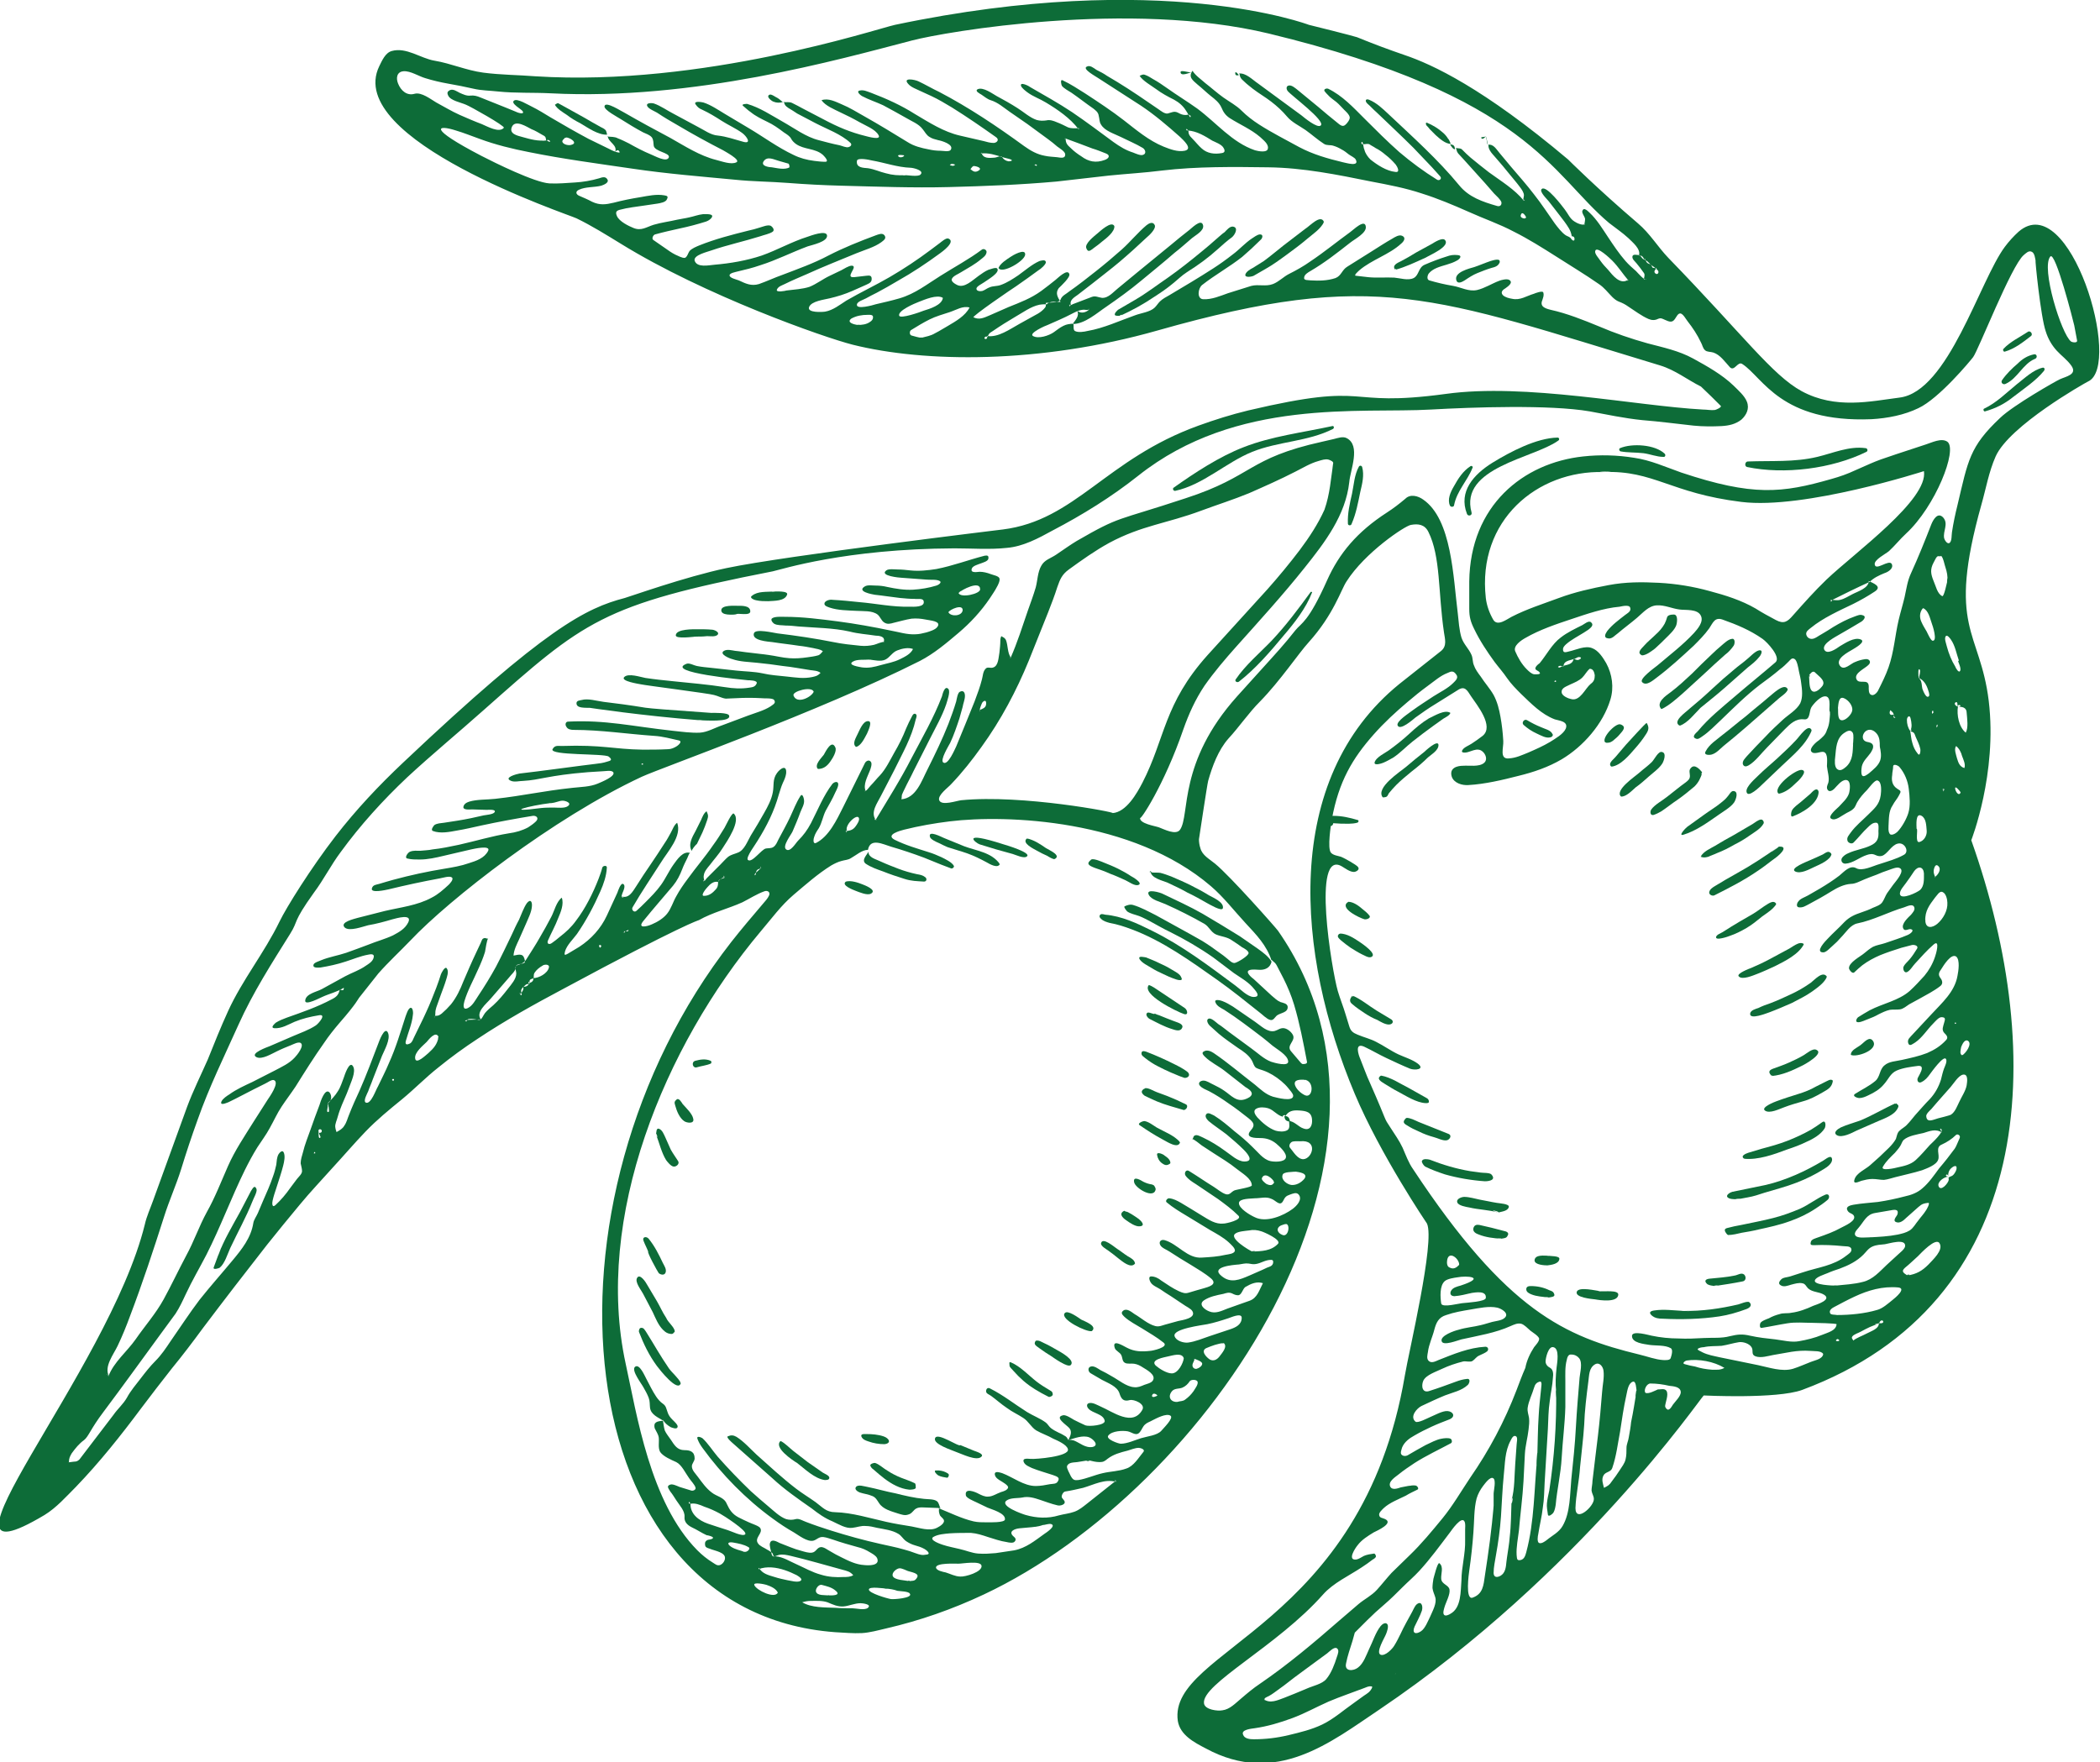 <?xml version="1.0" encoding="utf-8"?>
<!-- Generator: Adobe Illustrator 22.1.0, SVG Export Plug-In . SVG Version: 6.00 Build 0)  -->
<svg version="1.1" id="Layer_1" xmlns="http://www.w3.org/2000/svg" xmlns:xlink="http://www.w3.org/1999/xlink" x="0px" y="0px"
	 viewBox="0 0 456.8 383.4" style="enable-background:new 0 0 456.8 383.4;" xml:space="preserve">
<style type="text/css">
	.st0{fill-rule:evenodd;clip-rule:evenodd;fill:#0D6C38;}
</style>
<g>
	<g>
		<g>
			<path class="st0" d="M251.8,71.9c-25.7,7.3-50.7,7-66.3,3.1c-6.3-1.6-32.2-10.7-50.5-22c-3.1-1.9-6.3-3.9-9.6-5.5
				c-1.6-0.8-50.7-17.1-42.9-33.1c0.6-1.2,1.3-2.9,2.7-3.3c3.2-0.9,6.3,1.6,9.3,2.1c3.6,0.6,6.9,2.1,10.6,2.6
				c3.8,0.5,7.6,0.5,11.4,0.8c36.3,2.3,74.1-10.3,78.2-11.2c58-12.2,90,0,90,0c0.1,0,10.4,2.6,10.5,2.7c3.4,1.4,6.9,2.7,10.4,3.9
				c5.9,2,17,7.1,35.5,22.7c0,0,6.3,6.3,15.2,13.9c2.6,2.2,4.3,5.1,6.6,7.5c16.4,16.9,22.6,25.5,29,29c7.4,4,15,2.2,21.3,1.4
				c10.6-1.3,17.4-25.4,22.9-32.8c0.9-1.2,1.9-2.3,3-3.3c11.1-9.6,22.7,29.2,15.1,32.6c-0.8,0.4-17.1,9.6-20.1,16.3
				c-1.5,3.4-2.1,7-3.1,10.5c-7.6,27.1-0.3,27.2,1.6,42.7c1.9,15.8-3.8,30.3-3.8,30.3c16.7,47.1,14,100.7-36.8,119.6
				c-5.5,2-21.4,1.2-21.4,1.2c-0.9,0.8-26.8,38.8-70.5,68.3c-10.6,7.1-22.5,16.8-37.8,8.5c-2.5-1.3-5.6-2.9-6.1-6
				c-2.2-15.6,40.1-20.3,49.4-75.2c0.8-4.9,6.6-29.1,4.8-33c0,0-10.1-14.9-15.7-28.2c-12.8-30.4-15.9-68.4,9.7-89.2
				c3-2.4,6.1-4.8,9.1-7.2c1.3-1.1,0.8-2.6,0.6-4c-1.3-8.8-0.7-16.5-3.4-21.9c-0.8-1.6-2.2-1.8-3.8-1.5c-1.3,0.2-10,6-14,12.3
				c-1.2,1.8-2.8,7.2-8.2,13.2c-2.2,2.4-6.2,8.4-10.6,12.9c-2.5,2.5-4.5,5.5-6.9,8.1c-2.2,2.5-3.5,6-4.4,9.2c-0.2,0.7-2,12.7-2,12.7
				c0,0.6,0.1,1.3,0.3,1.9c0.4,1.6,2,2.4,3.2,3.4c3.3,2.7,13.2,13.9,13.7,14.6c34,48.8-15.1,121.4-64,144.4
				c-6.8,3.2-13.9,5.7-21.3,7.4c-1.7,0.4-3.5,0.9-5.2,1c-1.9,0.1-3.9-0.1-5.9-0.2c-58.6-4.4-66.6-93.7-22.5-150.2
				c2.2-2.8,4.5-5.5,6.8-8.2c0.5-0.6,1.1-1.2,1.4-1.9c0.3-0.8-0.4-1.1-1-0.9c-1.7,0.6-3.2,1.6-4.8,2.4c-3.1,1.4-6.5,2.2-9.5,3.9
				c0,0-3.4,0.9-29.4,14.9c-6.4,3.4-12.7,6.9-18.7,10.9c-2.9,1.9-5.8,4-8.5,6.2c-2.8,2.2-5.2,4.7-8,7c-2.7,2.2-5.4,4.4-7.9,7
				c-2.4,2.5-4.7,5.2-7.1,7.8c-2.4,2.7-4.9,5.3-7.2,8.1c-2.4,2.9-4.8,5.8-7.1,8.7c-4.7,6-9.4,12.1-14,18.2c-2.2,3-4.4,5.9-6.7,8.7
				c-2.3,2.9-4.5,5.8-6.7,8.7c-4.4,5.9-9,11.7-14.2,17.1c-2.1,2.1-4.2,4.5-6.8,6.1c-29,17.3,13.9-31.1,21.8-63.2
				c0.4-1.8,1.2-3.5,1.8-5.2c2.5-6.8,4.9-13.6,7.4-20.4c1.3-3.5,3-6.9,4.5-10.3c1.4-3.5,2.8-7,4.4-10.5c3.1-6.8,7.9-12.7,11.2-19.5
				c1.5-3.1,6.8-11.6,12.2-18.6c4.5-5.8,9.4-11,14.7-16c31.1-29.4,39.8-33.6,48.2-35.8c0.8-0.2,13.1-4.6,22.1-6.5
				c12.8-2.7,60.9-8.5,60.1-8.4c15.9-2,22.4-15.3,42.6-22.6c3.6-1.3,7.1-2.4,10.8-3.3c27.6-6.5,20.1-0.5,43-3.6
				c17.3-2.4,41.3,2.6,55.9,3.4c0.9,0,1.8,0.2,2.6,0.1c0.2,0,1.6-0.6,1.3-0.9c-1.4-1.4-2.8-2.8-4.3-4.2c-3-1.5-5.6-3.6-8.9-4.6
				C311.8,64.6,299.3,58.4,251.8,71.9z M422.6,171.9c-0.1-0.5,0.3,0-0.1-0.2c0.8-0.3,0.2,0.5,0.2,0.5
				C422.8,172.3,422.7,172,422.6,171.9C422.5,171.6,423.2,172.2,422.6,171.9z M165.5,189c-0.3,0-0.7,0.1-0.9,0.4
				c-0.2,0.3-0.1,0.7-0.3,1c-0.2,0.1-0.2-0.2,0-0.4c0.4-0.4,0.9-0.8,1.3-1.2c-0.2,0-0.4,0-0.1-0.2
				C165.5,188.8,165.5,188.9,165.5,189C164.8,189.1,165.5,188.9,165.5,189z M157.6,191c-0.6,0.2-1.3,0.2-1.4,0.9
				c-0.9-0.3-1.8,0.5-2.3,1.1c-0.3,0.3-1.7,2-0.7,1.9c1,0,1.8-0.6,2.5-1.4c0.4-0.4,0.5-0.9,0.5-1.5c0-0.6,1-1,1.5-1.3
				c-0.3,0.1-0.4,0.1-0.2-0.2C157.5,190.8,157.6,190.9,157.6,191C157,191.2,157.6,190.9,157.6,191z M115.3,214.1
				c-0.4-0.1-0.8,0-1,0.2c-0.3,0.3-0.8,0.7-0.9,1c-0.1,0.3,0,0.7,0.1,1c-0.3,0.7-0.3-0.3-0.4-0.3c0,0-0.2,0.3,0.2,0.2
				c0.3-0.5,0.7-0.9,0.5-1.5c0.6,0,1.1-0.2,1.3-0.8c0.6-0.2,1-0.5,0.9-1.1c1.2,0,3.1-1,3.4-2.3c0.2-0.8-1.1-0.7-1.4-0.4
				c-0.7,0.4-1.3,0.9-1.7,1.5c-0.2,0.3-0.2,0.6-0.2,0.9c0,0.5-0.1,0.3-0.5,0.5C115,213.2,115.2,213.7,115.3,214.1
				C114.6,213.9,115.1,213.1,115.3,214.1z M16.1,318c0.5,0,0.8-0.1,1.2-0.5c0,0,7.4-9.7,7.4-9.7c0.9-1.3,2.1-2.3,2.9-3.7
				c0.8-1.5,2-2.9,3-4.2c1-1.3,2-2.6,3.2-3.8c1.3-1.3,2.3-2.8,3.3-4.3c2.1-3,4.1-6.1,6.3-9c2.3-2.9,4.8-5.7,7.2-8.6
				c2-2.4,4-4.9,4.5-8.1c0.1-0.7,0.7-1.5,1-2.2c0.4-0.9,0.7-1.7,1.1-2.6c0.8-1.8,1.6-3.6,2.2-5.4c0.3-0.8,0.5-1.6,0.7-2.5
				c0.1-0.8,0.1-1.6,0.5-2.3c0.2-0.3,0.8-1,1.1-0.4c0.4,0.8,0.1,2.1-0.1,2.9c-0.4,1.6-1,3.3-1.5,4.9c-0.3,0.9-0.6,1.8-0.8,2.7
				c-0.1,0.4-0.2,1.7,0.6,1c1.2-1.1,2.3-2.4,3.2-3.7c0.5-0.7,1-1.3,1.5-2c0.4-0.5,1.1-1.1,1.1-1.7c0-0.6-0.2-1.1-0.3-1.7
				c0-0.8,0.3-1.7,0.5-2.4c0.4-1.7,1.1-3.4,1.7-5.1c0.6-1.7,1.2-3.4,1.9-5.2c0.2-0.7,1.2-3.8,2.2-2.7c0.3,0.4,0.4,0.9,0.3,1.4
				c-0.1,0.3-0.2,0.5-0.4,0.7c-0.4,0.3-0.3,0.4-0.3,0.9c0,0.3-0.4,1.5,0.2,1.2c0.2-0.1-0.1-1.7-0.2-1.9c0.8-0.8,1.6-1.6,2.2-2.6
				c0.6-0.9,0.9-2,1.3-3c0.1-0.3,1.2-3.8,2-2.4c0.7,1.2-0.5,3.5-0.9,4.7c-0.6,1.7-1.4,3.2-2,4.9c-0.3,0.8-0.5,1.7-0.8,2.5
				c-0.3,0.9-0.2,1.3,0.1,2.2c0.7-0.4,1.3-0.7,1.7-1.4c0.5-0.7,0.7-1.6,1-2.3c0.7-1.8,1.5-3.6,2.3-5.3c1.5-3.4,2.8-6.9,4.1-10.3
				c0.1-0.3,1.4-3.9,2.1-2.3c0.6,1.4-0.8,3.8-1.3,5c-0.7,1.7-1.3,3.4-2,5.1c-0.3,0.9-0.7,1.7-1,2.6c-0.2,0.5-1.2,2.2-0.5,2.5
				c1.1,0.4,2.2-2.9,2.6-3.5c0.8-1.7,1.7-3.4,2.4-5.1c1.5-3.3,2.5-6.7,3.6-10.1c0.2-0.5,0.5-1.6,1-1.9c0.7-0.3,0.7,1.3,0.6,1.6
				c-0.2,1.9-1,3.7-1.5,5.5c-0.2,0.7,0,1,0.7,0.7c0.7-0.2,0.9-1.2,1.2-1.7c0.8-1.7,1.7-3.4,2.5-5.2c0.8-1.7,1.5-3.5,2.2-5.3
				c0.4-1,0.7-2,1-2.9c0.1-0.3,0.9-1.9,1.3-1.3c0.5,0.7,0,1.9-0.2,2.6c-0.3,1-0.7,2-1.1,3.1c-0.3,0.9-0.7,1.9-1,2.8
				c-0.1,0.4-0.2,0.7-0.2,1.1c0,0.1,0,1.2-0.3,1c0.4,0.2-0.1-0.4,0.5-0.3c0.5,0,0.8-0.2,1.2-0.5c0.7-0.6,1.4-1.3,2-2
				c1.2-1.5,2-3.2,2.7-5c0.9-2.1,1.8-4.2,2.8-6.3c0.3-0.6,0.5-1.1,0.8-1.7c0.2-0.3,0.4-1.2,0.7-1.3c0.5-0.3,0.7,0.1,1.1,0
				c-0.3,0.1-0.6,2.5-0.7,2.9c-0.4,1.3-0.9,2.5-1.5,3.8c-1,2.3-2.3,4.6-3,7c-0.2,0.7-0.4,2,0.8,1.4c1-0.5,1.6-1.7,2.2-2.6
				c1.4-2.1,2.7-4.2,3.9-6.4c1.2-2.3,2.3-4.6,3.4-6.9c0.5-1.1,1-2.2,1.6-3.3c0.5-1.1,1-2.6,1.7-3.6c0.8-1,1.2-0.3,1.1,0.7
				c-0.1,1.3-0.8,2.6-1.3,3.8c-0.5,1.1-1,2.3-1.5,3.4c-0.5,1.1-1.1,2.2-1.2,3.5c1.5-0.3,2.2-0.5,2.5,1.2c0.1,0.9-2,0.3-2,1.3
				c0,0.9-1,1.6-1.5,2.3c-1.3,1.5-2.6,3-3.9,4.5c-1,1.2-3.4,3-2.2,4.6c-1.1,0-2.2,0.1-3.3,0.1c0.2,0,0.3,0.1,0.2,0.3
				c-0.1,0.1-0.4-0.2-0.4-0.1c0,0.1,0.7-0.4,0.9-0.4c0.7-0.1,1.5,0.1,2.2,0.2c0.6,0,0.9-1,1.3-1.5c0.5-0.6,1.2-1.2,1.8-1.7
				c1.2-1.1,2.2-2.3,3.2-3.6c0.7-0.9,1.8-2.1,1.8-3.3c0-0.6-0.5-1.5,0.2-1.8c0.9-0.3,1.5-0.5,2-1.3c1-1.6,2-3.1,2.9-4.7
				c0.9-1.5,1.7-3,2.5-4.5c0.7-1.3,1.1-3.3,2.3-4.2c0.5,1.4-0.2,3.1-0.8,4.5c-0.6,1.6-1.5,3.2-2.2,4.8c-0.3,0.7,0.2,1,0.8,0.6
				c0.6-0.4,1.2-0.9,1.8-1.4c1.3-1,2.5-2.1,3.5-3.5c2-2.6,3.7-6,4.9-9.1c0.3-0.8,0.6-1.6,0.8-2.4c0.1-0.5,1.1-0.6,1,0
				c-0.1,1.8-0.7,3.5-1.4,5.1c-1.4,3.2-3.1,6.4-5.1,9.3c-0.8,1.1-2.2,2.4-2.6,3.8c-0.2,0.8-0.1,0.9,0.6,0.5c0.8-0.5,1.7-1,2.5-1.5
				c2.6-1.7,4.7-4,6-6.8c0.8-1.7,1.5-3.3,2.3-5c0.1-0.3,0.7-2.1,1.2-1.9c0.7,0.3,0.1,1.5-0.1,2c-0.1,0.4-0.5,1,0.3,1
				c-0.2-0.1-0.4-0.2-0.6-0.3c1.7,0.6,2.5-1,3.3-2.2c1-1.6,2-3.1,3.1-4.7c1-1.5,2.1-3.1,3.1-4.7c0.5-0.7,0.9-1.5,1.3-2.2
				c0.4-0.7,0.7-1.7,1.4-2.2c1.1,2.9-2.1,6.3-3.5,8.6c-2.1,3.3-4.3,6.5-6.2,9.8c-0.3,0.5,0.3,1.2,0.8,0.8c0.7-0.6,1.4-1.3,2-1.9
				c1.2-1.2,2.4-2.4,3.4-3.8c1-1.4,1.7-3,2.7-4.4c0.8-1.1,2.1-3.1,3.7-2.5c-0.2-0.3-0.6,0.9-0.7,1.1c-0.4,0.8-0.8,1.6-1.1,2.4
				c-0.5,1.3-1.1,2.5-2,3.6c-2.1,2.5-4.3,5-6.4,7.6c-1.5,1.8,0.7,1.3,1.8,0.8c1.2-0.5,2.5-1.3,3.3-2.3c0.9-1.1,1.3-2.6,2-3.8
				c0.7-1.3,1.6-2.6,2.5-3.8c1.8-2.5,3.8-4.8,5.5-7.3c0.9-1.2,1.7-2.5,2.5-3.8c0.2-0.3,1.6-3.4,2-3.1c1.7,1.5-1.5,6.1-2.4,7.5
				c-0.8,1.3-1.9,2.5-2.8,3.7c-0.5,0.6-1.2,1.4-1.3,2.2c-0.1,0.4,0,0.8,0.1,1.2c-0.2,0.2-0.3,0.2-0.2-0.1c0.2,0.5,0.5-0.2,0.7-0.4
				c0.3-0.3,0.7-0.7,1-1c0.7-0.7,1.3-1.3,2-2c0.6-0.6,1.1-1.2,1.7-1.7c0.7-0.5,1.4-0.6,2.1-0.9c1.4-0.5,2.1-2.5,2.8-3.7
				c1-1.6,2-3.3,2.9-4.9c0.8-1.4,1.6-2.9,1.9-4.5c0.3-1.5-0.1-2.8,0.9-4.2c0.7-1,2.2-2,2,0.1c-0.1,0.7-0.4,1.4-0.7,2
				c-0.4,0.9-0.6,1.7-0.9,2.6c-1,3.6-2.6,6.8-4.6,10c-0.3,0.6-2.7,3.7-2.1,4.2c0.9,0.7,2.9-2.3,3.9-2.5c0.6-0.1,1.1,0,1.6-0.3
				c0.6-0.4,0.8-1,1.1-1.6c0.9-1.7,1.8-3.3,2.6-5c0.7-1.5,1.3-3.1,2.2-4.5c0.5-0.8,0.8,0.7,0.8,0.9c0.1,0.9-0.5,1.8-0.8,2.6
				c-0.5,1.4-1.1,2.8-1.7,4.2c-0.3,0.7-2.3,3.2-1.4,3.9c0.9,0.7,2.1-1.4,2.6-1.9c1.2-1.2,2-2.3,2.8-3.8c1.5-2.9,2.7-6,4.7-8.6
				c0.3-0.3,1-0.6,1.2-0.1c0.2,0.5-0.4,1.6-0.6,2c-0.6,1.4-1.4,2.7-2.1,4c-0.6,1.2-0.8,2.6-1.5,3.8c-0.4,0.6-0.8,1.2-1,1.9
				c-0.1,0.2-0.4,1.6,0.4,1.3c2.8-1.4,4.5-5,5.9-7.8c1.6-3.2,3.1-6.3,4.7-9.5c0.2-0.5,0.9-0.9,1.3-0.4c0.4,0.4,0,1.5-0.2,2
				c-0.5,1.3-1.5,3-0.9,4.4c-0.1,0-0.2,0-0.3,0c0.3,0.3,1.1-0.9,1.4-1.2c0.7-0.7,1.3-1.5,2-2.2c1.3-1.4,2.2-3.3,3.1-4.9
				c1-1.7,1.9-3.5,2.6-5.3c0.4-0.9,0.8-1.8,1.3-2.7c0.1-0.2,0.3-0.6,0.7-0.5c0.5,0.2,0.2,0.9,0.1,1.2c-0.9,4-2.9,7.4-4.7,11.1
				c-1,1.9-1.9,3.7-2.9,5.6c-0.8,1.6-2.3,3.5-1.1,5.2c-0.2,0-0.3-0.1-0.2-0.2c0.1-0.1,0.2,0.2,0.4,0.2c0,0-0.2-0.3-0.3,0.1
				c2.7-4.5,5.5-8.9,7.9-13.6c2.3-4.4,4.8-8.7,6.6-13.4c0.1-0.4,0.6-2.5,1.4-1.6c0.5,0.6-0.3,2.7-0.5,3.4c-0.9,2.6-2.3,5-3.5,7.4
				c-1.2,2.4-2.4,4.7-3.6,7.1c-0.6,1.3-1.3,2.5-1.9,3.8c-0.2,0.4-0.4,0.8-0.6,1.3c-0.1,0.4,0,1-0.2,1c3.3-0.2,4.5-4.1,5.8-6.6
				c1.6-3.2,3.2-6.5,4.5-9.8c0.6-1.6,1.2-3.2,1.7-4.9c0.1-0.4,0.3-1.9,0.8-2.1c0.8-0.4,1.1,0.2,1.1,0.9c0,0.8-0.4,1.7-0.5,2.4
				c-0.2,0.8-0.5,1.7-0.7,2.5c-0.6,1.8-1.2,3.6-2,5.3c-0.3,0.6-2.3,3.8-1.5,4.3c1,0.7,2.5-2.9,2.8-3.5c1.3-3.2,2.7-6.5,4-9.8
				c0.6-1.6,1.2-3.2,1.6-4.8c0.2-0.7,0.2-1.6,0.7-2.2c0.5-0.7,1.1-0.1,1.8-0.4c1.1-0.4,1.1-2.2,1.3-3.2c0.1-0.9,0.2-1.8,0.2-2.7
				c0-0.4,0.1-0.6,0.2-0.9c0.5,0.3,0.7,0.3,1,0.8c0.5,1.2,0.3,2.8,1.1,3.9c-0.1,0-0.2-0.1-0.3-0.1c0.1,0.1,0.2,0.1,0.2,0.2
				c1.5-3.4,2.6-6.9,3.8-10.4c0.6-1.7,1.2-3.3,1.7-5c0.4-1.5,0.4-3.3,1.2-4.7c0.7-1.3,2-1.6,3.2-2.4c1.5-1,3-2.1,4.5-3
				c9.7-5.6,8.3-4.2,23.7-9.3c14.8-4.8,13.4-8.7,29.7-12.3c0.9-0.2,1.7-0.4,2.6-0.6c0.8-0.2,1.9-0.6,2.7-0.2c3.2,1.6,0.8,7,0.6,9.6
				c-0.8,7.2-5.3,13.1-9.7,18.6c-4.7,5.9-9.8,11.5-14.9,17.2c-2.4,2.7-4.8,5.5-6.9,8.5c-2,3-3.4,6.1-4.6,9.5
				c-4.2,12.2-9.5,20.1-9.4,19.2c-0.2,1.3,3.3,1.8,4.1,2.1c1.1,0.4,3.7,1.8,4.6,0.5c2.2-3.2-0.5-14.6,12.4-29c2.5-2.8,5-5.5,7.5-8.3
				c1.2-1.3,2.4-2.7,3.5-4c0.6-0.7,1.1-1.4,1.7-2.1c1.3-1.6,2.8-1.7,6.9-10.9c2.6-5.8,6.5-10.5,13-14.7c1.4-0.9,2.7-1.9,4-3
				c1.1-1.1,2.8-0.6,3.9,0.2c6.2,4.3,6.5,16.8,7.5,24.7c0.2,1.8,0.3,3.6,0.8,5.3c0.5,1.5,1.6,2.4,2.2,3.8c0.3,0.7,0.2,1.5,0.5,2.2
				c0.3,0.9,0.9,1.7,1.5,2.5c0.9,1.4,2,2.6,2.8,4c0.8,1.5,1.2,3.1,1.5,4.8c0.3,1.7,0.5,3.4,0.6,5.2c0.1,1.4-0.9,4,1.2,3.8
				c1.6-0.1,2.8-0.7,4.3-1.3c1.6-0.7,3.2-1.4,4.7-2.3c1.1-0.7,2.9-1.7,3.4-2.9c0.6-1.6-1.5-1.7-2.4-2c-2.9-1.1-5.1-3.4-7.3-5.5
				c-1.1-1.1-2.2-2.2-3.1-3.5c-0.8-1.2-1.8-2.3-2.7-3.5c-1.6-2.2-3.2-4.6-4.4-7.1c-0.8-1.6-1.1-2.7-1.1-4.4c0-2,0-4,0-6
				c0.2-16.5,11.7-25.8,24.8-27.2c3.7-0.4,7.4-0.3,11.1,0.3c3.5,0.5,6.8,2,10.2,3.2c15.6,5.2,21.9,4.5,32.7,1.4
				c1.8-0.5,3.5-1.1,5.2-1.9c5.9-2.6,3.8-1.8,15.3-5.6c1.3-0.4,3.4-1.5,4.7-0.6c2.3,1.7-2.6,14.1-9,20c-1.3,1.2-2.4,2.6-3.7,3.8
				c-0.7,0.6-3.3,1.9-3.1,2.9c0.2,1.5,3.1-1.2,3.7-0.1c0.5,1-0.9,1.8-1.6,2c-1.2,0.5-2.3,1-3.2,1.9c-2.9,1.3-5.7,2.7-8.5,4.1
				c0.1-0.1,0.2-0.2,0.3,0c0,0.2-0.3,0.1-0.4,0.2c0-0.1,0.3,0,0.1-0.4c0.7,0,1.4,0.2,2.1,0c0.9-0.2,1.8-0.8,2.6-1.2
				c1.1-0.6,3.6-1.3,3.6-2.9c1,0.5,3,1.2,1.3,2.3c-1.5,1-3.1,1.9-4.7,2.7c-3.1,1.5-6.5,3-9.2,5.2c-0.5,0.4-1.1,0.8-1,1.4
				c0.1,0.6,0.6,1,1.2,1c0.7,0,1.5-0.7,2.1-1c0.9-0.5,1.8-1.1,2.6-1.6c1.5-0.9,3-1.7,4.7-2.3c0.6-0.2,1.1-0.5,1.8-0.2
				c0.8,0.3-0.1,1.2-0.5,1.4c-1.5,0.9-3,1.8-4.6,2.7c-0.8,0.5-3.9,2-3.4,3.3c0.6,1.3,2.7-0.2,3.4-0.7c1.2-0.7,3.1-2,4.5-1.5
				c1.4,0.5-1.4,2-1.7,2.2c-1,0.6-3.8,2-2.8,3.5c0.9,1.3,2.4-0.5,3.4-0.8c0.7-0.3,1.4-0.5,2.2-0.6c0.8-0.1,1.3,0.6,0.7,1.2
				c-0.7,0.8-3.2,1.8-2.7,3.1c0.5,1.4,2.7-0.3,2.7,1.7c0,0.5-0.1,1.6,0.6,1.8c0.6,0.2,1.3-0.6,1.5-1.1c0.8-1.6,1.6-3.2,2.2-4.9
				c1.2-3.4,1.4-6.9,2.2-10.3c0.4-1.7,0.9-3.3,1.3-5c0.4-1.8,0.6-3.5,1.4-5.2c1.6-3.5,3-7,4.4-10.6c0.4-1,1.4-2.8,2.6-1.5
				c1.2,1.4-0.1,2.9,0.2,4.5c0.1,0.4,0.7,1.4,1.2,1c0.5-0.4,0.4-1.7,0.5-2.3c0.3-2,0.7-3.9,1.2-5.9c2.3-9.7,2.6-12.7,9.3-19
				c2.8-2.7,12.1-8,13-8.4c1.3-0.6,3.8-1,2.5-2.9c-0.9-1.3-2.2-2.2-3.2-3.3c-1.1-1.2-1.9-2.6-2.4-4.2c-1.1-3.1-2.4-16.1-2.2-15.3
				c-0.1-0.5-0.2-1.7-0.8-2c-0.7-0.4-1.3,0.3-1.8,0.7c-2.7,2.3-9.9,20.8-11,22.2c-0.6,0.8-7.4,9-11.9,11.1
				c-3.1,1.5-6.7,2.2-10.2,2.4c-19.8,0.8-23.6-9.1-28.1-12c-1-0.7-1.7,1.7-2.7,0.7c-1.1-1.2-2.1-2.7-3.6-3.2
				c-0.6-0.2-1.4-0.1-1.8-0.5c-0.5-0.4-0.6-1.2-0.9-1.7c-0.8-1.7-1.8-3.2-2.9-4.6c-0.4-0.5-0.9-1.5-1.5-1.7
				c-0.6-0.1-0.9,0.7-1.2,1.1c-0.6,1-1.3,0.7-2.2,0.3c-0.7-0.3-0.9-0.5-1.6-0.2c-0.6,0.3-1.3,0.3-2,0c-1.6-0.7-3-1.8-4.4-2.7
				c-0.7-0.5-1.3-0.8-2.1-1.1c-0.5-0.2-1-0.6-1.4-1c-1-1-1.7-2-2.9-2.8c-3-2.1-6.2-4-9.3-6c-3-1.9-6-3.8-9.2-5.4
				c-3.2-1.7-6.5-2.8-9.8-4.3c-3.4-1.5-6.7-2.9-10.2-4c-3.6-1.2-7.3-1.9-11-2.6c-7.4-1.5-14.8-3-22.4-3.1
				c-7.6-0.1-15.5-0.2-23.1,0.7c-3.9,0.5-7.7,0.7-11.6,1.1c-3.8,0.4-7.6,0.9-11.4,1.3c-7.8,0.7-15.6,1-23.4,1.2
				c-7.8,0.2-15.6-0.1-23.4-0.3c-3.9-0.1-7.7-0.3-11.6-0.6c-3.8-0.3-7.7-0.3-11.5-0.7c-7.4-0.7-14.9-1.3-22.3-2.4
				c-7.5-1.1-15.1-2.1-22.5-3.6c-3.6-0.7-7.3-1.6-10.8-2.9c-1.7-0.6-3.4-1.3-5.1-1.8c-4-1.3-6.4-0.7,5.5,5.5
				c2.9,1.5,11.6,5.8,14.8,6c1.9,0.1,3.8-0.1,5.6-0.2c1.7-0.1,3.5-0.4,5.2-0.9c0.6-0.2,1.4-0.5,1.8,0.2c0.5,0.7-0.7,1.2-1.3,1.4
				c-1.6,0.4-3.4,0.2-4.9,0.9c-0.8,0.4-0.6,1,0.1,1.3c0.9,0.4,1.9,0.8,2.8,1.3c1.7,0.8,3,0.6,4.7,0.2c1.9-0.5,3.9-0.9,5.8-1.2
				c1.7-0.3,3.5-0.7,5.2-0.4c0.6,0.1,0.9,0.2,0.6,0.8c-0.2,0.7-1.5,0.9-2.1,1c-1.8,0.3-3.6,0.5-5.5,0.8c-0.8,0.1-1.7,0.3-2.5,0.5
				c-0.9,0.2-1.2,0.5-0.8,1.4c0.5,1.2,2.6,2.2,3.6,2.6c1.7,0.7,2.8-0.2,4.4-0.7c1.7-0.5,3.4-0.7,5.1-1.1c0.9-0.2,1.8-0.3,2.6-0.5
				c1-0.2,2-0.6,3-0.7c0.4,0,1.8-0.1,2,0.3c0.2,0.5-0.9,1.2-1.3,1.3c-1.9,0.6-3.8,1.1-5.7,1.5c-1.8,0.4-3.6,0.8-5.4,1.3
				c-0.4,0.1-0.8,0.9-0.4,1.2c0.9,0.6,1.7,1.2,2.6,1.8c0.7,0.5,1.4,1,2.2,1.4c0.5,0.2,1.5,0.8,2.1,0.7c0.5-0.2,0.7-1.1,1-1.5
				c0.6-0.6,1.4-0.9,2.1-1.2c3.5-1.4,7-2.3,10.6-3.2c0.9-0.2,1.7-0.4,2.6-0.7c0.7-0.2,1.6-0.6,2.3-0.4c0.4,0.2,1,0.9,0.5,1.3
				c-0.7,0.5-1.9,0.7-2.7,1c-3.5,1.1-7.2,1.9-10.7,3.1c-0.8,0.3-3.9,1-3.6,2.2c0.5,1.6,3.1,1,4.3,0.9c3.5-0.3,7-0.9,10.3-2
				c3.4-1.2,6.5-3,10-4.1c0.6-0.2,4-1.5,4.2-0.3c0.2,1.4-3.3,2.1-4.2,2.4c-3.5,1.3-6.8,3-10.3,4.1c-1.7,0.6-3.4,1-5.1,1.4
				c-0.3,0.1-1.6,0.3-1.6,0.8c0,0.6,1.5,0.9,2,1.1c1.5,0.7,2.7,1.3,4.4,0.8c1.7-0.6,3.4-1.4,5.1-2c3.4-1.3,6.8-2.5,10-4.2
				c3.3-1.7,6.8-3.1,10.3-4.4c0.6-0.2,1.4-0.6,1.9,0c0.5,0.7-0.2,1.1-0.7,1.5c-1.5,1.1-3.7,1.7-5.4,2.4c-3.6,1.5-7.2,2.9-10.7,4.5
				c-1.6,0.7-3.3,1.4-4.9,2.2c-0.6,0.3-1.4,0.5-1.7,1.2c-0.3,0.7,1.8,0.3,2.1,0.2c1.6-0.2,3.5-0.3,5-0.8c1.5-0.6,2.9-1.7,4.4-2.4
				c0.8-0.4,1.7-0.8,2.5-1.2c0.6-0.3,1.6-1,2.3-1c1.5,0.1-1.7,2.7,0.5,2.5c0.9-0.1,1.7-0.2,2.6-0.3c0.8-0.1,1.3-0.1,1.2,0.9
				c-0.1,0.7-0.9,0.9-1.5,1.2c-0.9,0.4-1.8,0.8-2.7,1.2c-1.6,0.7-3.2,1.2-4.9,1.6c-1.2,0.3-4,0.6-4.5,1.9c-0.5,1.3,2.9,1.1,3.5,1
				c1.7-0.3,3.2-1.5,4.6-2.4c3.1-1.8,6.3-3.3,9.4-5.1c3.1-1.8,6.1-3.8,8.9-5.9c0.7-0.5,1.3-1,2-1.5c0.4-0.3,1.4-1.2,1.9-1
				c1.7,0.7-1.4,2.9-1.8,3.2c-3,2.2-6,4.2-9.2,6c-1.5,0.9-3.1,1.8-4.6,2.6c-0.8,0.4-1.6,0.8-2.3,1.2c-0.5,0.3-2,0.7-2,1.4
				c-0.1,1.1,3.5,0.1,4.1-0.1c1.7-0.4,3.5-0.8,5.2-1.3c3.4-1,6-3.1,8.9-4.9c3-1.9,6.2-3.6,9-5.7c0.4-0.3,1.1,0.1,1,0.6
				c-0.1,0.7-0.7,1.1-1.2,1.5c-1.3,1.1-2.8,1.9-4.3,2.8c-0.6,0.4-1.7,0.8-2,1.4c-0.4,0.6,0.7,1.2,1.1,1.4c1.6,0.8,3.4-1.1,4.7-2
				c0.7-0.5,1.4-1,2.1-1.3c0.4-0.1,1.6-0.6,1.9-0.3c0.8,0.9-2.3,2.6-2.8,3c-0.4,0.3-1.7,0.9-1.7,1.4c0,0.6,0.9,0.6,1.3,0.5
				c0.6-0.2,1-0.6,1.6-0.8c0.7-0.3,1.6-0.2,2.4-0.5c1.4-0.5,2.6-1.3,3.8-2.1c1.4-1,3-2.4,4.6-3.1c0.4-0.1,1.3-0.4,1.4,0.2
				c0.1,0.5-1.2,1.6-1.6,1.8c-1.6,1.2-3.2,2.3-4.9,3.5c-0.8,0.5-9.6,6.5-9.3,6.8c0,0,0-0.1,0-0.1c1.3,0.7,2.4,0.1,3.6-0.4
				c1.4-0.6,2.7-1.2,4.1-1.8c2.5-1,4.9-1.9,7.1-3.5c1.1-0.8,2.1-1.6,3.1-2.4c0.5-0.4,2.6-2.5,3-1.3c0.3,0.7-1.8,2.6-2.3,3.1
				c-0.8,1.1-0.2,2,0.4,3c-0.7,0-1.4-0.1-2,0c-0.4,0.1-0.7,0.2-1,0.5c-0.5,0-1,0-1.6,0.1c-1.9,0.4-3.6,1.7-5.2,2.6
				c-1.7,1-3.3,2-4.9,3.1c-0.3,0.2-0.7,0.4-0.9,0.7c-0.1,0.2-0.2,0.4-0.3,0.6c-0.2-0.1-0.4-0.1-0.5,0c-0.6,0.5,0.7,0.8,0.4-0.2
				c2.4,0.4,5-1.5,7-2.6c1.2-0.7,2.4-1.3,3.6-2c0.6-0.3,1.2-0.7,1.7-1.2c0.6-0.6,0.5-0.7,0.5-1.4c0.8-0.1,2.9,0,3.2-0.7
				c0.3-0.9,1.2-1.2,1.9-1.8c2-1.4,3.9-2.9,5.8-4.4c1.9-1.5,3.8-3.1,5.6-4.7c1.9-1.7,3.5-3.7,5.4-5.3c0.5-0.4,1.4-0.9,1.8,0
				c0.3,0.8-1.2,2.2-1.8,2.7c-1.9,1.8-3.9,3.6-5.9,5.3c-1.9,1.6-3.9,3.1-5.9,4.7c-1,0.8-2.1,1.6-3.1,2.4c-0.8,0.6-2,1.2-1.5,2.4
				c-0.1-0.2-0.2-0.2-0.4-0.2c-0.1,0.1,0.2,0.3,0.1,0.4c-0.1,0-0.1-0.1-0.1-0.1c0-0.2,0.7-0.3,0.7-0.4c0.7-0.3,1.4-0.5,2.1-0.8
				c0.7-0.3,1.4-0.5,2.1-0.8c0.8-0.3,1.4,0.1,2.2,0.2c1.4,0.1,2.5-1.3,3.4-2c1.3-1.1,2.7-2.2,4-3.3c2.6-2.1,5.1-4.2,7.7-6.3
				c1.2-1,2.4-2,3.7-3c0.6-0.4,2.8-2.8,3.2-1.2c0.3,1.2-1.7,2.2-2.4,2.8c-1.3,1.1-2.5,2.2-3.8,3.2c-2.4,2.1-4.9,4.1-7.3,6.1
				c-2.4,2-4.9,3.8-7.5,5.6c-2.1,1.4-4.7,3.8-7.4,3.8c0.6-0.8,1.6-1.8,1-2.9c0.5,0.4,1.1,0.5,1.7,0.3c0.3-0.1,1-0.4,0.9-0.8
				c0,0.6-0.9,0.2-1.4,0.3c-0.9,0.1-1.6,0.5-2.4,0.9c-1.7,0.9-3.4,1.6-5.2,2.4c-0.4,0.1-4.2,1.8-3.2,2.4c1.2,0.7,3.5-0.1,4.5-0.8
				c0.7-0.5,1.3-1,2.1-1.4c0.8-0.4,1.3-0.4,2.2-0.5c0.1,0.5-0.1,1.3,0.3,1.6c0.7,0.4,2,0.2,2.8,0c3.5-0.6,6.9-2.2,10.3-3.4
				c1.3-0.5,3.3-0.7,4.3-1.7c0.4-0.4,0.7-0.9,1.1-1.3c0.6-0.6,1.4-1,2.1-1.4c3.2-1.9,6.4-3.8,9.5-5.8c1.4-0.9,2.8-1.9,4.2-3
				c1.5-1.1,2.7-2.5,4.2-3.5c0.5-0.3,1.2-0.9,1.8-0.9c0.8,0,0.5,0.9,0.1,1.2c-1.3,1.3-2.6,2.5-4,3.7c-2.8,2.2-5.9,3.9-8.7,6.1
				c-0.9,0.7-1.2,3,0.2,3.1c1.9,0.1,3.7-0.7,5.4-1.3c1.7-0.5,3.4-1.1,5.1-1.6c1.6-0.4,3.1,0.2,4.7-0.4c1.3-0.5,2.3-1.6,3.5-2.2
				c1.6-0.8,3.2-1.7,4.6-2.7c3-2,5.8-4.3,8.7-6.4c0.6-0.4,3.2-3,3.4-1.2c0.2,1.4-2.4,2.7-3.4,3.5c-2.8,2.2-5.6,4.4-8.7,6.2
				c-0.5,0.3-1.2,0.7-1.3,1.3c-0.2,0.8,0.9,0.6,1.4,0.7c1.8,0.1,3.6,0.1,5.4-0.5c1.3-0.5,1.4-1.8,2.6-2.5c1.7-1.1,3.4-2.1,5.1-3.2
				c1.6-1,3.1-2,4.7-2.9c0.5-0.3,1.4-0.9,2.1-0.6c0.9,0.4,0.4,1.2-0.2,1.7c-2.6,2.4-6.4,3.5-9.1,5.8c-0.2,0.2-1.4,1.2-0.7,1.2
				c0.9,0.1,1.8,0.2,2.6,0.3c1.9,0.2,3.8,0,5.7,0.1c1.2,0.1,3,0.7,4.2,0.1c1.2-0.6,1-2.3,2.4-2.9c1.6-0.7,3.2-1.3,4.8-1.8
				c0.8-0.3,1.5-0.4,2.4-0.3c1.1,0.1,0.4,0.9-0.2,1.2c-1.4,0.8-3,1-4.4,1.6c-0.7,0.3-1.3,0.7-1.7,1.2c-0.3,0.4-0.5,1.3,0.1,1.5
				c1.7,0.5,3.4,0.9,5.2,1.2c1.7,0.3,3.4,1.3,5.2,0.9c1.7-0.4,3.2-1.4,4.8-2c0.5-0.2,1.7-0.5,2.2-0.2c1,0.6-0.4,1.5-0.8,1.8
				c-0.5,0.3-1.2,0.8-0.6,1.5c0.5,0.5,1.4,0.7,2,0.8c1.8,0.4,3.1-0.6,4.8-1.1c0.2-0.1,1.8-0.7,2-0.3c0.2,0.7,0,1-0.2,1.7
				c-0.6,1.4,0.6,1.8,1.8,2.1c3.6,0.8,7.1,2.2,10.5,3.6c3.5,1.5,7,2.7,10.6,3.7c3.4,0.9,6.8,1.6,9.9,3.3c3.1,1.7,6.3,3.5,8.8,5.9
				c1,1,2.4,2.2,2.9,3.5c0.6,1.5-0.1,2.9-1.2,3.9c-1.3,1-2.7,1.3-4.3,1.4c-2,0.1-4.1,0.1-6.1-0.1c-3.7-0.4-7.4-0.9-11.2-1.2
				c-3.9-0.4-7.6-1.2-11.4-1.9c-8.7-1.5-25.6-0.9-34.5-0.4c-15.3,0.9-42.3-2.6-63.7,14.4c-5.8,4.6-12.1,8.5-18.6,11.9
				c-3.1,1.7-6.4,3.5-10,3.8c-3.7,0.4-7.6,0.1-11.4,0.1c-23.8,0.1-37.6,4.6-39.5,5c-37.3,7.3-41,10.8-62.9,30.2
				c-5.5,4.9-11.2,9.6-16.6,14.6c-5.3,5-10.2,10.4-14.5,16.3c-2.1,2.8-3.7,6-5.8,8.8c-4.8,6.7-3.3,6-5.2,9
				c-4,6.4-8.1,12.8-11.2,19.7c-3.1,6.9-6.4,13.6-8.9,20.7c-1.3,3.6-2.5,7.2-3.6,10.8c-1.1,3.5-2.6,6.8-3.7,10.3
				c-2.3,7.2-4.7,14.5-7.4,21.6c-0.8,2.2-1.7,4.4-2.7,6.5c-0.9,1.9-3,4.5-1.9,6.6c-0.2-0.2-0.3-0.3-0.5-0.5c0.1,0.2,0.3,0.3,0.4,0.5
				c1.2-3.1,4-5.3,5.9-8c2-2.9,4.4-5.6,6.1-8.7c1.7-3.1,3.2-6.3,4.9-9.5c1.7-3.1,2.8-6.4,4.5-9.5c1.8-3.2,3.1-6.6,4.6-10
				c1.5-3.4,3.6-6.5,5.6-9.7c1-1.6,2-3.1,3-4.7c0.4-0.6,2.7-3.8,1.4-4.3c-0.5-0.2-1.5,0.6-2,0.8c-0.8,0.4-1.6,0.8-2.4,1.2
				c-1.8,0.9-3.6,1.9-5.5,2.8c-0.3,0.1-2,0.9-1.5-0.2c0.3-0.6,1.2-1.2,1.7-1.5c1.5-1.1,3.3-1.9,5-2.7c1.6-0.8,3.3-1.7,4.9-2.5
				c1.5-0.8,3.1-1.5,4.3-2.8c0.5-0.5,2.2-2.6,1.3-3.2c-0.5-0.3-1.6,0.3-2.1,0.5c-1,0.4-2,0.8-3,1.3c-1.1,0.5-3.3,1.9-4.5,1.3
				c-1.6-0.8,2.4-2.2,2.9-2.4c1.7-0.7,3.4-1.5,5.1-2.2c1.6-0.7,3.4-1.3,4.9-2.3c0.6-0.4,2.5-2.6,0.6-2.2c-1.8,0.3-3.5,0.7-5.2,1.4
				c-1.4,0.6-2.8,1.5-4.4,1.4c-1-0.1,0.1-1,0.3-1.2c0.8-0.5,1.6-0.8,2.4-1.1c3.4-1.2,6.6-2.3,9.8-4c1-0.5,1.5-1,1.7-2.1
				c0.5,0.1,0.9,0.4,0.9-0.4c-1.4,0.9-3.2,1.3-4.7,2c-0.3,0.1-3.8,2-3.7,0.8c0.1-1.5,2.5-1.9,3.6-2.5c1.7-0.9,3.4-1.9,5.1-2.8
				c1.5-0.8,3.1-1.3,4.5-2.3c0.6-0.4,1.3-0.8,1.6-1.5c0.4-1-0.2-1.1-1.1-0.9c-1.7,0.3-3.3,1-4.9,1.5c-1.8,0.6-3.7,1-5.5,1.3
				c-0.4,0-1.7,0.2-1.5-0.6c0.1-0.5,1.3-0.8,1.7-1c1.7-0.7,3.6-1,5.4-1.6c1.7-0.6,3.3-1.2,4.9-1.8c1.7-0.7,3.6-1.2,5.3-2
				c1.3-0.7,2.6-1.4,3.3-2.8c1-2-2.6-0.9-3.4-0.7c-1.7,0.5-3.5,1-5.3,1.3c-1.2,0.3-4.1,1.4-5.1,0.5c-1.2-1.2,2.2-1.9,2.8-2.1
				c2-0.5,3.9-1,5.9-1.5c3.4-0.8,7.1-1.2,10.2-2.9c1.4-0.7,2.5-1.7,3.7-2.8c0.2-0.2,1.2-1.2,0.7-1.6c-0.5-0.4-2,0.1-2.6,0.2
				c-3.8,0.7-7.5,1.5-11.2,2.4c-0.5,0.1-3.9,0.9-3.6-0.2c0.2-0.8,0.9-0.8,1.6-1c1-0.3,2-0.6,3.1-0.9c3.7-1,7.4-1.8,11.1-2.4
				c1.8-0.3,3.6-0.6,5.3-1.2c1.6-0.5,3.4-1.1,4.2-2.7c0.6-1.3-3.2-0.4-3.7-0.3c-2,0.5-4,0.9-6,1.4c-1.7,0.4-3.4,0.8-5.2,0.8
				c-0.9,0-1.8,0-2.6-0.2c-0.9-0.1,0.1-1.4,0.5-1.5c0.7-0.3,1.5-0.2,2.2-0.2c0.9-0.1,1.8-0.1,2.7-0.3c1.9-0.2,3.8-0.6,5.7-1
				c3.6-0.8,7.2-1.9,10.9-2.5c1.5-0.2,2.9-0.6,4.2-1.3c0.6-0.4,1.2-0.8,1.7-1.3c0.7-0.7,0.1-1.3-0.7-1.2c-3.7,0.6-7.5,1.3-11.2,2.1
				c-1.8,0.4-3.5,0.8-5.3,1.1c-1.6,0.3-3.6,0.7-5.2,0.1c-0.6-0.2,0.1-1.1,0.3-1.3c0.6-0.4,1.4-0.4,2.1-0.5c2-0.3,4-0.6,5.9-1
				c0.9-0.2,1.8-0.4,2.7-0.6c0.5-0.1,2.1-0.2,2.4-0.7c0.4-0.7-1.5-0.5-1.7-0.5c-1.1,0-2.1-0.1-3.2-0.1c-0.4,0-1.9,0.2-1.9-0.5
				c0.1-0.7,0.7-1,1.3-1.2c1.7-0.5,3.8-0.4,5.6-0.6c6.3-0.7,10.3-1.7,16.9-2.4c1.8-0.2,3.7-0.2,5.4-0.9c0.7-0.3,4-1.6,3.4-2.5
				c-0.4-0.5-1.7-0.2-2.3-0.2c-1.1,0.1-2.1,0.1-3.2,0.2c-8.7,0.7-10.4,1.7-14.1,1.9c-0.7,0-1.9,0.3-2.6,0c-1.8-0.7,1.2-1.5,1.8-1.6
				c3.7-0.4,14.6-1.9,16.5-2.1c0.9-0.1,1.7-0.2,2.6-0.5c0.8-0.2,1.2-0.4,0.3-1.1c-1-0.7-12.9-0.2-12.2-1.6c0.5-0.9,1.1-0.7,2-0.7
				c8.9-0.3,11.1,0.7,17.6,0.8c1.8,0,3.6,0,5.5-0.1c0.7,0,1.4-0.3,2-0.7c0.3-0.2,1.2-1,0.4-1.2c-1.8-0.4-3.6-0.9-5.4-1
				c-5.8-0.4-11.6-1.3-17.5-1.3c-0.6,0-1.3-0.1-1.6-0.7c-0.3-0.4-0.2-1.1,0.4-1.1c8.2-0.4,13.7,1,22.8,2c1.9,0.2,4,0.5,5.9,0.4
				c1.6-0.1,3.3-1.1,4.8-1.6c1.9-0.7,3.7-1.4,5.6-2.1c1.6-0.6,3.5-1.1,4.9-2c0.5-0.4,1.3-0.7,0.8-1.4c-0.3-0.5-2.3-0.3-2.8-0.4
				c-1.8-0.1-3.6-0.1-5.4,0c-0.8,0-1.6,0.1-2.3,0.1c-0.9-0.1-1.7-0.6-2.6-0.8c-0.9-0.3-15-2.1-15.8-2.3c-0.5-0.1-4.6-0.7-3.7-1.6
				c0.9-0.9,3.5,0,4.6,0.2c2,0.3,3.9,0.5,5.9,0.7c3.8,0.4,7.6,0.7,11.4,1.3c1.9,0.3,3.5,0.4,5.4,0.1c0.7-0.1,1.2-0.2,1.5-0.9
				c0.3-0.7-1.6-0.7-1.9-0.7c-0.8-0.1-18.4-1.7-13.3-3.6c0.6-0.2,1.6,0.4,2.2,0.5c1,0.2,2.1,0.3,3.1,0.4c1.8,0.2,3.7,0.4,5.5,0.6
				c1.9,0.2,3.8,0.2,5.7,0.6c1.7,0.4,3.5,0.5,5.3,0.7c1.9,0.2,3.6,0.5,5.5,0.1c0.9-0.2,1.2-0.3,1.8-0.9c-0.6-0.5-1.5-0.5-2.2-0.6
				c-2-0.3-4-0.7-6-0.9c-1.9-0.3-3.7-0.5-5.6-0.7c-1.8-0.2-3.7-0.2-5.4-0.8c-0.5-0.1-3-1.1-1.8-1.8c0.7-0.4,1.7-0.1,2.4,0
				c1.1,0.1,2.1,0.3,3.2,0.4c1.4,0.2,2.8,0.3,4.1,0.5c1.5,0.2,3,0.6,4.5,0.7c1.3,0.1,2.6,0,4-0.2c0.7-0.1,1.5-0.2,2.2-0.4
				c0.5-0.1,0.8-0.6,1.1-0.9c-0.6-0.5-1.4-0.5-2.1-0.7c-1-0.2-2.1-0.4-3.1-0.5c-1.9-0.3-3.9-0.5-5.8-0.8c-0.8-0.1-4.5-0.3-4-1.9
				c0.3-1.1,4.3-0.1,5.1,0c4.1,0.5,8.2,1.1,12.2,1.9c1.9,0.4,3.9,0.6,5.9,0.8c1,0.1,2,0,2.9-0.2c0.5-0.1,1.9-0.8,2.3-0.6
				c-0.3-0.1,0-0.3-0.1-0.6c-0.1-0.7-1.3-0.8-1.8-0.8c-1.9-0.3-3.8-0.4-5.7-0.9c-3.6-0.8-7.4-0.8-11.1-1.1c-0.9-0.1-1.9-0.2-2.8-0.2
				c-0.8-0.1-1.8,0-2.5-0.4c-0.3-0.2-0.9-0.9-0.4-1.2c0.6-0.4,2-0.3,2.7-0.3c3.9,0,7.7,0.5,11.6,1c3.8,0.5,7.7,1.2,11.5,2
				c1.7,0.3,3.5,0.9,5.3,0.8c0.8,0,1.6-0.2,2.4-0.4c0.7-0.2,2-0.6,2.4-1.2c1-1.3-1.7-1.4-2.5-1.6c-1-0.2-2-0.3-3.1-0.2
				c-1.3,0.2-2.6,0.6-3.9,0.9c-0.7,0.2-1.4,0.4-2.1-0.1c-0.6-0.4-0.8-1.2-1.4-1.7c-1.2-0.9-3.1-0.7-4.6-0.8c-1.9-0.1-4-0.1-5.8-0.7
				c-0.5-0.2-1.4-0.4-1.1-1.1c0.3-0.5,1.2-0.7,1.7-0.6c1.9,0.1,3.9,0.3,5.8,0.5c3.6,0.3,7.3,1.1,11,1c0.7,0,3.5,0.2,3-1.3
				c-0.2-0.6-1.5-0.3-1.9-0.4c-1.1,0-2.1-0.1-3.2-0.2c-1.8-0.2-3.6-0.5-5.5-0.7c-0.6-0.1-4-0.7-2.2-1.8c0.6-0.4,1.7-0.2,2.4-0.2
				c0.8,0,1.7,0.1,2.5,0.3c1.9,0.4,3.7,0.7,5.6,0.6c1.7-0.1,3.5-0.4,5.1-0.9c0.4-0.1,1.3-0.7,0.7-1c-0.7-0.4-2.1-0.2-2.9-0.3
				c-1.8-0.1-3.6-0.3-5.4-0.4c-0.3,0-4.9-0.4-3.3-1.6c0.5-0.4,1.9-0.2,2.5-0.2c0.9,0,1.8,0.1,2.7,0.2c1.9,0.2,3.8,0,5.7-0.3
				c3.6-0.7,7-2,10.5-2.9c0.6-0.1,0.9,0,0.8,0.6c0,0.6-1.2,0.9-1.7,1.1c-0.5,0.2-1.7,0.5-1.9,1.1c-0.4,1.1,1.3,0.7,1.7,0.7
				c0.8,0,1.6,0.2,2.4,0.5c0.5,0.2,1.7,0.4,1.9,0.9c0.2,0.5-0.3,1.5-0.6,2c-0.4,0.8-1,1.6-1.5,2.4c-1.9,2.8-4.2,5.3-6.8,7.5
				c-2.6,2.2-5.3,4.5-8.4,6.1c-22,11.1-55.9,23.1-60.5,25.2c-19.3,9-41.9,26.7-50.3,35.6c-2.3,2.4-4.8,4.7-7,7.2
				c0,0-4.2,5.3-4.2,5.3c-0.1,0.1-0.6,1.3-4.2,5.4c-1.2,1.4-2.4,2.9-3.4,4.4c-2.2,3.1-4.2,6.3-6.2,9.5c-1,1.5-2,2.8-3,4.3
				c-1,1.5-1.7,3.1-2.6,4.7c-0.8,1.5-1.8,2.8-2.7,4.2c-1,1.6-1.9,3.3-2.7,4.9c-3,6.1-5.3,12.4-8.4,18.5c-1.5,2.9-3.1,5.6-4.5,8.6
				c-0.7,1.5-1.3,2.8-2.2,4.2c-1.1,1.5-2.2,3-3.3,4.5c-4.1,5.6-8.2,11.3-12.4,16.9c-2.8,3.7-3.2,5.3-4.2,6.1
				c-1.1,0.8-1.9,1.8-2.7,2.9c-0.4,0.7-0.6,1.1-0.6,1.9C14.6,318.2,15.4,318.1,16.1,318z M303.5,364.1c0,0.1,0,0.2-0.1,0.3
				C303.5,364.2,303.6,364.1,303.5,364.1z M357.7,56.6c-0.2-0.6-0.5-1.1-1.2-1c0.5-1.4-1.4-2.9-2.3-3.8c-1.3-1.2-2.8-2.2-4.2-3.3
				c-12.6-10.6-17.5-27.5-74-41.2c-30.4-7.3-70.3-0.4-77.6,1.5c-16.1,4.2-47.6,13.1-78.6,11.5c-3.9-0.2-7.7,0-11.5-0.4
				c-1.8-0.2-3.6-0.2-5.3-0.6c-1.8-0.4-3.7-0.8-5.5-1.1c-1.7-0.3-3.4-0.7-5-1.2c-1.4-0.4-3.2-1.6-4.7-1.5c-1.5,0.1-1.7,1.5-1.2,2.7
				c0.6,1.5,1.9,2.7,3.6,2.2c1.5-0.4,3.5,1.2,4.7,1.9c1.7,0.9,3.3,1.9,5.1,2.7c1.6,0.7,3.2,1.4,4.8,2c1.2,0.5,3.8,2,4.8,0.8
				c0.3-0.4-7.4-4.7-8.2-5c-1.1-0.5-3.4-0.9-3.9-2c-0.3-0.6-0.2-0.9,0.4-1.2c0.7-0.3,1.5,0.3,2.1,0.6c0.7,0.3,1.5,0.7,2.3,0.6
				c0.8-0.1,1.5,0.1,2.2,0.4c1.8,0.7,3.7,1.5,5.5,2.2c0.7,0.3,1.5,0.6,2.2,0.9c0.1,0.1,2,0.8,1.5-0.1c-0.2-0.4-2.7-1.7-1.9-2.3
				c0.7-0.6,3.2,1,3.9,1.3c1.4,0.7,2.7,1.5,4,2.3c2.7,1.6,5.5,3.2,8.3,4.7c1.4,0.7,2.9,1.4,4.3,2.1c0.8,0.4,1.5,0.8,2.4,0.9
				c0.2,0,0-0.4-0.2-0.5c-0.3-0.1-0.6,0.2-0.7,0.4c0.6-1.6-1.5-2.1-1.6-3.5c0,0,0,0-0.1,0.1c0.8,0.1,1.6,0,2.3,0.4
				c0.8,0.3,1.6,0.7,2.4,1.1c1.6,0.9,3.1,1.7,4.8,2.4c0.6,0.2,3.5,1.9,3.9,0.6c0.2-1-3.1-1.2-3.3-2.5c-0.1-0.6,0-1.2-0.4-1.8
				c-0.5-0.6-1.3-0.8-1.9-1.1c-1.7-0.9-3.3-1.9-4.9-2.9c-0.6-0.4-3.7-2-3.5-2.8c0.2-1.2,3.8,1.2,4.3,1.4c3.3,1.9,6.6,3.7,10,5.5
				c3.2,1.8,6.4,3.9,10,4.8c1.2,0.3,3.3,1.1,4.4,0.5c1-0.5-2.6-2.4-2.9-2.6c-3.3-1.7-6.6-3.5-9.8-5.4c-1.6-0.9-3.1-1.8-4.6-2.8
				c-0.5-0.3-1.8-0.8-2.1-1.4c-0.4-0.8,1.1-0.7,1.4-0.6c1.5,0.5,3,1.6,4.4,2.3c1.7,0.9,3.5,1.9,5.2,2.8c1.4,0.7,2.8,1.8,4.4,1.9
				c1.8,0.2,3.5,0.8,5.3,1.3c2.2,0.7,0.9-1.2-0.1-1.9c-1.4-1-3-1.7-4.4-2.6c-1.4-0.9-2.7-1.7-4.2-2.4c-0.7-0.3-1-0.5-1.5-1.2
				c-0.5-0.8,1.3-0.5,1.7-0.4c1.6,0.5,3.2,1.6,4.7,2.5c1.7,1,3.5,2.1,5.2,3.1c3.2,1.9,6.3,4.2,9.7,5.8c1.4,0.7,2.9,1.1,4.5,1.3
				c0.8,0.1,1.6,0.2,2.4,0.2c1,0-0.3-1.3-0.5-1.5c-1.7-1.5-4.1-1.1-5.9-2.4c-0.4-0.3-0.8-0.7-1-1.1c-0.3-0.6-1-1-1.6-1.4
				c-1.2-0.9-2.3-1.7-3.6-2.3c-1.2-0.6-2.5-1.2-3.6-2.1c-0.6-0.4-1.1-0.9-1.7-1.4c-0.4-0.4,0.9-0.4,0.9-0.4c2.8,0.8,5.3,2.5,7.8,3.9
				c2.5,1.4,5,3.3,7.8,4c1.5,0.4,3,0.8,4.5,1.1c0.5,0.1,1.5,0.6,2,0.4c0.4-0.1,0.8-0.5,0.4-0.9c-2-1.9-5.1-3-7.6-4.3
				c-1.3-0.7-2.7-1.4-4-2.1c-0.6-0.4-1.2-0.8-1.9-1.2c-0.7-0.5-0.8-0.6-1-1.4c0,0-0.1,0.1-0.1,0.1c0.6,0.1,1.3-0.1,1.9,0.2
				c0.8,0.4,1.6,0.8,2.3,1.2c1.5,0.8,3.1,1.6,4.6,2.4c3,1.6,5.8,2.8,9.1,3.6c0.4,0.1,3.5,1,2.8-0.2c-0.7-1.3-2.9-2.1-4.1-2.8
				c-1.4-0.8-2.8-1.5-4.3-2.2c-1.2-0.6-3.2-1.4-4-2.6c1.5-0.5,3,0.3,4.4,0.9c1.7,0.7,3.3,1.7,4.9,2.6c3.2,1.8,6.3,3.7,9.4,5.6
				c1.4,0.9,3,1.3,4.6,1.6c0.9,0.2,1.7,0.3,2.6,0.3c0.5,0,1.9,0.3,2.2-0.2c0.8-1.2-2.1-2-2.7-2.1c-0.7-0.2-1.3-0.3-1.9-0.7
				c-0.7-0.4-1-1.1-1.5-1.7c-0.9-1.2-2.4-1.7-3.7-2.5c-1.6-0.9-3.2-1.8-4.9-2.7c-1.5-0.7-3.1-1.2-4.6-2c-0.2-0.1-1.4-1-0.5-1.2
				c0.9-0.2,1.6,0.2,2.5,0.5c3.4,1.3,6.5,2.7,9.5,4.6c3.2,1.9,6.3,3.9,9.8,4.7c1.7,0.4,3.5,0.8,5.2,1.2c0.7,0.2,1.4,0.4,2.2,0.4
				c0.8-0.1,1.2-0.8,0.4-1.3c-3.1-2.2-6.3-4.4-9.5-6.4c-1.5-0.9-3-1.8-4.5-2.5c-0.8-0.4-1.6-0.7-2.4-1.1c-0.8-0.4-2-0.8-2.6-1.5
				c-1.4-1.5,1.4-1,2.2-0.6c1.5,0.7,3,1.6,4.5,2.3c6.5,3.4,12.6,7.5,18.5,11.8c1.4,1,2.8,1.8,4.5,2.1c0.9,0.2,1.7,0.2,2.6,0.3
				c0.8,0.1,1.9,0.4,1.8-0.7c-0.1-0.6-1.3-1.3-1.7-1.6c-0.7-0.6-1.3-1.1-2-1.6c-1.5-1.1-3-2.2-4.5-3.3c-1.3-0.9-2.6-1.8-3.9-2.7
				c-1.3-0.9-2.5-2-4.1-2.5c-0.7-0.2-1.4-0.8-2-1.2c-0.3-0.2-1.6-0.8-0.8-1.2c1.2-0.5,3.2,1,4.1,1.5c1.5,0.8,3.1,1.7,4.5,2.6
				c1.3,0.8,2.7,2.1,4.2,2.6c0.7,0.2,1.4,0.2,2.1,0.1c0.8-0.2,1.6,0.1,2.3,0.4c0.8,0.3,1.6,0.7,2.4,1.1c0.8,0.3,1.5,0.2,2.4,0.2
				c0,0.1,0,0.2-0.1,0.2c-1.8-2.4-4.6-4.3-7.1-5.8c-1.3-0.8-2.8-1.3-4-2.2c-0.4-0.3-1.2-0.9-1.4-1.4c-0.3-1,1.7,0,1.9,0.2
				c3.1,1.8,6.2,3.5,9.2,5.5c3.1,2.1,6,4.3,9,6.5c1.4,1,2.7,1.8,4.3,2.3c0.5,0.2,1.6,0.7,2.1,0.5c0.8-0.2,0.6-1.1,0-1.5
				c-1.5-0.9-3.2-1.6-4.8-2.4c-1.4-0.7-3.5-1.3-4.3-2.7c-0.4-0.6-0.3-1.2-0.5-1.9c-0.1-0.8-0.7-1.2-1.2-1.6
				c-1.6-1.1-3.1-2.3-4.7-3.4c-0.6-0.4-1.6-0.9-2.1-1.5c-0.1-0.1-0.5-1.6,0.2-1.2c1.7,0.8,3.2,1.8,4.8,2.8c2.9,1.9,5.8,3.8,8.5,5.9
				c2.7,2.1,5.4,4.4,8.6,5.7c1.5,0.6,3.1,1.2,4.6,0.9c1.9-0.4-0.4-2.4-1-3c-2.7-2.4-5.5-4.8-8.5-6.8c-3.1-2-6.2-4-9.3-6
				c-0.4-0.3-3.6-2-2.5-2.5c0.7-0.4,1.5,0.3,2.1,0.7c0.8,0.4,1.6,0.8,2.3,1.3c3.1,1.8,6,3.7,8.9,5.7c0.7,0.5,1.5,1,2.2,1.5
				c0.6,0.4,1.4,1.1,2.1,1c0.8-0.2,1.4-0.6,2.2-0.2c0.7,0.4,1.5,0.7,2.4,0.4c0,0.3,0.4,0.9,0.4,0.4c0-0.2-0.3-0.3-0.5-0.3
				c-0.1-0.3-0.3-0.6-0.5-0.9c-0.6-1-1.5-1.8-2.6-2.4c-1.4-0.7-2.7-1.4-3.9-2.3c-1.1-0.8-2.9-1.8-3.6-2.9c0.5-0.2,0.7-0.4,1.2-0.2
				c0.6,0.2,1.2,0.6,1.7,0.9c1.1,0.6,2.1,1.3,3.1,2c2.1,1.5,4.4,2.9,6.5,4.4c4.2,3.1,7.6,7.4,12.6,9.1c0.7,0.2,2.7,0.6,2.8-0.4
				c0.2-1-1.1-1.9-1.7-2.5c-2-1.7-4.4-2.7-6.6-4.1c-0.9-0.6-1.4-1.3-1.8-2.3c-0.5-1.1-1.4-1.8-2.3-2.5c-1-0.8-1.9-1.7-2.9-2.5
				c-1-0.9-2.1-1.6-1.1-3c0.7,1.1,1.8,1.8,2.8,2.7c1.3,1,2.5,2.1,3.9,3.1c1.4,1,2.8,1.7,4,2.9c1.1,1.1,2.4,2.1,3.8,3
				c2.8,1.8,5.8,3.3,8.7,4.9c3,1.6,6.2,2.5,9.5,3.3c0.6,0.1,3.7,1.1,2.8-0.6c-0.2-0.4-1.1-0.8-1.5-1.1c-0.5-0.4-1-0.8-1.6-1.1
				c-0.5-0.3-1.1-0.6-1.8-0.8c-0.6-0.2-1.4,0-2-0.4c-1.4-0.9-2.6-2-4-3c-1.3-0.9-3-1.7-4-2.9c-1.1-1.3-2.2-2.3-3.5-3.3
				c-1.3-1-2.7-1.8-4-2.8c-0.6-0.5-1.3-1-1.9-1.6c-0.7-0.6-0.9-0.9-1-1.8c0,0-0.1,0.1-0.1,0.1c1.5-0.2,3,1.4,4.2,2.2
				c1.6,1.2,3.3,2.4,4.9,3.6c1.5,1.1,3,2.2,4.5,3.3c0.6,0.5,3.5,2.9,4.2,2.2c1.1-1-6.4-6.5-7.2-7.5c-0.3-0.4-0.4-1.1,0.3-1.2
				c0.6-0.1,1.4,0.6,1.9,1c1.5,1.2,3,2.5,4.5,3.7c1.3,1.1,2.7,2.3,4.1,3.4c0.5,0.4,1.1,1,1.7,0.5c0.4-0.3,1.1-1.2,1-1.7
				c-0.1-0.6-0.8-1.2-1.2-1.6c-0.6-0.6-1.1-1.2-1.7-1.7c-0.6-0.5-1.3-0.9-1.9-1.6c-0.2-0.2-0.5-0.5-0.7-0.8
				c-0.2-0.5,0.6-0.6,0.8-0.5c3.1,1.5,5.5,4.1,7.9,6.5c2.5,2.5,5,5,7.6,7.3c2.6,2.2,5.3,4.2,8.2,6c0.5,0.3,1.1-0.2,0.7-0.7
				c-0.6-0.7-1.2-1.3-1.8-2c-1.3-1.4-2.7-2.8-4-4.2c-2.7-2.7-5.4-5.2-8.1-7.8c-0.7-0.6-1.3-1.3-2-1.9c-0.5-0.5-0.4-1.1,0.4-0.8
				c1.7,0.7,2.9,1.9,4.2,3.1c5.3,5,10.8,9.9,15.4,15.5c2.1,2.6,5.1,3.6,8.2,4.5c0.6,0.2,1.1-0.1,1-0.8c-0.2-0.6-1.1-1.4-1.6-1.9
				c-1.3-1.5-2.6-3-3.9-4.4c-0.9-1-1.8-2-2.7-3c-0.4-0.4-0.8-0.9-1.2-1.3c-0.4-0.5-0.3-0.8-0.5-1.2c0.4,0.1,1.1,0,1.4,0.4
				c0.6,0.6,1.2,1.2,1.8,1.7c1.3,1.1,2.6,2.1,4,3.2c2.6,1.9,5.6,3.7,7.6,6.2c0-0.2,0-0.4,0.2-0.1c-0.6,0-0.2-0.6-0.2-1.1
				c0-0.6-0.5-1.3-0.8-1.7c-0.8-1.1-1.7-2.1-2.5-3.1c-0.9-1.1-1.7-2.1-2.6-3.1c-0.7-0.9-2-1.9-1.8-3.2c0,0-0.1,0-0.1,0.1
				c1.2-0.2,1.8,1,2.5,1.8c0.8,1,1.7,2,2.5,3c1.7,2,3.4,3.9,5,6c1.6,2,3,4.2,4.5,6.3c0.6,0.8,1.5,2,2.4,2.6c0.5,0.3,0.9,0.3,1.2,0.8
				c0.2,0.3,0.7,0.6,0.7,0c0-0.4-0.2-0.6-0.6-0.6c-0.1-0.6-0.3-1.2-0.6-1.7c-0.6-1-1.3-1.9-2-2.8c-0.8-1-1.6-2.1-2.4-3.1
				c-0.4-0.5-2.2-2.2-1.5-2.7c1-0.8,4.4,3.7,5,4.5c0.7,0.9,1.1,2,2.1,2.6c0.4,0.3,2.1,1.1,2.3,0.4c-0.1,0.1-0.1,0.3-0.2,0.4
				c0.1-0.5,0.2-0.9,0.2-1.4c-0.1-0.5-0.5-0.9-0.6-1.4c-0.1-0.3,0.2-0.8,0.5-0.7c0.4,0.1,0.8,0.5,1.1,0.8c1.6,1.5,2.8,3.5,4,5.3
				c1.2,1.8,2.4,3.6,3.8,5.2c0.7,0.8,1.5,1.5,2.3,2.2c0.4,0.4,1.8,2.1,2.3,1.8c-0.2,0-0.4,0-0.6,0c0-0.4,0.3-1,0-1.4
				c-0.5-0.7-1-1.4-1.6-2.1c-0.3-0.4-1-0.9-0.9-1.5c0.1-0.6,1-0.3,1.4-0.3c0.5,0.1,0.5,0.6,1,0.9c0.4,0.2,0.4,0,0.6,0.5
				c0.1,0.2,0.3,0.4,0.6,0.5c0.6,0.2,0.4,0.1,0.7,0.7c0.1,0.3,0.7,0.2,1,0.2c-0.3,0.3-0.8,0.8-0.3,1.2c0.5,0.4,0.9-0.3,0.5-0.7
				c-0.4-0.5-1-0.8-1.5-1.2C358.5,57,358.2,56.6,357.7,56.6C357.5,56,358.3,56.6,357.7,56.6z M69.3,246.2c-0.2-0.6,0.6-0.7,0.7-0.2
				c0,0.7-0.7,0.3-0.8,0.6C69.2,246.5,69.5,246.6,69.3,246.2c0,0.2,0,1.2,0.1,1.3c0.1,0.2,0.4,0,0.3-0.2
				C69.5,246.9,69.4,246.6,69.3,246.2C69.2,245.8,69.4,246.5,69.3,246.2z M135.7,202.6c0.3,0,1.1,0.2,1-0.3
				c-0.4,0.2-0.7,0.4-1.1,0.5c0.2-0.1,0.3-0.1,0.3,0c0,0.2-0.3,0-0.4,0.1C135.5,202.9,135.8,203,135.7,202.6
				C135.8,202.6,135.8,203.3,135.7,202.6z M411.9,155.6c0-0.6-0.3-0.7-0.7-1.1c-0.4,0.8,0,1.3,0.8,0.9c-0.1,0.4-0.3,0.8,0.3,0.8
				C412.2,156.1,412,155.9,411.9,155.6C411.9,155.5,412,155.9,411.9,155.6z M339.9,144.9c1-0.3,2.2-0.3,2.4-1.6
				c0.5,0.2,0.8,0.5,1.4,0.1c0.6-0.4-0.3-0.6-0.7-0.3c-0.9,0.6-2.9,0.4-2.9,1.9c-0.4-0.1-0.9-0.3-1.2,0.1
				C339.2,145.4,339.5,145.1,339.9,144.9C340.4,144.8,339.6,145,339.9,144.9z M213.4,33.4c0,0-0.1,0,0.1-0.2
				c0.3,1.3,1.6,1.2,2.8,1.1c0.5,0,1.5-0.6,1.7-0.1c0.3,0.5,0.8,0.8,1.4,0.9c0.2,0,1.1-0.1,0.5-0.4c-0.5-0.2-1.2-0.3-1.8-0.5
				C216.5,33.7,215,33.2,213.4,33.4z M420.9,190.8c0.7-0.5,1.5-1.7,0.7-2.4c-0.5-0.5-0.8,0.2-0.9,0.6c-0.2,0.7,0,1.3,0.3,1.9
				C420.7,190.8,420.9,190.8,420.9,190.8z M259.8,295.6c0,0.1-0.1,0.2-0.1,0.3c0.5-0.7-0.3,0.7-0.3,1c-0.1,0.6,0.4,1,0.9,0.9
				c0.4-0.1,1.3-0.6,1.2-1.2C261.3,296.1,260.2,295.8,259.8,295.6C259.7,295.7,260.2,295.8,259.8,295.6z M213.2,154.4
				c0.9-0.3,1.4-0.6,1.3-1.6c-0.1-0.7-0.8-0.1-0.9,0.2c-0.1,0.2-0.7,1.6-0.4,1.8C212.9,154.6,213.1,154.5,213.2,154.4
				C214.4,154,213.1,154.5,213.2,154.4z M423.8,256c-0.8,0-2.5,1.1-2.1,2.1c0.5,1.2,2.1-0.7,2.2-1.4c0-0.5-0.2-0.5,0.3-0.7
				c0.3-0.1,0.5-0.2,0.7-0.4c0.3-0.3,0.7-1,0.7-1.4c0.1-0.9-0.8-0.4-1.1-0.1C424,254.5,423.7,255.2,423.8,256
				C422.7,255.9,423.7,255,423.8,256z M184.2,180.8c0.8-0.1,1.4-0.3,1.9-1c0.3-0.4,1-1.4,0.7-1.9c-0.5-0.9-3.3,1.8-2.5,3
				c-0.7-0.5-0.1,0.3-0.1,0.3C184.2,181,184,181.1,184.2,180.8C184.5,180.7,183.8,181.3,184.2,180.8z M417.4,147.5
				c0.1-0.4,0.4-1.5,0.2-1.8c-0.4-0.5-0.3,1-0.3,0.9C417.3,146.9,417.3,147.2,417.4,147.5c0.2,0.2,0.4,0.5,0.5,0.8
				c0.2,0.6,0.1,1.3,0.4,1.9c0.1,0.3,0.6,1.4,1,1.4c0.6,0,0.3-0.9,0.2-1.2C419.1,149,418.5,148,417.4,147.5
				C417.4,147,417.7,147.6,417.4,147.5z M415.5,159.1c0.5-0.9,0.3-1.9,0.1-2.8c-0.2-0.9-0.8-0.3-0.8,0.3c0,0.9,0.2,1.7,0.7,2.4
				c0.2,0.9,0.2,1.8,0.5,2.7c0.2,0.8,0.6,1.6,1.1,2.2c0.6,0.9,0.7-0.7,0.6-1c-0.2-0.9-0.6-1.7-1-2.6
				C416.4,159.5,416.4,159.3,415.5,159.1C416,158.2,415.8,159.2,415.5,159.1z M408.8,288c-1.4,0.3-2.7,1-4,1.7
				c-0.5,0.3-1.6,0.6-1.9,1.1c-0.3,0.4,0.4,0.8,0.2,0.9c0.6-0.6,2.1-1.1,3-1.6c0.9-0.5,2.7-1,2.6-2.3c0.3,0.2,1.2,0.1,0.9-0.4
				C409.3,287,408.7,287.6,408.8,288C406.7,288.5,408.7,287.7,408.8,288z M425.8,153.8c0-0.2,0.1-1.3-0.4-1
				c-0.5,0.3,0.1,0.9,0.5,0.9c-0.3,1.8,0.2,4.5,1.7,5.7c0.6-1.1,0.3-3,0.2-4.3C427.8,153.9,426.8,153.7,425.8,153.8
				C425.9,152.9,427.2,153.7,425.8,153.8z M165,341.4c0-0.1,0-0.2,0.1-0.3c0.7,1.3,2.1,1.6,3.4,2c0.9,0.3,1.9,0.5,2.8,0.7
				c0.7,0.1,2,0.5,2.7,0.2c0.9-0.4-0.4-1.1-0.7-1.3c-0.8-0.4-1.7-0.8-2.6-1.1C168.9,341,166.8,340.7,165,341.4z M118.9,30.5
				c1.3,1,0.7-0.5-0.1,0.1c-0.1-0.8-0.1-0.9-0.9-1.3c-0.7-0.4-1.5-0.9-2.3-1.2c-1-0.5-3.4-2.1-4.2-0.6c-0.8,1.6,1.1,2,2.2,2.3
				C115.4,30.3,117.1,30.8,118.9,30.5C119.1,30.6,116.5,30.9,118.9,30.5z M354.1,60.9c0,0.1-0.1,0.2-0.1,0.2c0.1,0,0.2-0.1,0.2-0.1
				c-1.2-1.4-2.2-3-3.5-4.3c-0.4-0.4-3.4-3.3-3.7-2.1c-0.2,0.6,0.8,1.6,1.1,2.1c0.5,0.7,1.1,1.4,1.7,2
				C350.8,59.9,352.4,62,354.1,60.9z M258.4,28.4c-0.4-0.9-0.6,0.3,0.1-0.1c0,0.9,0.2,1.2,0.9,1.9c0.7,0.7,1.3,1.5,2,2.1
				c1.2,1.1,2.8,1.3,4.4,1c0.7-0.1,0.7-0.6,0.3-1.2c-0.4-0.7-1.8-1.2-2.4-1.5C262.1,29.6,260.3,28.5,258.4,28.4
				C258.4,28.3,258.8,28.4,258.4,28.4z M296.5,31.4c0,0-0.1-0.7-0.3-0.5C296,31.3,296.3,31.4,296.5,31.4c0.1,0.3,0.1,0.8,0.3,1.2
				c0.2,0.8,0.7,1.5,1.3,2.1c1.5,1.2,3.5,2.5,5.4,2.7c1.2,0.2,0.4-1.2,0.1-1.6c-0.7-0.8-1.4-1.5-2.2-2.1c-0.7-0.6-1.4-1.1-2.2-1.5
				c-0.4-0.3-0.9-0.5-1.3-0.8C297.5,31.2,296.9,31.4,296.5,31.4C296.5,31.3,297,31.4,296.5,31.4z M231.7,30.1
				c-0.1,0.1-0.2,0.1-0.3,0.2c0.1-0.1,0.3-0.1,0.4-0.2c0,1,0.3,1.4,1.1,2.1c0.7,0.7,1.5,1.3,2.3,1.8c1.6,1.2,3.2,1.5,5.1,0.8
				c0.9-0.3,1.3-1,0.3-1.4c-1-0.4-2-0.8-3-1.1C235.7,31.6,233.7,30.8,231.7,30.1z M279.5,243c-1.5,0-2.3-1.5-3.7-1.9
				c-0.7-0.2-1.8-0.3-2.5,0.1c-0.9,0.5-0.2,1.4,0.2,1.9c1,1.1,2.5,2.4,4,2.9c0.7,0.2,1.8,0.3,2.5-0.1c0.7-0.4,0.4-1.4,0.4-2
				c1.1,0,2.1,1.3,3.1,1.6c1.5,0.6,2-0.7,1.9-1.9c-0.1-1.7-1.3-1.9-2.8-2C281.2,241.5,280.2,241.7,279.5,243
				C278.2,243,280,242.1,279.5,243z M150.1,327.2c0-1-0.7,0.1,0.1-0.1c-0.1,2.3,1.8,3.7,3.8,4.4c1.4,0.5,2.8,0.9,4.3,1.4
				c0.7,0.2,3.3,1.5,3.8,0.9c0.6-0.7-4.9-4.2-5.5-4.5c-1.1-0.6-2.2-1.1-3.4-1.5C152.3,327.4,151.1,326.9,150.1,327.2
				C150.1,327.1,150.2,327.2,150.1,327.2z M274.8,279.2c-1.4-0.5-2.7,0.1-3.9,0.8c-0.6,0.4-0.8,1.8-1.6,1.8c-0.5,0-0.9-0.2-1.3-0.4
				c-0.7-0.3-1.2-0.1-1.9,0.1c-1.5,0.3-3,0.6-4.2,1.4c-1.3,0.9,0.1,2,1.1,2.4c1.4,0.6,2.7-0.1,4-0.6c1.6-0.6,3.2-1.1,4.8-1.7
				c1.7-0.6,2.1-2.3,2.9-3.8c-0.1,0-0.2,0-0.2,0C274.6,279.2,274.7,279.2,274.8,279.2z M450.5,74.3c0.3,0.2,1.5,0.4,1.3-0.3
				c-0.2-1.1-0.4-2.1-0.6-3.2c-0.2-0.9-4.1-16.2-5.2-15C443.9,58.2,448.4,72.7,450.5,74.3z M422.4,246.4c-1.3-0.9-2.7-0.3-4,0.1
				c-1.3,0.3-3.3,0.6-4.3,1.5c-0.4,0.4-0.5,1-0.8,1.4c-0.3,0.5-0.7,0.9-1.1,1.4c-1,1-1.9,1.8-2.6,3c-0.7,1.1,2.8,0.3,3.1,0.2
				c1.4-0.3,2.9-0.6,4-1.6c1.1-1,2.1-2.2,3.1-3.3c0.4-0.4,3.3-3,2.4-3.5C421.7,245.3,422.5,246.4,422.4,246.4
				C421.9,246,422.3,246.2,422.4,246.4z M274.9,369.7c1.4,1,3,0.2,4.4-0.3c1.6-0.6,3.2-1.3,4.9-2c1.3-0.6,3.4-1,4.3-2.1
				c1.1-1.3,1.8-3.2,2.3-4.8c0.2-0.6,0.6-1.5,0-1.9c-0.6-0.4-1.7,0.8-2.1,1.1c-1.6,1.2-3.3,2.4-4.9,3.6c-1.5,1.1-3,2.2-4.5,3.4
				c-0.7,0.5-1.5,1.1-2.2,1.6c-0.3,0.2-0.7,0.5-1.1,0.7c-0.4,0.2-1.3,0.5-0.8,0.9C275.1,369.9,275,369.8,274.9,369.7
				C275.6,370.3,275,369.8,274.9,369.7z M242.8,322.4c-2.5-0.7-4.8,0.6-7.2,1.3c-1.3,0.3-2.6,0.6-3.9,0.8c-0.4,0.1-0.6,0.5-0.7,0.8
				c-0.2,0.6,0.2,0.7,0.5,1.2c0.5,0.8-0.9,1.2-1.5,1c-1.3-0.3-2.6-0.8-3.8-1.2c-1.2-0.4-2.5-0.8-3.8-0.5c-1,0.2-2.6,0-3.5,0.7
				c-1.4,1.2,3.5,2.9,4.2,3.1c2.4,0.7,4.9,0.8,7.2,0.1c1.1-0.3,2.3-0.4,3.4-0.8c1.1-0.4,1.9-1.1,2.8-1.8c2.1-1.7,4.2-3.3,6.3-5
				c-0.2,0.1-0.4,0.2-0.2-0.1C242.7,322.2,242.8,322.3,242.8,322.4C241.9,322.1,242.8,322.3,242.8,322.4z M144.3,309.1
				c0,0-0.1-0.1-0.1-0.1c0.1,0.7,0.2,1.5,0.4,2.2c0.3,0.7,0.9,1.4,1.3,2c0.8,1.2,1.4,2.3,3,2.3c1.2,0,2.2,0.3,2.2,1.8
				c0,0.6-0.6,1.1-0.6,1.7c0,0.9,0.8,1.6,1.3,2.3c0.9,1.2,1.8,2.5,3,3.4c1.1,0.9,2.7,1,3.3,2.5c0.6,1.3,1.2,2.2,2.5,2.9
				c0.8,0.4,1.6,0.8,2.3,1.1c0.6,0.3,2.3,0.8,2.5,1.3c0.6,1.1-1.4,2.1-0.5,3.3c0.4,0.6,1.3,0.9,1.9,1.3c0.4,0.2,0.7,0.4,1.1,0.7
				c0.5,0.4,0,0.8,0.8,0.8c1.6,0.1,3.1,1.1,4.5,1.7c1.8,0.8,3.5,1.8,5.4,2.3c1.6,0.5,3.3,0.6,4.9,0.5c0.7,0,1.5,0,2.1-0.4
				c-0.7-0.8-1.3-0.9-2.4-1.2c-3.7-1-7.4-2.1-11.2-3c-0.9-0.2-1.7-0.4-2.6-0.2c-0.8,0.2-1.4,0.8-1.6-0.4c-0.1-0.6-0.5-1.7-0.3-2.2
				c0.3-1,1.5-0.3,2.1,0c1.6,0.6,3.1,1.3,4.7,1.7c0.7,0.2,1.6,0.5,2.3,0.4c0.9-0.1,1.1-1.1,1.9-1.2c0.7-0.1,1.5,0.6,2.1,0.9
				c0.8,0.5,1.6,0.9,2.4,1.3c1.6,0.8,3.2,1.6,5,1.7c0.9,0.1,3.5,0.2,2.8-1.5c-0.3-0.6-1.1-1-1.6-1.3c-0.8-0.5-1.7-0.9-2.6-1.1
				c-1.8-0.5-3.6-1-5.3-1.6c-0.7-0.2-1.4-0.5-2.2-0.6c-1-0.1-1.4,0.6-2.2,0.8c-1.3,0.3-3.2-1.2-4.2-1.8c-1.6-0.9-3.1-1.9-4.6-3
				c-5.8-4.2-11.1-9.6-15.3-15.4c-0.5-0.7-0.8-1.2-1.1-2c-0.2-0.7,0.8-0.3,1.1-0.1c1.2,1.1,2.2,2.7,3.3,4c2.3,2.6,4.7,5.1,7.2,7.5
				c1.2,1.1,2.5,2.2,3.8,3.3c1.2,1,2.5,2.3,3.9,2.8c0.7,0.2,1.4,0.2,2.1,0c0.7-0.2,1.6,0.4,2.2,0.6c1.8,0.7,3.6,1.3,5.5,1.9
				c3.5,1.1,7.1,2.1,10.7,2.9c1.7,0.4,3.4,0.7,5.1,1.2c0.8,0.2,1.7,0.5,2.5,0.8c1.1,0.4,1.5,0.5,2.6,0.3c0.9-0.2-0.4-1.1-0.6-1.2
				c-0.7-0.4-1.4-0.6-2.1-0.8c-0.7-0.2-1.3-0.5-1.9-0.9c-0.7-0.5-1-1.2-1.7-1.6c-1.3-0.8-3.1-1-4.6-1.3c-0.8-0.2-1.7-0.4-2.5-0.4
				c-1-0.1-1.9,0.3-2.9,0.4c-1.4,0.2-3-0.8-4.3-1.4c-1.7-0.7-3.1-1.7-4.5-2.8c-3-2.1-5.9-4.1-8.6-6.6c-2.9-2.6-5.8-5.1-8.7-7.7
				c0,0-1.4-1.2-1-1.4c0.7-0.3,1.2-0.3,1.9,0.1c1.6,1,3,2.6,4.4,3.9c2.8,2.5,5.6,5.1,8.6,7.4c1.3,1,2.8,1.9,4.2,2.9
				c1.5,1.1,2.3,2.2,4.3,2.2c3.7,0.1,7.5,1.3,11.1,2.1c1.8,0.4,3.6,0.7,5.5,1c1.7,0.3,3.9,1.1,5.5,0.3c0.6-0.3,2-1.1,1.4-1.9
				c-0.3-0.4-0.7-0.6-0.8-1c-0.2-0.5-0.2-1-0.1-1.5c-0.1,0-0.1,0.1-0.2,0.1c2.5,1,5.1,2.3,7.7,2.9c0.9,0.2,1.8,0.2,2.8,0.2
				c0.7,0,3.9,0.1,4-0.6c0.2-1.4-2.9-2.2-3.8-2.6c-0.8-0.4-1.7-0.8-2.5-1.2c-0.4-0.2-2.2-0.9-2.2-1.5c-0.3-1.7,2.1-0.7,2.8-0.3
				c0.6,0.3,1.4,0.7,2.1,0.6c0.9,0,1.9-0.7,2.8-1c0.4-0.1,1.4-0.4,1.5-1c0-0.5-1.3-1.2-1.6-1.4c-0.5-0.3-1.2-0.7-1.3-1.4
				c-0.1-0.9,1.2-0.4,1.6-0.3c2.4,0.9,4.7,2.8,7.3,2.8c1,0,2.1-0.2,3.1-0.4c0.6-0.1,1.4,0,1.7-0.6c0.6-0.9-0.3-1.1-1.1-1.4
				c-1.5-0.5-3-0.9-4.5-1.5c-0.6-0.3-1.5-0.6-1.8-1.3c-0.4-1,1-0.7,1.5-0.7c1,0.1,8.5-0.5,8.1-2.1c-0.2-1-2.3-1.9-3.2-2.3
				c-1.2-0.7-2.5-1.1-3.7-1.8c-1.1-0.7-1.7-2-2.8-2.7c-1.2-0.8-2.4-1.3-3.6-2.2c-1.2-0.8-2.3-1.8-3.4-2.6c-0.4-0.3-1.1-0.5-1.1-1
				c0-0.6,0.4-0.9,0.9-0.6c2.8,1.4,5.3,3.4,8,5.1c1.3,0.8,2.9,1.4,4.1,2.3c0.4,0.3,0.7,0.9,1.1,1.2c0.5,0.4,1.1,0.7,1.7,1
				c0.5,0.2,1,0.5,1.5,0.8c0.3,0.2,0.4,0.5,0.6,0.8c0.4-0.1,0.8,0,1.2,0.1c1.3,0.5,2.5,1.7,4.1,1.4c1.5-0.4,0-1.8-0.8-2.1
				c-1.4-0.5-3.1,0.2-4.5,0.6c0.4-0.8,0.9-1.8,0.2-2.6c-0.6-0.7-3.4-2.4-1.3-2.8c0.6-0.1,1.8,0.7,2.3,1c0.8,0.4,1.6,0.8,2.5,1.2
				c0.7,0.3,4.4,0,4.2-1c-0.3-1.5-2.6-1.6-3.5-2.6c-0.4-0.4-0.5-1,0-1.2c0.8-0.3,1.9,0.4,2.6,0.7c2.6,1.1,7,4.5,9.1,0.7
				c0.7-1.3-1.9-2.3-2.7-2.1c-1.4,0.4-1.9-0.2-2.3-1.5c-0.5-1.5-2.5-2.2-3.8-2.9c-0.8-0.5-1.6-0.9-2.4-1.4c-0.6-0.3-0.8-1.3,0-1.5
				c0.7-0.2,1.6,0.5,2.1,0.8c0.8,0.4,1.6,0.8,2.4,1.3c1.5,0.8,3.2,2.3,4.9,2.4c0.8,0.1,1.5-0.2,2.2-0.5c0.5-0.2,1.6-0.4,1.9-1
				c0.7-1.2-1.4-2.3-2.2-2.8c-0.6-0.4-1.2-0.7-1.9-0.8c-0.6-0.1-1.5,0.1-2-0.2c-0.6-0.3-0.5-1.1-0.8-1.7c-0.3-0.6-1.2-0.9-1.4-1.5
				c-0.7-2.1,1.8-0.5,2.6-0.1c1.7,0.9,3.3,0.9,5.1,0.7c0.4,0,4.2-0.8,2.9-1.8c-1.5-1.2-3.1-2.1-4.7-3.1c-1.3-0.8-2.7-1.5-3.8-2.5
				c-0.5-0.5-0.9-0.9-0.2-1.4c0.8-0.5,1.8,0.4,2.4,0.8c1.4,0.8,2.9,2.2,4.5,2.6c0.8,0.2,1.4-0.1,2.1-0.3c1-0.3,1.9-0.5,2.9-0.8
				c0.9-0.2,3.9-0.6,3.1-2.1c-0.3-0.6-1.5-1.1-2-1.5c-0.9-0.6-1.8-1.2-2.7-1.8c-0.8-0.5-1.6-1-2.3-1.5c-0.6-0.4-1.7-0.8-2.1-1.5
				c-0.2-0.3-0.6-1.3,0.1-1.3c0.8,0,1.6,0.4,2.2,0.9c1.2,0.8,2.5,1.7,3.8,2.3c0.9,0.4,1.4,0.6,2.3,0.3c1-0.3,2-0.6,3.1-0.9
				c1-0.3,3.1-0.8,1.7-2.1c-1.4-1.2-3-2.1-4.6-3.1c-1.5-0.9-3-1.8-4.5-2.8c-0.6-0.4-1.7-0.8-2-1.4c-0.4-0.7,0.1-1.3,0.9-1.1
				c2.9,0.8,5,4.1,8.2,3.8c1.7-0.1,3.4-0.2,5.1-0.6c0.5-0.1,1.8-0.2,2-0.8c0.2-0.6-0.9-1.5-1.3-1.9c-1.2-1.1-2.7-1.9-4.1-2.7
				c-1.7-1-3.4-2.1-5.1-3.1c-1.5-0.9-3-1.8-4.3-2.9c-0.4-0.3,0.1-0.9,0.5-0.9c1,0.1,1.7,0.5,2.6,1c1.5,0.9,3,1.8,4.6,2.8
				c1.5,0.9,2.9,1.9,4.7,1.7c0.5,0,4.1-0.8,3.2-1.7c-1.4-1.4-2.9-2.5-4.4-3.6c-1.6-1.1-3.3-2.2-4.9-3.3c-0.8-0.5-1.6-1-2.2-1.8
				c-0.4-0.6,0.1-1.5,0.8-1c1.8,1.1,3.5,2.3,5.3,3.4c0.8,0.5,1.7,1.3,2.6,1.6c0.9,0.3,1.2-0.5,1.9-0.8c0.4-0.2,3.8-0.7,3.8-1.1
				c0-1.5-2.2-2.7-3.3-3.6c-1.6-1.3-3.3-2.3-5-3.4c-0.9-0.6-1.7-1.1-2.6-1.7c-0.4-0.3-1.7-1.4-2.1-1.4c0.3,0,0.2-0.5,0.5-0.7
				c0.5-0.4,1.4,0.2,1.9,0.4c1.7,0.8,3.3,1.8,4.8,2.9c1.2,0.8,2.7,2.3,4.2,2.3c2.2,0,0.6-1.8-0.2-2.6c-1.2-1.2-2.4-2.2-3.7-3.3
				c-1.3-1-2.7-1.9-3.9-2.9c-0.4-0.4-0.9-1-0.5-1.5c0.4-0.5,1.2,0.1,1.7,0.3c1.6,1,3,2.2,4.4,3.4c1.4,1.1,2.7,2.2,3.9,3.4
				c1.2,1.1,2.3,2.7,3.9,3.1c0.8,0.2,3.1,0.3,3.4-0.7c0.3-1-1.4-2.5-2.1-3.1c-1-0.8-2.1-1.2-3.4-1.2c-1.1,0-3.6,0-2.1-1.7
				c1-1.1,0.6-1.7-0.5-2.6c-1.4-1.1-2.8-2.2-4.3-3.2c-1.4-1-2.8-1.9-4.3-2.7c-0.6-0.3-1.5-0.6-2-1.2c-0.5-0.6,0.1-1.1,0.8-1.1
				c0.7,0,1.5,0.6,2.2,0.9c0.8,0.4,1.6,0.8,2.3,1.3c1.5,1,2.7,2.6,4.7,1.8c0.5-0.2,1.2-0.5,1.3-1.1c0-0.7-0.9-1.2-1.4-1.5
				c-1.5-1.2-3.1-2.4-4.6-3.6c-1.3-1-3-1.8-4.2-3c-0.3-0.3-0.8-0.8-0.3-1.1c0.7-0.5,1.6-0.1,2.2,0.3c3.1,2.1,6,4.6,9,6.9
				c1.2,1,2.3,2.1,3.9,2.6c0.8,0.2,4.4,1.2,4.4-0.2c0-0.5-0.8-1.3-1.1-1.7c-0.4-0.5-0.9-1-1.5-1.5c-1.2-1-2.5-1.8-3.9-2.3
				c-0.5-0.2-1.1-0.3-1.6-0.6c-0.5-0.4-0.6-1.1-0.9-1.6c-0.7-1.2-1.9-2-3-2.7c-1.4-1-2.9-2-4.2-3.1c-0.7-0.6-1.3-1.2-2-1.8
				c-0.3-0.3-0.9-1.3-0.1-1.5c0.6-0.1,1.6,0.9,2,1.2c0.8,0.5,1.5,1.1,2.3,1.7c1.6,1.2,3.3,2.4,4.9,3.6c1.4,1,2.7,2.3,4.3,2.9
				c0.6,0.2,4,1.2,3.7-0.2c-0.2-1.3-2.4-2.5-3.4-3.3c-1.4-1.2-2.8-2.3-4.3-3.4c-1.3-1-2.7-2-4.1-3c-0.7-0.5-1.4-0.9-2.1-1.4
				c-0.7-0.4-1.6-0.8-1.9-1.6c-0.4-0.9,1.3-0.4,1.5-0.3c0.8,0.3,1.5,0.7,2.3,1.2c1.6,1.1,3.2,2.2,4.8,3.3c1.2,0.8,2.7,2.4,4.3,2
				c0.7-0.2,1.2-0.7,2-0.6c0.7,0.1,1.5,0.7,1.9,1.4c0.8,1.4-1.6,2.3-0.3,3.7c0.6,0.7,1.1,1.3,1.7,2c0.2,0.2,0.5,0.7,0.8,0.7
				c0.3,0,1,0,0.9-0.5c-0.8-4.2-1.6-8.4-2.8-12.4c-0.6-2-1.4-3.9-2.3-5.7c-0.5-0.9-0.9-1.8-1.4-2.7c-0.2-0.4-0.4-0.7-0.8-1
				c-0.1-0.1-0.6-0.6-0.4-0.2c-1.1-3.4-3.3-5.6-5.7-8.2c-2.5-2.7-4.7-5.6-7.5-8c-17-14.6-44.5-15.6-56.8-14.1
				c-3.3,0.4-6.7,1-9.9,1.8c-0.8,0.2-4.2,1.1-2.1,2.2c2.4,1.2,4.9,1.9,7.4,2.7c1,0.3,1.9,0.7,2.8,1.1c0.8,0.4,2.3,1.1,2.7,1.9
				c0.1,0.3-0.4,0.7-0.7,0.5c-0.7-0.3-1.4-0.5-2.1-0.8c-1.2-0.5-2.5-1-3.7-1.5c-2.4-0.9-4.8-1.7-7.2-2.4c-1.7-0.5-4.5-2-5,0.7
				c-1.3,0-2.6,1.2-3.7,1.8c-0.6,0.4-1.3,0.4-2,0.6c-0.8,0.2-1.6,0.6-2.3,1c-2.9,1.8-5.6,4.2-8.2,6.4c-2.7,2.3-4.8,5.2-7.1,7.9
				c-21.1,25.1-36.3,62.4-29.4,94.1c2.4,10.9,5.3,30.2,15.6,40.6c1,1,2.1,1.9,3.4,2.7c0.5,0.3,0.9,0.7,1.5,0.5
				c0.6-0.2,1.1-0.9,1.1-1.5c0.1-1.2-2.1-1.6-2.9-1.9c-0.4-0.2-1.3-0.3-1.4-0.8c-0.1-0.5-0.1-0.9,0.4-1.2c0.3-0.2,1.1-0.1,1.3-0.5
				c0.1-0.3-1.2-0.6-1.4-0.6c-1.1-0.5-2.1-1.2-3.2-1.7c-1-0.5-1.7-1.2-1.6-2.3c0.1-1.3-1.1-2.5-1.8-3.6c-0.4-0.6-0.8-1.3-1.3-1.9
				c-0.4-0.7-0.9-1.2,0-1.5c0.5-0.2,1.5,0.3,2,0.5c0.9,0.3,1.7,0.5,2.6,0.8c0.4,0.1,1-0.2,0.9-0.6c-0.1-0.6-1-1.5-1.4-2.1
				c-0.8-1.1-1.6-2.9-2.8-3.5c-1.1-0.5-2.8-1.2-3.5-2.2c-0.5-0.9-0.2-2.1-0.3-3.1c-0.1-0.8-0.6-1.4-0.9-2.1
				C142.1,309.4,142.9,309.2,144.3,309.1z M398.1,154.9c-0.5,0,0.5-3.3-1-3.4c-1.1-0.1-2.6,1.6-3.1,2.4c-0.5,0.9-0.2,2.8-1.6,2.6
				c-1.8-0.2-3,1-4.2,2.2c-1.3,1.3-2.5,2.6-3.8,3.9c-1.3,1.3-2.5,3-4,3.9c-0.5,0.3-1.1,0.4-1.3-0.3c-0.1-0.7,0.5-1.2,0.9-1.7
				c1.3-1.4,2.6-2.8,4-4.2c1.2-1.3,2.5-2.5,3.8-3.7c1.2-1.1,3-2.1,3.8-3.6c0.6-1.3,0.4-3,0.2-4.4c-0.1-0.9-0.3-1.7-0.5-2.6
				c-0.1-0.6-0.4-2.3-0.9-2.6c-0.6-0.4-0.9,0.1-1.3,0.5c-0.6,0.6-1.2,1.2-1.9,1.7c-1.4,1.2-2.9,2.3-4.4,3.4c-3,2.3-5.7,5-8.4,7.6
				c-1.3,1.2-2.6,2.6-4.1,3.6c-0.6,0.4-1,0.8-1.6,0.4c-0.7-0.4,0.3-1.2,0.6-1.5c2.4-2.9,5.3-5.2,8.1-7.6c2.9-2.5,5.9-4.9,8.8-7.4
				c1.3-1.1-1.8-4.4-2.8-5.1c-2.7-1.9-5.6-3.1-8.7-4.2c-1.7-0.6-2.1,0.7-2.9,1.9c-1,1.4-2.2,2.6-3.4,3.8c-2.6,2.4-5.2,4.8-8,6.9
				c-0.7,0.5-2.3,2-3.2,1c-0.7-0.7,2.8-3.2,3.3-3.6c2.7-2.3,5.6-4.5,8-7.1c0.8-0.9,2.1-2.4,1.5-3.7c-0.7-1.6-3.4-1.2-4.7-1.4
				c-1.6-0.2-3.2-1-4.9-0.9c-1.8,0.1-3,1.6-4.3,2.7c-1.4,1.2-2.8,2.2-4.2,3.4c-0.6,0.4-1.2,1.2-2,1.1c-1.2-0.1-0.7-1-0.3-1.6
				c1.1-1.4,2.5-2.4,3.9-3.5c0.5-0.4,1.4-0.8,1.1-1.6c-0.2-0.7-1.8-0.3-2.3-0.2c-3.5,0.3-7.2,1.6-10.5,2.7c-3.3,1.1-6.9,2.3-10,4.1
				c-0.9,0.5-2.7,1.7-2.2,2.9c0.6,1.4,1.4,2.8,2.5,3.9c0.4,0.4,1,1,1.6,1.1c0.3,0,1.6,0.1,1.2-0.4c-0.2-0.4-1.1-0.5-0.9-1
				c0.1-0.4,0.6-0.8,0.9-1c1.5-1.8,2.7-4.2,4.6-5.6c1.4-1.1,3.1-1.9,4.7-2.7c0.4-0.2,1.4-1.1,1.9-0.6c0.7,0.6-0.1,1.2-0.6,1.6
				c-1.3,0.9-2.7,1.6-4,2.5c-0.4,0.3-1.4,1-1.5,1.6c-0.1,1.1,0.6,0.8,1.4,0.6c1.4-0.3,3.4-1.3,4.9-0.7c1.4,0.5,2.4,2.1,3.1,3.3
				c1.3,2.4,1.7,5.3,0.9,7.9c-1.6,5.3-5.9,10.2-10.6,13c-2.9,1.7-6.1,2.8-9.4,3.6c-3.5,0.9-7.3,1.8-10.9,2c-1.3,0.1-3.1-0.4-3.6-1.8
				c-0.6-1.9,1.1-2.4,2.5-2.4c1.3-0.1,3.4,0.3,4.5-0.6c1.1-0.9,0-2.8-1.2-2.9c-0.7-0.1-1.5,0.3-2.2,0.5c-0.2,0.1-1.8,0.4-1.3-0.4
				c0.3-0.6,1.4-1,2-1.4c0.8-0.5,1.6-1.1,2.4-1.7c2.6-2.1-1.3-6.8-2.5-8.6c-0.9-1.4-1.4-2.4-3-1.3c-1.6,1-3.2,2-4.8,3
				c-1.5,0.9-2.9,1.9-4.3,2.9c-0.5,0.4-3.4,3-3.9,1.7c-0.3-0.9,2.6-2.7,3.2-3.2c1.5-1.1,3.1-2.1,4.6-3.1c1.4-0.9,3.1-1.7,4.3-2.9
				c0.5-0.5,1.2-1.1,0.7-1.8c-0.6-0.9-1.1-0.8-1.9-0.4c-1.6,0.6-2.9,1.8-4.3,2.8c-1.5,1.1-3,2.3-4.4,3.5c-2.6,2.2-5.1,4.5-7.4,7.1
				c-4.6,5.2-7.6,10.2-9.1,18.5c-0.2,1.2-1,6.2-0.2,7.2c0.5,0.6,1.6,0.7,2.2,0.9c0.7,0.3,1.4,0.7,2.1,1.1c0.4,0.3,1.5,0.8,1.7,1.3
				c0.2,0.5-0.6,0.9-1,0.9c-0.9,0-1.9-0.8-2.6-1.2c-6.6-3.9-2.2,22.6-0.9,27.1c0.5,1.7,1.2,3.4,1.7,5.1c0.3,0.9,0.5,1.7,0.8,2.6
				c0.3,1,0.8,1.4,1.8,1.8c1.4,0.6,2.8,0.9,4.1,1.6c1.6,0.8,3.1,1.9,4.8,2.7c1.3,0.6,3,1.1,4.2,2c1.7,1.3-0.7,1.5-1.7,1.1
				c-1.7-0.7-3.4-1.5-5.1-2.3c-1.7-0.8-3.2-1.7-4.9-2.5c-2.1-0.9-1.2,1.8-0.8,2.7c0.7,1.7,1.3,3.5,2.1,5.2c4.1,9.3,2.8,7.2,4.5,9.8
				c0.9,1.4,1.9,2.8,2.6,4.3c0.7,1.6,1.3,3.3,2.3,4.7c20.4,30.9,33.1,36.4,49.2,40.3c1.7,0.4,3.5,1.1,5.2,1.2c0.4,0,1.4,0.1,1.6-0.4
				c0.2-0.6,0.6-1.9,0-2.2c-1.2-0.7-3.2-0.5-4.6-0.7c-1.1-0.2-3.9-0.4-3.8-2c0.1-1.2,3.7-0.1,4.3,0c1.9,0.4,3.9,0.6,5.8,0.6
				c1.9,0.1,3.7,0,5.6-0.1c1.8-0.1,3.8,0.1,5.6-0.4c1.7-0.4,2.7-0.5,4.4-0.1c1.8,0.4,3.6,0.6,5.5,0.8c1.6,0.2,3.5,0.7,5.1,0.4
				c1.7-0.3,3.4-0.7,5.1-1.4c1.2-0.5,3-0.9,3.1-2.3c0-0.2-4.7-0.3-5.2-0.3c-1.8,0-3.7-0.2-5.5,0.1c-1.9,0.3-3.7,0.7-5.6,1
				c-0.5,0.1-0.4-0.8-0.3-1c0.2-0.5,1.4-0.9,1.9-1.1c0.7-0.4,1.5-0.7,2.3-0.9c0.8-0.3,1.7-0.1,2.6-0.3c1.6-0.2,3.2-0.8,4.7-1.5
				c0.8-0.3,4.1-1.3,2.4-2.4c-1.1-0.7-2.5-0.5-3.5-1.4c-0.4-0.4-0.6-1-1.2-1.1c-0.8-0.2-1.7,0.1-2.5,0.3c-0.7,0.2-1.6,0.6-2.3,0.1
				c-0.5-0.3-0.3-0.8,0.1-1.2c0.4-0.5,1.4-0.5,2-0.7c0.9-0.3,1.9-0.6,2.8-0.9c3.3-1.1,6.6-1.4,9.4-3.6c0.5-0.4,1.3-0.8,1.1-1.5
				c-0.2-0.7-1.4-0.5-1.9-0.6c-2-0.2-4.1-0.3-6.1-0.2c-0.7,0-1,0-0.8-0.7c0.1-0.6,1.1-0.8,1.6-1c1.7-0.6,3.4-1.2,5-2.1
				c0.7-0.4,3.5-1.5,2.7-2.7c-0.4-0.5-1.1-0.4-1.4-1.2c-0.3-0.8,0.9-1,1.4-1.1c1.7-0.3,3.5-0.4,5.3-0.6c2-0.3,3.9-0.7,5.8-1.2
				c1.4-0.3,2.8-0.8,3.9-1.8c1.4-1.2,2.5-2.8,3.6-4.3c1.2-1.4,2.3-2.8,3.4-4.3c0.4-0.6,0.6-1.3,0.9-1.9c0.1-0.2,0.3-0.6,0.2-0.8
				c-0.1-0.3-0.5-0.5-0.8-0.3c-0.9,0.9-2,1.6-3.1,2.1c-1.5,0.6-0.4,2.2-0.8,3.3c-0.4,1.2-2.5,1.9-3.5,2.3c-1.9,0.6-3.9,1-5.8,1.5
				c-0.8,0.2-1.6,0.5-2.5,0.6c-0.8,0-1.6-0.2-2.5-0.2c-0.9,0-1.6,0.2-2.4,0.4c-0.6,0.2-1.9,0.9-1.5-0.3c0.4-1.4,2.4-2.2,3.4-3.1
				c1.4-1.2,2.8-2.5,4.1-3.8c0.6-0.6,1.1-1.2,1.5-1.9c0.2-0.6,0.3-1.4,0.8-1.8c0.5-0.5,1.2-0.8,1.7-1.4c0.6-0.6,1.1-1.3,1.7-2
				c1.1-1.2,2.1-2.4,3.2-3.5c1.1-1.2,1.9-2.6,2.4-4.2c0.2-0.8,0.4-1.7,0.7-2.5c0.2-0.5,0.7-1.5,0.4-2c-0.5-0.9-3.2,2.9-3.5,3.3
				c-0.5,0.7-1,1.3-1.8,1.7c-0.5,0.3-1,0-0.9-0.7c0.1-0.5,2-3,0.1-2.8c-1.5,0.2-3.2,0.4-4.6,1c-1.4,0.6-1.8,1.9-2.8,3
				c-0.9,1.1-2.1,1.8-3.4,2.4c-0.6,0.3-1.3,0.6-2,0.6c-0.3,0-1.6-0.4-0.9-0.9c1.4-0.9,3.1-1.7,4.4-2.8c1.1-0.9,0.9-2.5,2-3.4
				c1-0.9,2.5-0.9,3.8-1.2c1.8-0.4,3.7-0.8,5.5-1.5c1.6-0.7,2.9-1.5,4.1-2.8c0.6-0.6,0.1-1.1-0.4-1.6c-0.6-0.7-0.2-1.4,0-2.2
				c0.2-0.7,0.4-1.2-0.6-1.2c-0.6,0-1.4,1-1.8,1.4c-1.3,1.3-2.4,3.1-3.9,4.1c-0.4,0.2-1.2,1-1.5,0.2c-0.3-0.9,0.4-1.3,0.9-1.9
				c1.4-1.5,2.7-2.9,4.1-4.4c2.3-2.5,5.1-4.9,5.7-8.4c0.2-1,0.6-3.5-0.3-4.2c-1.1-0.7-2.7,1.9-3.2,2.7c-0.5,0.7-0.8,1.2-0.2,2
				c0.4,0.5,0.6,1.2,0,1.7c-1.4,1.1-3,1.9-4.6,2.8c-0.7,0.4-1.5,0.8-2.2,1.2c-0.6,0.4-1.3,1-2,1.1c-0.8,0.1-1.5,0-2.2,0.1
				c-0.9,0.2-1.7,0.6-2.5,1c-0.7,0.4-1.4,0.7-2.2,1c-0.6,0.2-1.5,0.7-2.2,0.7c-0.8,0-0.3-0.9,0-1.1c0.8-0.5,1.6-1,2.5-1.5
				c2.9-1.5,6.3-2.1,8.7-4.2c1.1-1,2.2-2.2,3.2-3.3c1-1.2,1.8-2.6,2.3-4.1c0.2-0.5,1.2-4-0.3-2.7c-1.5,1.3-2.7,2.7-4,4.1
				c-0.5,0.5-1.1,1.6-1.8,1.9c-0.5,0.2-0.8-0.4-0.8-0.9c0-0.6,1.1-1.5,1.4-1.9c0.6-0.7,1.1-1.5,1.6-2.3c0.4-0.7-0.7-0.9-1.1-0.8
				c-0.8,0.2-1.5,0.4-2.3,0.6c-1.6,0.5-3.1,1-4.6,1.6c-1.4,0.6-2.7,1.3-3.9,2.2c-0.6,0.5-1.2,1-1.7,1.5c-0.4,0.5-1.1-0.4-1.2-0.8
				c-0.1-1.3,2.5-2.6,3.3-3.3c0.6-0.5,1.2-1,1.9-1.4c0.8-0.4,1.7-0.5,2.6-0.8c1.7-0.6,3.4-1.1,5-1.8c0.3-0.1,1.5-0.9,0.8-1.2
				c-0.6-0.3-1.4,0.6-1.8-0.2c-0.5-1,1.1-2.4,1.7-3c0.4-0.5,0.9-1,0.7-1.6c-0.3-0.9-1.6-0.2-2.2,0c-3.4,1-6.7,2.8-10.2,3.5
				c-1.5,0.3-2.5,2-3.5,3c-0.6,0.7-1.2,1.3-1.9,1.9c-0.5,0.4-1.4,1.5-2.1,1.4c-1.7-0.1,0.6-2.5,1-2.9c1.2-1.3,2.5-2.4,3.7-3.7
				c1.1-1.1,2.2-1.6,3.7-2.1c0.9-0.3,1.7-0.6,2.5-1c0.7-0.3,1.7-0.6,2.1-1.3c0.4-0.6,0.6-1.3,1-1.9c0.4-0.6,0.9-1.2,1.3-1.8
				c0.6-0.8,2.8-3.2,1.3-3.7c-0.6-0.2-1.7,0.3-2.3,0.5c-0.9,0.3-1.7,0.6-2.6,1c-0.9,0.3-1.8,0.7-2.6,1c-1,0.4-2,1-3,1
				c-1.5,0.1-2.9,0.8-4.2,1.6c-1.6,1-3.2,1.9-4.9,2.8c-0.8,0.4-1.3,0.8-2.2,0.7c-0.7-0.1-0.4-1-0.1-1.3c0.4-0.6,1.4-0.9,2.1-1.3
				c0.9-0.5,1.7-1,2.6-1.5c1.5-0.9,2.9-1.8,4.2-2.8c1-0.8,2.3-2.4,3.7-1.6c1.3,0.7,3.6-0.5,5-0.9c1.8-0.6,3.7-1.1,5.3-2
				c1.2-0.6,0.4-2.4-0.8-2.5c-1.5-0.1-2.4,1.8-3.5,2.5c-0.6,0.4-1.3,0.3-1.9,0c-0.6-0.3-1.2-0.2-1.8,0c-1.6,0.5-3,1.8-4.7,1.9
				c-0.6,0-1-0.5-0.8-1.1c0.3-0.6,1-1,1.5-1.2c1.5-0.7,3.2-0.9,4.7-1.6c1.6-0.7,1.9-1.6,1.8-3.2c0-0.4,0.2-1.7-0.4-1.8
				c-0.8-0.1-1.4,0.5-1.9,1c-1.1,1-2,2.2-3.1,3.3c-0.4,0.4-1.1,0.1-1.3-0.3c-0.3-0.8,0.3-1.3,0.7-1.9c1-1.4,2.5-2.6,3.7-3.8
				c1.4-1.4,2.5-2.2,2.8-4.3c0.1-0.8,0.3-2.9-0.7-3.2c-0.6-0.2-1.9,1.7-2.3,2.1c-0.8,0.8-1.5,1.6-2.1,2.6c-0.3,0.5-0.4,1.1-0.9,1.5
				c-0.5,0.5-1.2,0.7-1.8,1.1c-0.8,0.4-2.1,1.6-3,1c-0.8-0.5,1.3-2.2,1.7-2.6c0.8-0.9,1.8-1.7,2.2-2.9c0.2-0.7,0.5-2.8-0.6-2.9
				c-1-0.1-2,1.3-2.6,1.9c-0.3,0.3-1,0.8-1.4,0.3c-0.4-0.5-0.1-1.1,0.1-1.6c0.3-1.1-0.2-2.5-0.3-3.6c0-0.8,0.3-2.8-0.7-3.1
				c-0.7-0.2-2.1,0.7-2.7-0.1c-0.5-0.7,1.1-2.1,1.6-2.4c0.8-0.7,1.5-1.2,1.8-2.3C398,157.6,398,156.2,398.1,154.9
				C398,154.9,398,155.8,398.1,154.9z M290,100.8c0.1-0.4-0.7-0.7-1-0.8c-0.7-0.2-1.5,0.1-2.2,0.3c-1.8,0.5-3.4,1.5-5,2.3
				c-3.3,1.7-6.7,3.2-10.1,4.7c-3.4,1.4-6.9,2.5-10.4,3.8c-7.5,2.8-12.9,3.2-20,7c-3.1,1.7-5.9,3.7-8.8,5.8
				c-1.5,1.1-1.9,2.1-2.5,3.8c-0.6,1.9-1.3,3.7-2,5.5c-1.4,3.5-2.8,7-4.2,10.5c-2.7,6.6-6.1,13-10.3,18.8c-2,2.8-4.2,5.6-6.6,8.1
				c-0.6,0.7-3,2.4-2.6,3.5c0.5,1.3,3.8,0.1,4.8,0c13.3-1.3,34,2.7,32.9,2.8c3-0.2,5.3-4.3,6.5-6.6c5-9.7,4.6-17.1,14.2-27.8
				l13-14.3c2.4-2.7,4.8-5.6,7-8.5c2.1-2.8,4-5.7,5.4-8.8C289.3,107.5,289.5,104.1,290,100.8C290,100.6,289.6,103.6,290,100.8z
				 M348.8,102.7c-14.4-0.4-27.5,10.5-25.6,27.4c0.2,1.7,0.8,3.3,1.6,4.7c0.9,1.6,3-0.1,4-0.6c3.3-1.7,6.8-2.8,10.3-4.1
				c3.5-1.3,7.1-2.1,10.8-2.8c3.7-0.7,7.2-0.7,11-0.5c3.7,0.2,7.4,0.8,11,1.8c3.4,0.9,6.9,2,10,3.8c1.4,0.9,2.9,1.7,4.4,2.5
				c1.7,0.9,2.5,0.4,3.7-1c2.4-2.7,4.7-5.3,7.3-7.8c6.2-5.9,22.2-17.4,21.2-23.6c0,0-26,8.4-39.7,6.7
				C363.3,107.3,359.8,102.3,348.8,102.7C345.6,102.6,353.7,102.5,348.8,102.7z M308,323.2c-0.1,0-0.1,0-0.2,0
				c0.4-0.1,1,0.7,0.5,0.9c-0.8,0.4-1.7,0.8-2.5,1.3c-1.6,0.8-3.5,1.5-4.8,2.7c-0.3,0.3-1.1,1-1,1.5c0.1,0.7,0.7,0.6,1.3,0.9
				c1.9,0.9-1.7,2.5-2.5,2.9c-1.3,0.8-2.6,1.6-3.5,2.8c-0.5,0.6-2.3,3.3-0.3,3.1c0.6-0.1,1.1-0.5,1.7-0.8c0.7-0.3,1.5-0.4,2.2-0.5
				c0.2,0,0.4,0.4,0.4,0.6c0,0.3-0.5,0.6-0.7,0.7c-0.8,0.6-1.6,1.2-2.4,1.7c-2.7,1.8-6.2,3.4-8.4,5.9c-10,11.3-26.5,19.5-25.9,23.7
				c0.2,1.4,3,1.7,4,1.5c1.6-0.2,2.8-1.5,4-2.5c1.4-1.2,2.7-2.3,4.2-3.3c6-4.1,11.7-8.9,17.2-13.7c1.4-1.2,2.8-2.4,4.2-3.6
				c1.3-1.1,2.8-1.8,4-3.1c1.1-1.2,2.1-2.5,3.2-3.7c1.3-1.3,2.6-2.5,3.9-3.8c2.6-2.5,4.9-5.3,7.2-8.1c2.2-2.7,4-5.8,6-8.8
				c4.1-5.9,7.5-12.3,10.1-19.1c0.6-1.6,1.2-3.2,1.9-4.8c0.3-1.6,1-3.1,1.9-4.5c0.3-0.4,1.2-1.3,1.1-1.9c-0.2-0.6-1.4-1.3-1.9-1.7
				c-0.6-0.5-1.3-1.3-2-1.5c-0.8-0.2-1.6,0.2-2.3,0.5c-3.3,1.5-7.1,2.1-10.7,2.9c-0.8,0.2-4,1.5-4.3,0.4c-0.4-1.2,2.8-2.3,3.7-2.5
				c1.6-0.5,3.2-0.6,4.8-1c0.9-0.2,1.7-0.5,2.5-0.7c0.8-0.2,2-0.3,2.6-0.8c1.3-1-0.6-2.1-1.5-2.3c-1.8-0.4-4,0.1-5.8,0.4
				c-1.8,0.3-3.6,0.6-5.3,1.2c-1.7,0.5-2.2,1.7-2.6,3.2c-0.4,1.6-1.2,3.2-1.4,4.9c-0.1,0.6-0.3,1.3,0.1,1.8c0.6,0.7,1.5,0.2,2.2-0.1
				c3.3-1.3,6.6-2.7,10.2-2.9c0.6,0,0.8,0.6,0.4,1c-0.5,0.4-1.1,0.6-1.7,0.9c-0.7,0.3-0.9,0.8-1.5,1.2c-0.5,0.3-1.4,0-2,0.1
				c-1.6,0.4-3.1,0.9-4.6,1.6c-1.2,0.6-3.5,1.3-4.1,2.6c-0.5,1.2-0.2,2.8,1.4,2.2c1.9-0.6,3.8-1.3,5.7-2c0.8-0.3,1.5-0.5,2.4-0.6
				c0.9-0.1,0.5,1,0.2,1.3c-1.4,1.3-3.2,1.6-5,2.3c-1.7,0.7-3.4,1.5-5.1,2.3c-1,0.5-2.6,2.3-1.3,3.4c0.5,0.4,2.7-0.8,3.2-1
				c1-0.4,2.7-1.4,3.8-1.3c1.2,0.1,1.8,1.2,0.4,1.8c-1.3,0.5-2.6,1-3.9,1.6c-1.3,0.6-2.5,1.2-3.7,1.9c-1.1,0.6-2.2,1.4-2.7,2.6
				c-0.1,0.4-0.5,1.3-0.1,1.6c0.4,0.4,1.1,0.3,1.5,0c1.2-0.7,2.4-1.4,3.7-2.1c1.1-0.5,2.3-1.2,3.5-1.4c0.5-0.1,1.4-0.2,1.9,0
				c0.3,0.1,0.5,0.8,0.1,1c-2.6,1.4-5.4,2.7-7.9,4.3c-1.2,0.8-2.4,1.6-3.5,2.5c-0.6,0.5-2.3,1.5-1.8,2.6c0.4,0.9,1.7,0.4,2.3,0.2
				C305.8,323.4,306.8,323.1,308,323.2C307.6,323.1,305.7,322.9,308,323.2z M318.7,335c0-0.7,0-1.5,0-2.2c0-0.5,0.1-1.2-0.1-1.7
				c-0.6-1.5-2.9,1.9-3.2,2.3c-2.2,2.9-4.3,5.8-6.7,8.4c-1.1,1.2-2.4,2.3-3.6,3.5c-1.3,1.3-2.6,2.6-4,3.8c-1.3,1.1-2.5,2.2-3.7,3.4
				c-0.6,0.6-1.2,1.2-1.8,1.8c-0.3,0.3-0.6,0.6-0.9,0.9c-0.2,0.6-0.3,1.2-0.5,1.8c-0.5,1.6-1.1,3.3-1.4,4.9
				c-0.4,1.8,1.6,1.7,2.6,0.9c1.2-0.9,1.8-2.7,2.4-4c0.8-1.6,1.4-3.6,2.5-5c0.3-0.4,1.1-1,1.5-0.4c0.3,0.5-0.1,1.6-0.3,2.1
				c-0.3,0.8-2.3,4-1.2,4.5c1,0.4,2.6-1.3,3-2c1-1.6,1.7-3.4,2.6-5c0.4-0.7,0.7-1.3,1.1-2c0.3-0.5,0.6-1.3,1-1.8
				c1.1-1.1,1.6,0.1,1.3,1.2c-0.4,1.2-1.1,2.4-1.6,3.5c-0.6,1.4,0.2,1.8,1.4,1c0.9-0.6,1.5-2.2,2-3.2c0.5-1.2,1.5-2.9,1.1-4.2
				c-0.2-0.7-0.5-1.2-0.6-2c0-0.7,0.1-1.4,0.2-2c0.1-0.3,0.9-3.7,1.3-3.4c1,0.8,0.3,2.3,0.4,3.4c0.1,1.2,1.6,1.3,1.8,2.3
				c0.2,1.1-0.8,2.8-1.1,3.9c-0.1,0.4-0.4,1.2-0.1,1.6c0.3,0.4,1.1,0,1.4-0.2c2.4-1.3,2.2-4.9,2.4-7.3
				C317.9,341,318.8,338,318.7,335C318.7,333.4,318.7,336.5,318.7,335z M338.5,302.8c-0.2-1.8-0.1-3.5,0.1-5.3
				c0.1-0.9,0.7-4.1-0.7-4.4c-1.1-0.3-1.7,2.4-1.7,3.1c0,0.6,0.4,1.1,1,1.4c0.7,0.4,0.7,1.4,0.6,2.1c-0.1,1.8-0.5,3.4-0.7,5.2
				c-0.3,1.9-0.3,4-0.4,6c-0.2,3.9-0.5,7.7-0.7,11.6c-0.1,1.8-0.1,3.7-0.4,5.5c-0.2,1.9-0.7,3.8-1,5.8c-0.1,0.4-0.3,1.7,0.2,1.9
				c0.5,0.2,1.2-0.3,1.6-0.6c1.2-1,2.7-1.7,3.5-3.1c1.7-2.9,1.6-7,1.9-10.2c0.4-3.8,0.8-7.6,1-11.4c0.2-3.6,0.5-7.1,0.8-10.7
				c0.1-1.1,0.7-3.2-0.1-4.2c-0.4-0.5-1-0.8-1.7-0.8c-0.7-0.1-0.9,0.7-1,1.2c-0.4,1.5-0.3,3.1-0.3,4.6c0,1.9,0,3.7,0,5.6
				c-0.1,3.7-0.6,7.4-0.8,11.1c-0.2,3.5-1,6.8-1.3,10.2c-0.1,0.6-0.2,1.2-0.5,1.7c-0.1,0.2-1.1,1.1-1.2,0.4
				c-0.1-0.8-0.3-1.7-0.2-2.5c0.1-0.9,0.3-1.8,0.5-2.7C338.1,317.1,338.6,309.9,338.5,302.8C338.3,301,338.6,306.7,338.5,302.8z
				 M342.7,328.1c0,3.3,4.1-0.4,4-2c0-0.6-0.4-1.1-0.5-1.8c0-0.7,0.2-1.4,0.2-2.1c0.2-1.7,0.4-3.3,0.6-5c0.4-3.2,0.8-6.4,1.1-9.7
				c0.1-1.6,0.3-3.1,0.4-4.7c0.1-1.5,0.5-3.1,0.3-4.6c-0.1-0.8-0.8-1.9-1.8-1.4c-1.4,0.8-1.3,2.4-1.5,3.8c-0.4,3.1-0.8,6.3-0.9,9.4
				c-0.2,3.1-0.6,6.1-0.9,9.2C343.5,322.3,342.8,325.2,342.7,328.1C342.7,328.3,342.7,327.3,342.7,328.1z M334.4,316.9
				c0.1-3,0.1-6,0.3-8.9c0.1-1.9,0.3-3.7,0.5-5.6c0-0.5,0.4-2-0.3-1.8c-0.7,0.2-1,0.6-1.2,1.3c-0.4,1.4-1.2,2.9-1.4,4.4
				c-0.1,0.8,0.2,1.5,0.3,2.2c0.1,0.8,0,1.7-0.1,2.5c-0.2,1.8-0.7,3.5-0.8,5.3c-0.1,1.9-0.2,3.9-0.3,5.9c-0.2,3.6-0.7,7.2-1,10.8
				c-0.2,1.7-0.6,3.6-0.5,5.3c0.1,0.8,0,1.3,0.9,1.1c0.8-0.2,1-1,1.2-1.7C333.8,331,333.7,323.8,334.4,316.9
				C334.5,313.4,333.9,322.5,334.4,316.9z M324.9,327.6c0-0.9,0-1.8,0-2.6c0-0.7,0.6-3-0.1-3.4c-0.7-0.4-1.8,1.2-2.2,1.7
				c-0.6,0.8-1.1,1.7-1.4,2.7c-0.6,2.3-0.5,5-0.7,7.4c-0.2,2.8-0.5,5.5-0.9,8.3c-0.1,0.7-0.9,6.4,0.7,5.9c2.3-0.8,2.4-2.7,2.7-4.8
				C323.8,337.6,324.5,332.6,324.9,327.6C324.9,327.3,324.4,333.8,324.9,327.6z M225.1,332.2c-1.1,0.1-2.2,0.2-3.3,0.3
				c-1.1,0.1-2.6,0.7-1.3,1.8c0.4,0.3,0.6,0.7,0.2,1.1c-0.3,0.4-1.3,0.2-1.7,0.1c-1.4-0.2-2.8-0.7-4.1-1.1c-1.2-0.4-2.4-0.8-3.7-0.9
				c-1.5,0-3.1,0-4.6,0.1c-1.1,0.1-2.6,0.2-3.6,0.8c-1,0.7,1.8,1.6,2.1,1.7c1.2,0.4,2.4,0.6,3.6,0.9c1.4,0.3,2.7,0.9,4.1,1
				c1.3,0.1,2.6,0,3.8-0.1c1.3-0.2,2.7-0.4,4-0.6c2.6-0.5,4.5-2.1,6.6-3.6c0.3-0.2,2.6-1.7,1.5-2.1c-0.5-0.2-1.4,0.2-1.9,0.2
				C226.3,332,225.7,332.1,225.1,332.2C223.5,332.3,225.9,332.1,225.1,332.2z M272.7,378.4c2.6,0,5.1-0.3,7.6-0.9
				c2.5-0.6,5-1.2,7.3-2.3c2.5-1.2,4.6-3.1,6.9-4.7c0.6-0.4,1.2-0.9,1.8-1.3c0.5-0.4,1.3-0.8,1.7-1.3c0.1-0.1,0.7-0.9,0.4-1
				c-0.6-0.1-1,0.1-1.5,0.3c-2.6,1-5.3,1.9-7.9,3c-2.7,1.2-5.2,2.6-7.9,3.6c-2.7,1-5.4,1.8-8.2,2.2c-0.7,0.1-3,0.3-2.5,1.4
				C270.7,378.3,271.9,378.4,272.7,378.4C277.1,378.5,272.5,378.4,272.7,378.4z M399.3,279.7c1.9-0.2,4-0.3,5.9-0.8
				c2.2-0.5,3.7-2.3,5.2-3.7c0.8-0.7,1.6-1.5,2.4-2.2c0.5-0.5,1.4-1.1,1.6-1.8c0.3-1.9-3.6-0.6-4.4-0.5c-0.9,0.1-1.8,0.1-2.7,0.5
				c-0.9,0.4-1.3,1.1-2,1.8c-1.4,1.4-3.2,2.3-5.1,3c-0.9,0.3-1.8,0.6-2.7,1c-0.7,0.3-2.4,0.8-2.7,1.5
				C394.3,279.6,398.8,279.7,399.3,279.7C400.5,279.6,397.3,279.7,399.3,279.7z M396.6,294.6c-0.4-0.8-2.1-0.6-2.9-0.7
				c-1.3-0.1-2.7,0-4,0.2c-1.3,0.2-2.7,0.5-4,0.7c-1.1,0.2-2.6,0.7-3.8,0.3c-1.1-0.4-0.4-1.2-0.9-2c-0.5-0.8-1.8-1.2-2.7-1.1
				c-1.3,0.2-2.5,0.6-3.8,0.8c-1.3,0.1-2.6,0-3.9,0.3c-0.3,0-1.1,0.1-1.3,0.4c-0.2,0.2,0.9,0.6,1,0.7c1.2,0.6,2.5,0.8,3.8,1.1
				c2.8,0.6,5.5,1.1,8.3,1.7c2.4,0.5,5.2,1.5,7.6,0.8c1.3-0.4,2.6-1,3.9-1.5C394.9,295.9,396.4,295.7,396.6,294.6
				C396.5,294.5,396.6,294.8,396.6,294.6z M328.8,326.4c0.7-2.5,0.6-5.3,0.8-7.9c0.1-1.4,0.2-2.8,0.3-4.2c0-0.4,0.3-1.5-0.1-1.8
				c-0.6-0.4-1,0.5-1.2,0.9c-1.3,2.4-1.2,5-1.5,7.6c-0.3,3-0.4,5.9-0.6,8.9c-0.2,2.9-0.6,5.7-1.1,8.5c-0.2,1.3-0.5,2.5-0.5,3.8
				c0,1.4,1.5,0.9,2.1,0.1c0.7-0.9,0.6-2.3,0.8-3.4c0.2-1.5,0.5-3,0.6-4.5C328.7,331.9,328.7,329.1,328.8,326.4
				C329.4,324.5,328.7,328.6,328.8,326.4z M406.7,269.2c2-0.1,4.1-0.2,6.1-0.6c0.9-0.2,1.8-0.4,2.6-0.9c0.8-0.5,1.3-1.5,1.9-2.2
				c0.5-0.7,1.1-1.3,1.6-2.1c0.1-0.1,1.1-1.8,0.5-1.7c-0.9,0.1-1.3,0.2-2.1,0.9c-0.9,0.8-1.8,1.6-2.7,2.4c-0.5,0.5-1.3,1.2-2.1,0.9
				c-0.9-0.3,0-1.2,0.2-1.6c0.4-1.1-0.3-1.2-1.3-1c-1.2,0.2-2.4,0.4-3.5,0.6c-1.9,0.3-2.4,1.8-3.6,3.2c-0.4,0.5-1.3,1.3-0.5,1.9
				C404.5,269.4,405.8,269.2,406.7,269.2C409.2,269.1,406,269.2,406.7,269.2z M236.8,317.7c-0.8,0.1-1.7,0.3-2.5,0.4
				c-0.7,0.1-1.9,0-2.2,0.9c-0.1,0.5,0.6,1.6,0.8,2.1c0.5,0.9,0.8,1,1.7,0.9c1.8-0.3,3.5-1.1,5.3-1.5c1.7-0.4,3.5-0.4,5.1-1
				c1.6-0.5,2.7-2.4,3.7-3.6c0.5-0.6-0.7-0.9-1-0.9c-0.8,0-1.7,0.4-2.4,0.6c-1.6,0.4-3.1,0.8-4.4,1.8c-0.6,0.5-0.9,0.7-1.7,0.7
				C238.4,318.1,237.6,317.9,236.8,317.7C235.4,318,237.6,317.9,236.8,317.7z M399.6,286.1c2.8,0,6-0.3,8.7-1.1
				c1.2-0.3,2.4-1.4,3.4-2.2c0.5-0.4,3.1-2.5,1.2-2.7c-3.4-0.3-6.5,0.6-9.5,2c-1.5,0.7-3,1.5-4.5,2.3c-0.4,0.2-1.1,0.7-0.8,1.3
				C398.2,286.1,399.2,286,399.6,286.1C402.8,286.1,399.4,286.1,399.6,286.1z M356,302.6c-0.1-0.5-0.1-2.2-0.8-2
				c-1,0.3-1.2,1.9-1.4,2.8c-0.6,2.7-1,5.4-1.4,8.1c-0.5,2.6-0.8,5.3-1.7,7.9c-0.3,0.9-1.5,0.8-1.9,1.6c-0.5,0.9-0.1,1.8,0.1,2.7
				c0.8-0.4,1.2-0.6,1.7-1.4c0.6-0.8,1.2-1.6,1.7-2.4c0.5-0.8,1.1-1.5,1.3-2.4c0.2-0.8,0.2-1.7,0.2-2.5c0-0.8,0.4-1.5,0.5-2.3
				c0.2-1.1,0.4-2.2,0.5-3.3C355.3,307.1,355.6,304.9,356,302.6C355.9,301.9,355.5,305.8,356,302.6z M273,260.7
				c-0.8,0.1-3.4,0-3.5,1c-0.1,1.2,2.5,2.7,3.4,3.1c2.5,1.3,6.3-0.3,8.3-1.8c0.8-0.6,2.2-2,1.3-3.1c-0.5-0.6-1.3-0.2-1.9,0
				c-0.9,0.3-1.1,0.6-1.5,1.4c-0.7,1.3-1.6-0.2-2.6-0.5C275.4,260.3,274.2,260.7,273,260.7C272.4,260.7,273.7,260.7,273,260.7z
				 M410.8,179.6c0,0.5-0.1,1.2,0.2,1.7c0.3,0.7,1.4,0,1.7-0.3c1-1,2-2.8,2.4-4.1c0.5-1.6,0.3-3.6,0.1-5.3c-0.2-1.7-0.9-3.4-2-4.7
				c-0.2-0.3-1.4-0.9-1.4-0.1c0,0.6-0.2,1.2-0.2,1.8c-0.2,1.2,0,2.3,1.1,3c0.8,0.5,0.9,0.5,0.4,1.4c-0.4,0.8-1,1.4-1.4,2.2
				C410.8,176.5,410.9,178.1,410.8,179.6C410.8,179.7,410.9,178.5,410.8,179.6z M270.1,286.7c0-1.2-2.5,0-2.9,0.1
				c-1.5,0.5-3.1,1-4.6,1.3c-1,0.2-7.6,1-7.1,2.6c0.3,1,1.9,1.5,2.9,1.4c1.6-0.2,3.2-0.9,4.7-1.4c1.5-0.5,3-1,4.5-1.5
				C268.8,288.8,270.1,288.2,270.1,286.7C270.1,286.4,270.1,287.4,270.1,286.7z M200.4,73.5c1.1-0.3,2-0.4,3-1
				c1-0.5,1.9-1.1,2.8-1.6c1.7-1,3.8-2.2,4.7-4c-1.5-0.4-2.8,0.5-4.3,1c-1.5,0.5-3,0.9-4.4,1.6c-1.4,0.7-2.7,1.5-4,2.3
				c-0.4,0.2-0.4,1.1,0.1,1.2C199,73.2,199.7,73.4,200.4,73.5C201.1,73.4,199.6,73.4,200.4,73.5z M421.6,243.3c0,0,2.5-0.6,2.8-0.8
				c0.9-0.6,1.3-1.8,1.8-2.8c0.5-1.1,1.4-2.4,1.6-3.6c0.1-0.7,0.4-2.5-0.8-2.3c-1,0.2-2,1.9-2.7,2.7c-1,1.1-2,2.3-3,3.4
				c-0.4,0.5-0.8,0.9-1.2,1.4c-0.3,0.3-1.1,1-1.1,1.5C419.1,244.4,420.5,243.6,421.6,243.3C421.6,243.3,420.9,243.5,421.6,243.3z
				 M243.8,314.1c1.4,0,3.1-0.8,4.4-1.2c1.3-0.4,3.5-0.6,4.4-1.6c0.4-0.5,2.8-2.8,2-3.3c-0.9-0.6-3.1,0.6-3.9,1
				c-0.5,0.3-1.2,0.5-1.6,0.9c-0.5,0.4-0.7,1.1-1.1,1.6c-0.8,1.1-1.7,0.1-2.7-0.1c-1.1-0.2-3.4-0.1-4.2,0.9
				C240.4,313.1,243.3,314.1,243.8,314.1C243.9,314.1,242.7,314.1,243.8,314.1z M320.1,281.3c-1.3,0.3-2.4,0.6-3.7,0.7
				c-0.7,0-1.1-0.4-0.8-1.1c0.4-0.8,1.4-1,2.1-1.2c5.8-1.9,1.3-2.2-0.7-1.8c-0.7,0.1-2.1,0.3-2.7,0.8c-1.2,1-1,3.6-0.8,4.9
				c0.2,1,4.1-0.1,4.8-0.1c0.8-0.1,4.8-0.3,4.9-1.1C323.4,280.7,320.9,281.2,320.1,281.3C318.9,281.6,320.2,281.3,320.1,281.3z
				 M272.4,272.3c2-0.1,4.1-0.1,5.6-1.7c0.8-0.9-3.2-2.6-3.6-2.7c-0.9-0.3-1.8-0.4-2.7-0.2c-0.8,0.1-2.4,0.2-3,0.7
				C267.3,269.4,271.7,272,272.4,272.3C274,272.2,272,272.1,272.4,272.3z M276.5,274.1c-1.3,0-2.1,0.7-3.3,0.9
				c-0.5,0.1-1.1,0-1.6-0.1c-0.7-0.1-1.4,0.1-2.1,0.2c-1.3,0.1-6.3,0.5-3.8,2.5c2,1.7,4,0.8,6.1-0.1c1.3-0.6,2.6-1.1,3.8-1.7
				c0.5-0.2,1.1-0.3,1.3-0.9C277,274.5,277,274.1,276.5,274.1C276.1,274.1,276.9,274.1,276.5,274.1z M196.8,38.1
				c0.6,0,2.9,0.4,3.4-0.1c1-0.9-1.6-1.5-2.1-1.5c-2.9-0.1-5.6-1.1-8.5-1.6c-0.4-0.1-3.1-0.7-3.2,0.1c-0.2,1.5,1.3,1.5,2.4,1.6
				c1.4,0.2,2.6,0.8,3.9,1.1C194.1,38.1,195.5,38.2,196.8,38.1C198.1,38.1,194.9,38.3,196.8,38.1z M408.9,162.3c0-0.8,0-1.8-0.6-2.6
				c-0.6-0.8-1.6-1.3-2.5-0.6c-0.8,0.7-0.9,2,0.3,2.3c0.5,0.1,1.1,0.2,1.3,0.7c0.2,0.6-0.2,1.2-0.5,1.7c-0.7,1-1.6,1.7-1.9,2.9
				c-0.1,0.6-0.2,1.4,0,1.9c0.3,0.7,1.3-0.2,1.6-0.4c0.9-0.8,2-1.6,2.4-2.8C409.3,164.4,409.1,163.5,408.9,162.3
				C408.9,162.6,409.1,163.6,408.9,162.3z M403.1,161.7c0-0.6,0.2-1.8-0.1-2.3c-0.5-0.8-1.3-0.3-1.9,0.1c-1.7,1.2-1.7,3.3-1.9,5.2
				c-0.1,0.7-0.2,2.1,0.4,2.6c0.7,0.6,1.4,0,2-0.5C403.1,165.4,403,163.5,403.1,161.7C403.1,161.2,403,162.8,403.1,161.7z
				 M418.8,200.3c0.1,1.8,1.5,1.6,2.6,0.7c1.3-1.1,2.3-2.9,2.2-4.6c0-0.7-0.3-2-1-2.3c-0.7-0.4-1.3,0.8-1.7,1.2
				C419.7,196.9,418.7,198.2,418.8,200.3C418.9,200.7,418.7,198.9,418.8,200.3z M414.9,277.5c2-0.3,3.2-1,4.6-2.4
				c0.9-1,3.3-3.1,2.4-4.6c-0.8-1.4-4.1,2.2-4.7,2.8c-0.9,0.8-1.8,1.7-2.8,2.5C413.5,276.6,414,276.9,414.9,277.5
				C416.1,277.3,414.5,277.2,414.9,277.5z M345.8,145.5c-0.7,0.6-1,1.3-1.6,1.9c-0.7,0.7-1.7,1.1-2.6,1.5c-0.7,0.4-2,0.7-1.9,1.7
				c0,0.8,1.5,1.4,2.1,1.5c1.9,0.5,3-2.3,4.2-3.3c0.7-0.5,0.9-1,0.9-1.9C346.8,146.3,346.6,145.5,345.8,145.5
				C345.5,145.7,345.9,145.5,345.8,145.5z M189.1,143.5c-1.1,0.1-2.6-0.1-3.5,0.4c-1.5,0.8,1.4,1.2,1.9,1.3c1.5,0.2,2.7-0.1,4.1-0.5
				c1.4-0.4,2.8-0.6,4.2-1.3c1-0.5,2.3-1.1,2.8-2.2c-1-0.4-2.4-0.1-3.4,0.3c-1.1,0.4-1.6,1.5-2.6,2
				C191.6,144,190.1,143.6,189.1,143.5C188.5,143.5,190.3,143.6,189.1,143.5z M208.5,340.2c-0.8,0-4.8-0.2-4.9,0.8
				c0,0.7,1.6,1,2.1,1.1c1,0.3,2.1,0.9,3.2,0.9c1,0.1,4.9-1,4.6-2.4C213.2,339.5,209.4,340.2,208.5,340.2
				C207.3,340.2,210.4,340.2,208.5,340.2z M423.6,126.4c0.1-1-0.1-2-0.4-2.9c-0.2-0.5-0.5-2.3-1-2.6c0.2,0.2-0.6,0.1-0.6,0.1
				c-0.4,0-0.8,1.1-1,1.4c-0.8,1.5-0.6,2.5,0,4c0.5,1.1,0.8,2.8,1.9,3.3C422.9,129.8,423.5,126.7,423.6,126.4
				C423.7,124.5,423.4,127.4,423.6,126.4z M418.5,190c-0.1-1.4-1.2-1.7-2.1-0.5c-0.6,0.9-1.2,1.8-1.8,2.6c-0.4,0.6-1.5,1.7-1.3,2.5
				c0.3,1.2,3.7-0.4,4.4-1C418.6,192.7,418.5,191.3,418.5,190C418.5,190.2,418.5,190.9,418.5,190z M360.6,302.3
				c0.6,0,1.5-0.3,1.9,0.3c0.5,0.8-0.2,2.4-0.3,3.3c0,0.3,0.3,0.7,0.6,0.8c0.5,0,0.9-0.8,1.1-1.1c0.5-0.7,1.8-1.9,1.7-2.8
				c-0.1-1.1-1.6-1.2-2.5-1.3c-1.3-0.3-2.7-0.5-4.1-0.5c-0.8,0-1.5,1.4-1.1,2C358.5,303.4,360.1,302.5,360.6,302.3
				C361.2,302.2,360.4,302.3,360.6,302.3z M205.1,64.8c-1.3-0.8-4,0.4-5.3,0.9c-0.8,0.3-4.6,1.9-4.2,3c0.3,0.7,4.6-0.8,5.3-1.1
				C202.2,67.2,204.9,66.4,205.1,64.8C205,64.8,205.1,65,205.1,64.8z M176.4,348.3c-0.7,0-1.2,0.1-1.9,0.3c2,1.2,4.9,1.1,7.2,1.2
				c1.2,0.1,2.4,0.1,3.7,0.1c0.8,0,2.7,0.5,3.4-0.1c0.9-0.8-1.3-1-1.6-1c-1.3,0-2.5,0.6-3.7,0.7c-1.3,0.1-2.3-0.4-3.5-0.9
				C178.8,348.2,177.6,348.3,176.4,348.3C176.1,348.3,177.7,348.3,176.4,348.3z M192.7,345.6c-0.5,0-3.6-0.5-3.7,0.2
				c-0.1,0.8,4.1,2,4.8,2.1c0.5,0.1,4.9-0.2,4.1-1.2c-0.3-0.5-2.2-0.5-2.7-0.6C194.4,345.8,193.6,345.7,192.7,345.6
				C191.2,345.5,194,345.8,192.7,345.6z M257.5,295.5c-0.4-1.3-2.4-0.6-3.4-0.4c-0.8,0.2-4,0.7-2.7,2c0.8,0.7,2.4,1.7,3.5,1.7
				C256.3,298.8,257.4,296.5,257.5,295.5C257.5,295.3,257.5,295.8,257.5,295.5z M256.1,305c0.6-0.2,1.2-0.1,1.7-0.5
				c0.7-0.5,1.3-1.1,1.8-1.8c0.3-0.5,1.1-1.5,0.9-2.1c-0.2-0.5-1.4-0.5-1.7-0.1c-0.4,0.6-0.9,1.1-1.6,1.4c-0.7,0.3-1.6,0.1-2.2,0.7
				C253.9,303.8,254.6,305.1,256.1,305C256.3,305,254.8,305.1,256.1,305z M282.8,248.3c-0.5,0-1.5-0.1-1.9,0.2
				c-0.3,0.2-0.6,0.8-0.3,1.2c0.7,0.8,1.6,2.5,2.9,2.5C285.5,252.1,286.8,247.9,282.8,248.3z M119.9,174.7c-5,0.6-10.6,2.2-2.2,1.1
				c0.9-0.1,1.9-0.1,2.8-0.1c0.8,0,2.3,0.2,3-0.3c1-0.7-0.5-1.2-1.1-1.2C121.6,174.2,120.8,174.7,119.9,174.7
				C118.6,174.8,121,174.7,119.9,174.7z M95.4,225.6c-0.6-1.4-2.1,0.5-2.6,1.1c-0.8,0.8-2.6,2.2-2.5,3.5c0.1,1.6,2.5-0.8,2.9-1.1
				C94.4,228,95.1,227.2,95.4,225.6C95.3,225.4,95.2,226.6,95.4,225.6z M372.4,298c1.1,0,1.8,0.1,2.7-0.4c-2.3-1.4-5.6-2-8.2-1.6
				c-0.2,0-1.2,0.6-0.4,0.8c0.7,0.2,1.5,0.4,2.2,0.5C369.9,297.7,371.1,297.9,372.4,298C373.7,298,372.5,298,372.4,298z
				 M425.9,143.8c0.1,0,0.1,0,0.2-0.1c-0.5-1.4-0.8-3.2-1.7-4.5c-0.2-0.3-0.9-1.3-1.2-0.7c-0.3,0.5,0.2,1.7,0.3,2.2
				c0.4,1.5,1,3,1.8,4.3c0.1,0.3,0.8,1.6,1.1,0.9C426.6,145.4,426.1,144.3,425.9,143.8C426,143.8,426.1,144.4,425.9,143.8z
				 M281.8,254.9c-0.6,0.1-2.6,0-2.8,0.7c-0.4,1.1,1,2.1,1.9,2.2c1.1,0.1,2.1-0.5,2.8-1.3C284.7,255.2,282.4,255,281.8,254.9
				C280.9,255,282.2,254.9,281.8,254.9z M399.8,154c0.1,0.7-0.2,2.6,0.8,2.7c0.9,0.1,2.2-1.3,2.3-2.1c0.2-1-0.8-2.3-1.8-2.7
				C399.9,151.4,399.9,153.3,399.8,154C399.8,154.9,399.8,153.5,399.8,154z M266.2,292.2c-1.3,0.1-2.6,0.6-3.8,1.1
				c-1.3,0.6,0,2,0.8,2.5c0.8,0.4,1.5,0,2-0.6C265.8,294.4,267.1,293,266.2,292.2C264.7,292.3,266.3,292.3,266.2,292.2z
				 M416.9,180.3c0.4,0-0.4,3.1,0.6,2.9c1.1-0.3,1.7-1.5,1.6-2.5c-0.1-1.1-0.1-2.6-1.1-3.2C416.6,176.7,416.9,179.6,416.9,180.3
				C416.9,180.3,416.9,179.4,416.9,180.3z M283.7,234.9c-0.8,0-2.4-0.1-2,1.2c0.3,0.9,1.3,1.8,2.2,2.2
				C285.6,239,286,235.1,283.7,234.9C283.4,235,284.9,235,283.7,234.9z M197.8,344c0.5-0.1,1.1,0,1.4-0.4c0.3-0.3,0.6-0.8,0.2-1.1
				c-0.5-0.4-1.3-0.5-1.9-0.7c-0.5-0.2-1.3-0.6-1.8-0.6c-0.6,0-1.8,0.9-1.5,1.7C194.6,343.8,196.9,343.8,197.8,344
				C198.3,343.9,196.9,343.8,197.8,344z M418.3,132.3c-0.8,0.9-0.8,2.1-0.3,3.1c0.3,0.7,0.7,1.3,1.1,2c0.2,0.4,0.9,2,1.3,2
				c1.1,0.1,0-3.3-0.2-3.8C419.8,134.5,419.5,132.8,418.3,132.3C418.2,132.4,418.4,132.4,418.3,132.3z M171.8,36.4
				c-0.1-0.2-0.1-0.7-0.3-0.8c-0.7-0.2-1.4-0.4-2.1-0.6c-1.1-0.3-2.5-1.1-3.3,0.1c-0.7,1.1,1.4,1.3,1.8,1.3
				C169.2,36.6,170.6,37,171.8,36.4C171.7,36.1,171.5,36.5,171.8,36.4z M177,150.5c-0.4-1.3-4.7-0.1-4.4,0.8
				C173.3,153.3,176.5,151.7,177,150.5C177,150.4,177,150.6,177,150.5z M393.5,146.9c0.1,0.9,0,2.3,0.4,3.1c0.6,1.1,1.8,0.1,2.3-0.5
				c0.8-0.8,0.4-1.5-0.3-2.2c-0.4-0.4-0.8-0.7-1.2-1.1C394.2,145.9,393.7,146.7,393.5,146.9C393.6,147.8,393.8,146.6,393.5,146.9z
				 M180.2,347.1c0.6,0,2.9,0.1,1.6-1c-0.9-0.8-2-1-3.1-1.3c-0.7-0.1-1.4,1-1.2,1.5C177.8,347.2,179.4,347,180.2,347.1
				C180.8,347.1,179.7,347,180.2,347.1z M186.5,70.7c1,0,2-0.1,2.8-0.7c0.3-0.2,0.6-0.5,0.6-0.9c0.1-0.7-0.7-0.6-1.2-0.6
				c-1.2,0-2.4,0.2-3.5,0.8C184,70.2,185.9,70.6,186.5,70.7C187.8,70.7,186.2,70.6,186.5,70.7z M169.2,346.5
				c-0.4-0.9-1.6-1.4-2.5-1.7c-0.3-0.1-3-0.7-2.6,0.1C164.6,346,168.5,347.9,169.2,346.5C169.2,346.4,169.2,346.6,169.2,346.5z
				 M425.5,162.3c-0.5,0.7,0,1.9,0.2,2.7c0.3,1,0.6,1.8,1.6,2.1c0.3-0.8-0.2-1.8-0.5-2.6C426.6,163.7,426.2,162.9,425.5,162.3
				C425.4,162.4,425.6,162.4,425.5,162.3z M208.5,129c0.4,1.2,4.8,0.2,4.7-0.8C213.2,126.2,209.2,128.3,208.5,129
				C208.5,129.1,209.7,127.9,208.5,129z M317.4,275.2c0.1-1.3-2.2-3.2-2.6-1.1c-0.1,0.6-0.1,1.5,0.6,1.7
				C316.2,276.2,316.8,275.8,317.4,275.2C317.4,275.1,317.2,275.4,317.4,275.2z M426.8,229.6c0.7-0.3,2.4-2.6,1.2-3.2
				c-0.7-0.3-1.2,0.9-1.4,1.4C426.5,228.4,426.2,229.3,426.8,229.6C427,229.5,426.7,229.5,426.8,229.6z M161.9,337.6
				c0.6,0.2,1.5-0.7,0.9-1c-1-0.6-2.2-0.8-3.3-1c-1.1-0.2-1.5,0.2-0.5,0.9C159.9,337.1,161,337.3,161.9,337.6
				C162.3,337.8,160.8,337.3,161.9,337.6z M279.6,266.3c-0.6,0.2-1.3,0.3-1.6,0.9c-0.3,0.6,0.3,1.2,0.8,1.4
				C280.3,269.5,280.8,266.1,279.6,266.3C279.3,266.4,280,266.3,279.6,266.3z M206.3,133.2c0.5,1,2.9,0.9,3.1-0.4
				C209.5,131.3,206.6,132.6,206.3,133.2C206.3,133.3,206.3,133.1,206.3,133.2z M123,29.9c-0.3,0.3-0.9,0.7-0.6,1.1
				c0.3,0.5,1.4,0.7,1.9,0.5C125.9,31.1,123.8,29.8,123,29.9C122.8,30.1,123.7,29.8,123,29.9z M426.5,172.4
				c-0.1-0.2-1.3-1.7-1.2-0.8C425.4,172.3,426.1,173.3,426.5,172.4C426.4,172.3,426.4,172.6,426.5,172.4z M277.2,257.2
				c-0.4-0.8-2.1-2.3-2.7-0.9c-0.2,0.4,0.7,1.1,1,1.3C276.4,258,276.8,257.9,277.2,257.2C276.7,256.2,277.1,257.4,277.2,257.2z
				 M211.7,36.1c-0.2,0.2-0.4,0.4-0.6,0.7c0.6,0.5,1,0.8,1.8,0.3C213.8,36.5,212.2,36.1,211.7,36.1
				C211.5,36.4,211.9,36.1,211.7,36.1z M207.8,35.8c-0.5-0.1-0.8-0.3-1.2,0.1C207.1,36.1,207.4,36.2,207.8,35.8
				C207.5,35.7,207.7,35.9,207.8,35.8z M196.7,33.8c-0.1,0-1.6-0.3-1.3,0.2C195.7,34.4,196.6,34.2,196.7,33.8
				C196.4,33.7,196.7,33.9,196.7,33.8z M332,47.3c-0.2-0.4-0.9-1.5-1.2-0.5c-0.1,0.3,0.1,0.5,0.3,0.6
				C331.6,47.6,331.7,47.6,332,47.3C331.8,47.1,331.9,47.4,332,47.3z M139.5,166.3C140.2,166.6,139.8,165.7,139.5,166.3
				C139.6,166.4,139.6,166.2,139.5,166.3z M421.4,157.6c-0.2,0.3-0.2,0.3-0.1,0.7C421.5,157.9,421.5,157.9,421.4,157.6
				C421.3,157.7,421.4,157.7,421.4,157.6z M420.6,155c-0.1-0.8-0.5-0.2-0.3,0.3C420.4,155.2,420.5,155.1,420.6,155
				C420.5,154.4,420.5,155.1,420.6,155z M85.6,235.2C86.1,234.4,84.7,234.8,85.6,235.2C85.8,234.8,85.5,235.1,85.6,235.2z
				 M338.1,148.3C338.8,148.6,338.4,147.6,338.1,148.3C338.2,148.3,338.1,148.2,338.1,148.3z M425.5,222.7
				C425.4,222,424.9,223,425.5,222.7C425.5,222.6,425.5,222.8,425.5,222.7z M399.7,291.3C398.5,292,401,291.9,399.7,291.3
				C399.6,291.4,399.9,291.4,399.7,291.3z M130.5,206.2C131.4,205.6,129.8,205.2,130.5,206.2C130.6,206.2,130.4,206.1,130.5,206.2z
				 M251.8,303.6c-0.3-0.3-1-0.7-1.2,0C250.5,304.3,251.7,303.7,251.8,303.6C251.7,303.5,251.6,303.8,251.8,303.6z M225.3,36.1
				c0.1,0,0.2-0.1,0.3-0.1c-0.2-0.3-0.4-0.3-0.6-0.1C225.2,35.9,225.3,36,225.3,36.1C225.5,36,225.3,36,225.3,36.1z M68.6,250.9
				c0-0.1-0.1-0.2-0.2-0.3c-0.1,0.1-0.1,0.2-0.1,0.4C68.4,250.9,68.5,250.9,68.6,250.9z"/>
			<path class="st0" d="M152.2,156.7c-12.7-1-23.9-2.7-23.9-2.7c-0.6,0-1.3,0-1.9-0.1c-0.5-0.1-1-0.3-1-0.9c0-0.6,0.7-0.6,1.1-0.7
				c1.4-0.4,3.3,0.2,4.8,0.4c14,1.7,2.5,0.9,23.4,2.4c0.6,0,3.8-0.1,3.9,0.6C159.1,157.2,153.1,156.7,152.2,156.7
				C150.9,156.6,154.2,156.7,152.2,156.7z"/>
			<path class="st0" d="M243.7,68.7c-0.2,0-1.1,0.1-1.2-0.2c-0.1-0.4,0.5-0.9,0.7-1.1c1.2-0.7,2.4-1.4,3.6-2.1
				c2.6-1.5,4.9-3.3,7.4-5c2.4-1.7,4.8-3.6,7.1-5.5c1.1-0.9,2.3-1.9,3.4-2.9c0.6-0.5,1.1-1,1.7-1.4c0.4-0.4,1.1-1.3,1.8-1.2
				c1.3,0.2,0.4,1.8-0.2,2.3c-1.1,0.8-2.1,1.7-3.1,2.6c-2.1,1.9-4.3,3.5-6.7,5c-1.1,0.7-2.1,1.7-3.1,2.5c-1.2,1-2.5,1.9-3.9,2.8
				C248.7,66.2,246.3,67.5,243.7,68.7C243.1,68.7,244.7,68.2,243.7,68.7z"/>
			<path class="st0" d="M288,48.3c-0.7,1.5-2.4,2.6-3.7,3.7c-1.4,1.2-2.9,2.3-4.4,3.4c-1.5,1.1-3,2.2-4.6,3.1
				c-0.9,0.5-1.7,1-2.6,1.5c-0.4,0.2-2,0.5-1.8-0.3c0.2-0.6,1-1.1,1.6-1.4c0.8-0.5,1.6-1,2.4-1.5c1.5-1.1,2.9-2.3,4.3-3.4
				c1.6-1.2,3.1-2.4,4.7-3.6C284.9,49.2,287.3,46.5,288,48.3C287.9,48.6,287.9,48.1,288,48.3z"/>
			<path class="st0" d="M47.5,273c1.2-3.2,3-6.2,4.7-9.3c0.8-1.5,1.6-3.1,2.4-4.6c0.4-0.6,0.8-1.4,1.2-0.4c0.2,0.6-0.7,2.1-0.9,2.7
				c-1.4,3.5-3.2,6.7-4.8,10.1c-0.6,1.3-1.2,3.4-2.3,4.3c-0.1,0.1-1.6,0.6-1.3-0.1C46.8,274.8,47.2,273.9,47.5,273
				C49.1,268.9,47.2,273.9,47.5,273z"/>
			<path class="st0" d="M303.5,58.7c-0.8-1,0.5-1.5,1.3-1.9c1.1-0.6,2.2-1.2,3.3-1.9c1.1-0.6,2.2-1.2,3.3-1.8
				c0.5-0.3,2.3-1.5,2.9-0.9c1.3,1.4-3.5,3.4-4.3,3.9C307.8,57.1,305.7,58.1,303.5,58.7C303.3,58.4,304,58.5,303.5,58.7z"/>
			<path class="st0" d="M151.4,138.5c-0.4,0-4.5,0.6-4.4-0.3c0.1-1.4,3.9-1.3,4.8-1.3c1,0,2.1,0,3.1,0.1c0.4,0,1.7,0.5,1.2,1.1
				c-0.5,0.5-1.6,0.3-2.3,0.3C152.9,138.5,152.2,138.5,151.4,138.5C149.8,138.6,151.8,138.5,151.4,138.5z"/>
			<path class="st0" d="M242.4,49.2c0.1,1.2-1.7,2.6-2.6,3.3c-0.6,0.5-1.2,1-1.8,1.4c-0.7,0.5-1.3,1.2-1.7,0.1
				c-0.4-1,1.7-2.6,2.4-3.2C239.2,50.4,241.8,47.9,242.4,49.2C242.4,49.3,242.2,48.8,242.4,49.2z"/>
			<path class="st0" d="M326.2,57.1c-0.3,0.8-1,1-1.8,1.2c-1,0.3-2,0.7-3,1.1c-1,0.4-1.9,1-2.8,1.6c-0.5,0.3-1.5,0.9-1.8,0
				c-0.6-1.8,2.9-2.6,3.9-2.9c1.2-0.4,2.3-0.9,3.5-1.3C324.6,56.7,326.5,56,326.2,57.1C326.2,57.3,326.3,56.7,326.2,57.1z"/>
			<path class="st0" d="M168.2,128.7c0.5,0,3.4-0.2,3,0.7c-0.5,1.4-2.8,1.3-4.1,1.4c-0.9,0-1.7,0-2.6-0.2c-0.2,0-1.7-0.5-0.9-1
				C164.8,128.6,166.8,128.8,168.2,128.7C169.3,128.7,167.1,128.8,168.2,128.7z"/>
			<path class="st0" d="M160.1,133.7c-0.7,0-3.3,0.3-3.2-1c0.1-1.1,2.9-0.9,3.6-0.9c0.7,0,2.6-0.1,2.7,1.1
				C163.4,134.2,160.1,133.2,160.1,133.7C159.3,133.6,160.1,133.6,160.1,133.7z"/>
			<path class="st0" d="M150.5,185.2c-0.9-1.5,0.1-3.1,0.8-4.4c0.4-0.8,0.8-1.6,1.2-2.4c0.3-0.7,0.6-1.5,1.2-1.9
				c0.4,0.9,0.4,1.1,0.1,2c-0.3,0.9-0.6,1.7-1,2.6c-0.4,0.8-0.8,1.7-1.2,2.5C151.4,183.7,150.3,185,150.5,185.2z"/>
			<path class="st0" d="M177.9,167.3c-0.8-0.9,0.7-2.3,1.3-3.1c0.4-0.7,1.7-3.4,2.5-1.6c0.4,0.8-0.6,2.4-1.1,3.1
				C179.9,166.7,179.1,167.3,177.9,167.3C177.8,167.2,178.2,167.3,177.9,167.3z"/>
			<path class="st0" d="M217.2,58.3c0.4-1,1.7-1.8,2.6-2.4c0.4-0.3,3.3-2,3.2-0.5C222.9,56.8,217.9,59.7,217.2,58.3z"/>
			<path class="st0" d="M186.2,162.5c-0.9-0.7,0-2,0.4-2.9c0.4-0.8,1.1-2.6,2.1-2.7c1.3-0.2,0.1,2.2-0.1,2.7
				C188.1,160.5,187.3,162.3,186.2,162.5C186.1,162.4,186.3,162.5,186.2,162.5z"/>
			<path class="st0" d="M276.6,209.2c-0.3,1.3-1.3,1.8-2.5,1.8c-0.7,0-1.7-0.2-2.4,0.1c-0.9,0.4,0.7,1.7,1,1.9
				c1.3,1.2,2.6,2.4,3.9,3.6c0.6,0.5,1.2,1.1,1.9,1.4c0.6,0.2,1.5,0.3,1.6,1c0.1,1.3-1.4,1.3-2.3,1.9c-0.5,0.4-0.8,1.2-1.5,1
				c-0.8-0.2-1.7-1.2-2.4-1.7c-3-2.4-6-4.8-9.1-7c-5.8-4.1-11.9-8.5-18.6-11c-1.6-0.6-3.1-1.1-4.8-1.4c-0.7-0.2-1.4-0.4-1.9-0.9
				c-0.2-0.2-0.4-0.4-0.3-0.7c0.2-0.5,0.8-0.3,1.2-0.2c3.6,0.3,7,1.9,10.2,3.5c6.5,3.2,12.3,7.6,18.1,11.9c1.1,0.8,2.7,2.5,4,2.5
				c1.8,0,0.3-1.5-0.3-2.2c-1.1-1.2-2.7-2.1-4-3c-1.5-1.1-3-2.3-4.5-3.4c-3-2.1-6.1-3.9-9.3-5.5c-1.5-0.7-3-1.6-4.5-2.4
				c-0.8-0.4-1.5-0.8-2.3-1.1c-0.8-0.3-1.9-0.5-2.6-1c-0.1-0.1-0.8-0.9-0.6-1.1c0.6-0.3,1.3-0.5,1.9-0.3c1.7,0.5,3.3,1.4,4.9,2.2
				c3.4,1.9,6.8,3.7,10.1,5.6c1.3,0.8,2.6,1.7,3.8,2.6c0.6,0.4,1.1,0.8,1.7,1.3c0.4,0.3,1,1,1.6,0.9c0.6-0.1,3.1-1.6,3-2.2
				c-0.1-0.5-1-1-1.4-1.2c-0.7-0.5-1.4-1-2.2-1.5c-1.1-0.8-2.3-0.8-3.5-1.3c-1.1-0.5-1.5-1.7-2.5-2.3c-2.8-1.6-5.6-3-8.5-4.3
				c-1.1-0.5-3-0.9-3.6-2c-0.8-1.5,2.6-0.5,3.1-0.2c2.9,1.4,5.8,2.7,8.6,4.3c2.7,1.6,5.4,3.2,8.1,4.9c1.3,0.9,2.6,1.8,3.9,2.7
				c1.1,0.8,2.4,1.7,3.1,3C276.6,209.3,276.6,209.2,276.6,209.2z"/>
			<path class="st0" d="M204.6,328.1c-0.9,0-1.8-0.1-2.7-0.1c-0.8,0-1.9-0.2-2.6,0.2c-0.6,0.3-0.9,1.1-1.7,1.3
				c-0.8,0.3-1.5,0-2.2-0.2c-1.5-0.5-3.3-0.9-4.2-2.3c-0.4-0.6-0.7-1.2-1.4-1.5c-0.9-0.4-1.9-0.5-2.8-0.8c-0.5-0.2-1.2-0.7-0.8-1.2
				c0.5-0.6,1.8-0.1,2.5,0c2,0.4,4,1,6.1,1.4c2,0.5,4.1,1,6.2,1.2c0.8,0.1,2.1,0,2.8,0.5c0.5,0.4,0.5,1.1,0.8,1.6
				C204.4,328.2,204.5,328.1,204.6,328.1z"/>
			<path class="st0" d="M144.3,309.1c-1.1-0.7-2.7-1.3-2.9-2.8c-0.1-0.8,0-1.4-0.3-2.2c-0.3-0.8-0.7-1.5-1.1-2.2
				c-0.4-0.8-2.7-3.7-1.9-4.5c1-0.9,2.2,2.1,2.5,2.6c0.7,1.3,1.3,2.6,2.1,3.8c0.4,0.6,0.9,1.2,1.5,1.6c0.7,0.5,0.7,1,1,1.8
				c0.2,0.7,0.6,1.2,1.1,1.7c0.3,0.3,1.2,1.1,1.1,1.5c-0.1,0.7-1.2,0.2-1.5,0.1c-0.7-0.4-1.3-0.9-1.7-1.6
				C144.2,309,144.2,309,144.3,309.1z"/>
			<path class="st0" d="M146.8,289.7c-0.4,0.4-0.4,0.6-1,0.5c-0.7-0.1-1.1-0.4-1.6-0.9c-1-1-1.6-2.5-2.2-3.8c-0.7-1.3-1.4-2.7-2.1-4
				c-0.4-0.8-1.9-2.6-1.3-3.5c0.6-1,1.9,1,2.1,1.4c0.7,1.2,1.5,2.5,2.2,3.7c0.7,1.2,1.2,2.4,2,3.6
				C145.3,287.7,146.7,288.7,146.8,289.7C146.6,289.9,146.8,289.6,146.8,289.7z"/>
			<path class="st0" d="M250.4,189.8c0.7,0.1,1.4,0,2,0.1c0.8,0.2,1.6,0.5,2.4,0.8c1.4,0.6,2.8,1.2,4.2,1.9c1.4,0.7,2.7,1.4,4,2.2
				c0.9,0.5,3.3,1.5,3,2.8c-0.2,0.8-3-0.9-3.4-1.1c-1.4-0.8-2.8-1.6-4.3-2.3c-1.4-0.8-2.9-1.5-4.4-2.2c-1-0.4-3.6-1-3.6-2.4
				C250.5,189.7,250.5,189.7,250.4,189.8z"/>
			<path class="st0" d="M148.1,300.9c-0.6,2.2-4.6-2.9-5.2-3.7c-1.7-2.3-2.9-4.8-3.9-7.4c-0.1-0.3,0.1-0.9,0.4-0.9
				c0.6-0.1,0.8,0.4,1.1,0.8c0.9,1.4,1.7,2.8,2.5,4.1c0.8,1.3,1.6,2.6,2.5,3.9C146.3,298.8,147.5,299.7,148.1,300.9
				C148,301.1,147.9,300.6,148.1,300.9z"/>
			<path class="st0" d="M217.5,188c-0.5,1-2.2,0-2.9-0.4c-1.3-0.7-2.7-1.4-4.1-1.9c-1.4-0.5-2.9-0.9-4.4-1.4
				c-0.7-0.3-1.3-0.6-1.9-0.9c-0.5-0.2-1.8-0.8-1.9-1.3c-0.5-1.6,2.5,0,3,0.2c1.5,0.6,2.9,1.2,4.4,1.8
				C212.3,185.1,215.7,185.4,217.5,188C217.4,188.1,217.3,187.7,217.5,188z"/>
			<path class="st0" d="M257.6,234.5c-1.9-0.7-3.8-1.5-5.7-2.5c-1-0.5-1.9-1.1-2.8-1.8c-0.3-0.3-0.8-0.5-0.8-1c0-0.7,0.6-0.5,1-0.4
				c2.1,0.8,4.1,1.7,6.1,2.7c1,0.5,2,1,2.9,1.7C259.1,233.9,258.4,234.6,257.6,234.5C254.3,233.3,257.7,234.5,257.6,234.5z"/>
			<path class="st0" d="M188.9,185.3c0,1.3,1.6,1.6,2.6,2.1c1.3,0.6,2.6,1.1,3.9,1.6c1.3,0.5,2.7,0.9,4.1,1.2
				c0.6,0.1,1.2,0.2,1.7,0.6c0.5,0.3,0.4,1-0.2,1c-1.5-0.1-2.8-0.1-4.3-0.6c-1.6-0.5-3.1-1-4.6-1.6c-1.4-0.5-2.6-0.9-3.8-1.7
				C187.3,187.1,188.6,186,188.9,185.3z"/>
			<path class="st0" d="M169.8,313.5c1,0.5,1.9,1.5,2.8,2.2c1,0.8,2.1,1.6,3.1,2.4c1.1,0.8,2.2,1.5,3.3,2.3c0.3,0.2,1.4,0.6,1.4,1.1
				c0,0.5-0.6,0.5-1,0.5c-2.2-0.3-4.3-2.4-6-3.7C172.4,317.7,168.2,314.9,169.8,313.5C169.9,313.6,169.7,313.6,169.8,313.5z"/>
			<path class="st0" d="M197.8,324.1c-2-0.2-3.8-1.2-5.4-2.4c-0.8-0.6-1.6-1.3-2.4-2c-0.3-0.2-0.6-0.5-0.7-0.9
				c0-0.3,0.8-0.6,1.1-0.5c0.9,0.3,1.8,1.2,2.7,1.7c0.9,0.6,1.9,1.1,2.9,1.5c1,0.4,2,0.7,3,1.2c0.2,0.1,0.2,0.7,0.2,0.9
				C199.3,324.1,198,324.1,197.8,324.1C197.4,324.1,198.2,324.1,197.8,324.1z"/>
			<path class="st0" d="M237.4,187c0.5-0.3,2.3,0.5,2.8,0.7c1,0.4,2,0.8,3,1.3c1,0.5,1.9,1,2.8,1.6c0.4,0.2,2.6,1.5,1.7,1.9
				c-0.8,0.4-2.2-0.7-2.9-1c-1.1-0.5-2.2-1-3.3-1.4c-1.1-0.5-2.2-0.9-3.4-1.3C236.8,188.3,236.2,187.9,237.4,187
				C237.4,186.9,237.1,187.2,237.4,187z"/>
			<path class="st0" d="M208.9,314.4c1,0.4,1.9,0.8,2.9,1.2c0.5,0.2,2.3,0.7,1.7,1.3c-1,1.1-4.3-0.6-5.5-1c-0.9-0.4-5.1-1.7-4.6-3
				C203.9,311.5,208.6,314.9,208.9,314.4C210.4,315,208.9,314.4,208.9,314.4z"/>
			<path class="st0" d="M219.9,296.4c2.1,0.9,3.8,2.8,5.6,4.2c0.9,0.7,1.9,1.3,2.9,1.9c0.4,0.2,0.6,0.4,0.6,0.9
				c0,0.3-0.6,0.6-0.9,0.5c-2-1-3.9-2.1-5.5-3.5c-0.8-0.7-1.5-1.4-2.2-2.2c-0.2-0.3-0.8-0.7-0.8-1.1
				C219.6,296.7,219.4,296.2,219.9,296.4C220.2,296.6,219.6,296.2,219.9,296.4z"/>
			<path class="st0" d="M218.3,183.7c0.7,0.2,6,1.8,5.1,2.6c-0.6,0.6-2.4-0.3-3.1-0.5c-1.2-0.3-2.4-0.7-3.6-1
				c-1.2-0.4-2.4-0.7-3.6-1.1C212.2,183.4,208.7,180.6,218.3,183.7z"/>
			<path class="st0" d="M256.7,248.5c-0.4,1.6-3-0.2-3.8-0.6c-1.7-0.9-3.4-2-5-3.1c-0.6-0.4,0.7-0.9,1-0.9c0.9,0.1,1.9,0.9,2.7,1.4
				C253.2,246.2,255.4,247,256.7,248.5C256.6,248.6,256.4,248.3,256.7,248.5z"/>
			<path class="st0" d="M141,272.3c-0.3-0.8-0.7-1.5-1-2.3c-0.4-0.9,0.6-1.1,1.1-0.5c1.3,1.6,2.2,3.4,3.1,5.3c0.3,0.6,0.8,1.3,0.6,2
				c-0.2,0.7-1,0.6-1.5,0.2C143,276.6,140.7,272.4,141,272.3C140.6,271.4,141,272.3,141,272.3z"/>
			<path class="st0" d="M142.7,246.8c0.1-0.4,0-1.5,0.7-1.2c0.7,0.3,1,1.2,1.3,1.8c0.4,0.9,0.8,1.8,1.2,2.7c0.5,0.9,1.1,1.7,1.6,2.5
				c0.4,0.6-0.4,1.3-1,1.2c-0.6-0.1-1.3-1-1.6-1.4C143.9,250.8,143.4,248.6,142.7,246.8C142.8,246.2,143.3,248.4,142.7,246.8z"/>
			<path class="st0" d="M249.9,214.3c0.9,0.3,1.6,0.9,2.4,1.4c0.9,0.6,1.8,1.2,2.7,1.8c0.9,0.6,1.8,1.2,2.7,1.8
				c0.6,0.4,0.9,1.7-0.2,1.3C256,220.1,248.2,216.3,249.9,214.3C250.1,214.3,249.8,214.4,249.9,214.3z"/>
			<path class="st0" d="M249,236.8c0.6-0.3,2,0.6,2.6,0.8c1,0.4,2,0.7,2.9,1.1c1,0.4,1.9,0.8,2.9,1.3c0.4,0.2,1,0.3,0.8,0.9
				c0,0.2-0.4,0.6-0.7,0.6c-2-0.6-4-1.1-5.9-1.9c-0.9-0.4-1.8-0.8-2.6-1.2C248.2,237.8,248.1,237.3,249,236.8
				C249.2,236.8,248.8,237,249,236.8z"/>
			<path class="st0" d="M225.3,291.7c0.7-0.2,1.3,0.3,2,0.6c0.9,0.4,1.7,0.9,2.6,1.4c0.7,0.4,4.1,2.2,3,3.3c-0.7,0.6-3.7-1.6-4.3-2
				c-0.8-0.5-1.6-1-2.4-1.6C225.4,292.8,224.7,292.5,225.3,291.7C225.4,291.6,225.2,291.8,225.3,291.7z"/>
			<path class="st0" d="M251.2,220.5c1.7,0.7,3.4,1.4,5.1,2c0.5,0.2,1.2,0.6,0.8,1.2c-0.4,0.8-1.5,0.4-2.1,0.2
				c-1.7-0.5-3.3-1.4-4.9-2.2c-0.4-0.2-1-0.9-0.6-1.3C249.9,220,251.1,220.9,251.2,220.5C253.1,221.3,251.2,220.6,251.2,220.5z"/>
			<path class="st0" d="M237.5,289.6c-1.1,0.3-7-2.6-5.9-3.9c0.6-0.8,3,1,3.6,1.4C236,287.5,238.8,288.5,237.5,289.6
				C237.4,289.6,237.7,289.5,237.5,289.6z"/>
			<path class="st0" d="M257,212.8c0.4,0.8-1.2,0.3-1.4,0.2c-0.9-0.3-1.8-0.7-2.6-1.1c-0.9-0.4-1.7-0.8-2.5-1.3
				c-0.8-0.5-2.1-1.1-2.6-1.9c-0.5-0.9,1.2-0.4,1.4-0.4c1,0.4,2,0.8,3,1.3c0.9,0.4,1.7,0.8,2.5,1.3
				C255.6,211.4,256.8,211.9,257,212.8C257.2,213,257,212.6,257,212.8z"/>
			<path class="st0" d="M150.8,243.4c0.3,1.2-1.5,0.9-2,0.5c-1-0.7-1.6-2.2-1.9-3.3c-0.2-0.7-0.3-0.9,0.3-1.4c0.5-0.4,1.1,0.7,1.3,1
				C149.2,241,150.6,242.3,150.8,243.4C150.9,243.7,150.7,243.2,150.8,243.4z"/>
			<path class="st0" d="M246.9,274.9c-0.9,1.2-2.8-0.5-3.6-1.1c-0.7-0.6-1.4-1.1-2.2-1.7c-0.4-0.3-1.7-1-1.6-1.6
				c0.3-1.5,3,0.9,3.5,1.2c0.8,0.5,1.5,1.1,2.3,1.6C246,273.7,246.8,274.1,246.9,274.9C246.9,275,246.9,274.7,246.9,274.9z"/>
			<path class="st0" d="M223.4,182.4c1.6,0.4,2.8,1.2,4.1,2.1c0.6,0.4,3.5,1.6,1.9,2.4c-0.3,0.1-1.3-0.5-1.6-0.7
				c-0.7-0.3-1.5-0.7-2.2-1.1C224.9,184.7,222.1,183.4,223.4,182.4C223.9,182.5,223.3,182.5,223.4,182.4z"/>
			<path class="st0" d="M192.4,314.2c-1.2,0-2.4-0.2-3.5-0.6c-0.6-0.2-1.2-0.4-1.5-1c-0.3-0.7,0.6-0.6,1.1-0.6
				c1.2,0,2.5,0.1,3.7,0.5C193.4,312.9,194,314,192.4,314.2C190.8,314.2,192.7,314.2,192.4,314.2z"/>
			<path class="st0" d="M184,191.8c1.1-0.3,2.6,0.2,3.6,0.6c0.5,0.2,3.2,1.2,1.9,2c-0.8,0.5-2.6-0.3-3.4-0.6
				C185.6,193.6,182.9,192.6,184,191.8C184.2,191.7,183.9,191.9,184,191.8z"/>
			<path class="st0" d="M244.6,263.4c1.1,0.4,2.1,1.1,3.1,1.8c0.5,0.4,1.6,1.5,0.2,1.6c-0.9,0.1-2.2-0.8-2.9-1.3
				C244.1,264.9,243.3,264,244.6,263.4C245.9,263.9,244.4,263.5,244.6,263.4z"/>
			<path class="st0" d="M251.4,258.6c-0.2,2.5-4.5-0.1-4.7-1.4c-0.3-1.5,1.5-0.4,2-0.1c0.6,0.3,1.2,0.5,1.9,0.6
				C251.2,257.9,251.1,258.1,251.4,258.6C251.4,259.3,251.3,258.3,251.4,258.6z"/>
			<path class="st0" d="M254.6,253.1c-0.7,0.5-1.1,0.5-1.8,0c-0.6-0.4-1-1.1-1.1-1.8c-0.2-0.9,1.5-0.1,1.6,0.1
				C253.9,251.8,254.6,252.3,254.6,253.1C254.4,253.2,254.6,252.9,254.6,253.1z"/>
			<path class="st0" d="M203.7,319.9c0.7,0,1.4,0.1,2,0.4c0.2,0.1,0.7,0.3,0.7,0.6c0,0.1-0.1,0.6-0.4,0.6c-0.6-0.1-1.3-0.2-1.9-0.5
				C203.9,320.9,202.8,319.9,203.7,319.9C204.5,320,203.2,319.9,203.7,319.9z"/>
			<path class="st0" d="M250.5,189.7c-0.1,0-0.3,0-0.4,0.1c0-0.1,0-0.2,0.1-0.3c0.1,0.1,0.2,0.2,0.3,0.3
				C250.5,189.7,250.5,189.7,250.5,189.7z"/>
			<path class="st0" d="M365.4,157.9c-1.8-0.9,1.4-3,2.1-3.7c1.7-1.4,3.3-2.8,4.9-4.3c1.6-1.5,3.2-2.9,4.9-4.3
				c0.8-0.7,1.7-1.3,2.5-2c0.7-0.5,1.9-1.9,2.8-2.1c1.1-0.2,0.4,1.1,0.1,1.4c-0.7,0.9-1.6,1.6-2.5,2.3c-1.7,1.5-3.4,3-5.1,4.5
				c-1.7,1.5-3.5,2.9-5.2,4.3C368.5,155.4,367.2,157.2,365.4,157.9C365.2,157.8,365.7,157.8,365.4,157.9z"/>
			<path class="st0" d="M377.6,260.9c-0.5,0-1.4,0-1.8-0.4c-0.5-0.5,0.6-1.1,1-1.2c2.4-0.5,4.9-1,7.3-1.5c4.3-1,8.7-3,12.5-5.3
				c0.4-0.2,1.7-1.4,1.9-0.4c0.2,0.9-1,1.8-1.7,2.2c-1.9,1.2-3.9,2.2-6,3c-2.3,0.9-4.7,1.5-7,2.2c-1.2,0.4-2.4,0.8-3.6,1
				c-0.5,0.1-1.1,0.2-1.6,0.3c-0.3,0-0.8,0-1.1,0.1C377.5,260.9,377.6,260.9,377.6,260.9C376.1,260.9,377.2,260.9,377.6,260.9z"/>
			<path class="st0" d="M375.8,268.7c-0.3-0.4-1.1-1.2-0.2-1.5c1.1-0.3,2.1-0.5,3.2-0.7c2.3-0.5,4.6-0.9,6.9-1.5
				c2-0.5,3.9-1.2,5.8-2c2-0.9,3.7-2.3,5.6-3.1c0.8-0.3,1,0.6,0.5,1.1c-0.8,0.7-1.7,1.3-2.6,1.9c-1.8,1.2-3.7,2.1-5.7,2.8
				c-2.2,0.8-4.5,1.3-6.8,1.8c-1.2,0.3-2.4,0.5-3.6,0.7C378,268.4,376.9,268.7,375.8,268.7C375.6,268.4,376,268.7,375.8,268.7z"/>
			<path class="st0" d="M388.9,150c-0.3,0.8-1.2,1.3-1.9,1.9c-0.8,0.7-1.6,1.4-2.4,2.1c-1.6,1.4-3.2,2.8-4.8,4.2
				c-1.6,1.4-3.3,2.8-4.9,4.1c-0.7,0.6-1.5,1.5-2.4,1.8c-0.4,0.2-2,0.3-1.5-0.6c0.8-1.6,2.5-2.6,3.8-3.7c1.7-1.3,3.3-2.7,5-4
				c1.6-1.4,3.3-2.7,4.9-4.1C385.4,151.2,388.2,148.3,388.9,150C388.8,150.2,388.8,149.9,388.9,150z"/>
			<path class="st0" d="M366.1,285.2c4.1,0.1,8.1-0.5,12-1.4c0.4-0.1,2-0.8,2.4-0.5c0.7,0.6,0.2,1.2-0.6,1.5
				c-1.9,0.7-3.9,1.3-5.9,1.6c-4,0.6-8.3,0.7-12.3,0.5c-0.9,0-1.7-0.1-2.4-0.7c-0.8-0.7-0.2-1,0.6-1.1
				C361.9,284.8,364.1,285.1,366.1,285.2C370.9,285.3,364.3,285.2,366.1,285.2z"/>
			<path class="st0" d="M361.4,154.3c-1.3-1.4,0.9-2.9,2-3.7c1.6-1.2,3.1-2.6,4.6-4c1.4-1.4,2.8-2.8,4.3-4.2
				c0.7-0.7,1.4-1.3,2.1-1.9c0.6-0.5,1.5-1.4,2.3-1.5c0.8-0.2,0.7,1.1,0.4,1.5c-0.5,0.7-1.1,1.4-1.8,1.9c-1.6,1.4-3.1,2.8-4.6,4.2
				c-1.5,1.4-3.1,2.8-4.6,4.2C364.6,152.1,363.2,153.4,361.4,154.3C361.3,154.2,361.9,154.1,361.4,154.3z"/>
			<path class="st0" d="M394.1,158.9c-1.3,3.2-4.1,5.4-6.5,7.7c-1.4,1.3-2.8,2.7-4.2,4c-0.4,0.4-3.3,3.3-3.5,1.6
				c-0.1-1.1,1.9-2.8,2.6-3.5c1.3-1.3,2.8-2.5,4.2-3.8c1.4-1.3,2.7-2.5,4-3.9C391.4,160.3,393.4,157.2,394.1,158.9
				C394,159.3,394,158.7,394.1,158.9z"/>
			<path class="st0" d="M386.9,184.2c0.4,0,1.3-0.1,1,0.7c-0.3,0.6-1,1.2-1.5,1.6c-1.4,1-2.7,2.1-4.1,3c-2.9,2-6.2,3.7-9.4,5.3
				c-0.5,0.2-1.2-0.2-1.1-0.7c0.1-0.6,0.7-1,1.2-1.3c1.6-1,3.2-1.9,4.8-2.8C380.9,188.3,383.9,186.3,386.9,184.2
				C387.2,184.2,383.2,186.8,386.9,184.2z"/>
			<path class="st0" d="M379.4,252.1c-0.9-0.6,0.3-1.1,0.9-1.3c1-0.3,2-0.6,3-0.9c1.9-0.5,3.7-1,5.5-1.7c1.8-0.7,3.5-1.5,5.1-2.4
				c0.8-0.5,1.6-1,2.4-1.6c0.9-0.7,0.9,0.8,0.6,1.3c-0.8,1.3-2.5,2.3-3.9,2.9c-1.4,0.7-2.8,1.2-4.3,1.7
				C385.8,251.2,382.4,252.4,379.4,252.1C379.2,252,379.7,252.1,379.4,252.1z"/>
			<path class="st0" d="M323,257c-2.9-0.2-5.9-0.7-8.7-1.5c-1.5-0.5-2.9-1-4.3-1.7c-0.3-0.2-0.8-0.9-0.7-1.2
				c0.2-0.6,1.3-0.4,1.7-0.3c2.8,1.1,5.8,2,8.8,2.5c0.7,0.1,1.4,0.2,2.2,0.3c0.5,0.1,2,0,2.4,0.4C325.5,256.7,324,257,323,257
				C318.4,256.7,323.1,257,323,257z"/>
			<path class="st0" d="M315.5,155.1c-0.2,0.6-1,0.9-1.6,1.3c-0.7,0.5-1.4,1-2.1,1.5c-1.5,1.1-3,2.2-4.5,3.4
				c-1.4,1.1-2.7,2.5-4.2,3.5c-0.7,0.4-1.4,0.8-2.1,1.1c-0.2,0.1-2.1,0.8-2,0c0.3-1.2,2.4-2.1,3.3-2.8c1.5-1.1,2.9-2.2,4.3-3.5
				c1.3-1.2,2.7-2.4,4.2-3.3C312.1,155.7,314.3,154.3,315.5,155.1C315.5,155.3,315.4,155.1,315.5,155.1z"/>
			<path class="st0" d="M397.4,212.5c-0.5,1.3-2.1,2.4-3.2,3.2c-1.4,1-2.9,1.7-4.4,2.5c-1.6,0.7-3.2,1.4-4.8,2
				c-0.6,0.2-4.5,1.8-4.3,0.3c0.1-0.7,1.2-1,1.8-1.2c0.8-0.4,1.6-0.7,2.5-1c1.6-0.6,3.1-1.3,4.6-2c1.5-0.7,2.9-1.5,4.3-2.5
				C394.7,213.2,396.5,211.1,397.4,212.5C397.3,212.7,397.3,212.4,397.4,212.5z"/>
			<path class="st0" d="M300.8,173.5c-1.7-2.1,3.8-5.6,5.1-6.7c1.3-1.1,2.6-2.2,3.9-3.2c0.2-0.2,2.9-2.7,3.1-1.6
				c0.1,1.2-1.5,2.1-2.3,2.8c-1.1,1.1-2.3,2.1-3.6,3.1c-1.1,0.9-2.3,1.9-3.3,2.9c-0.6,0.6-1.1,1.2-1.6,1.8
				C301.7,173.4,301.7,173.4,300.8,173.5C300.7,173.4,301.1,173.5,300.8,173.5z"/>
			<path class="st0" d="M398.7,235.1c-0.2,1.5-1.1,1.9-2.3,2.6c-1.4,0.8-2.7,1.5-4.2,1.9c-1.4,0.4-2.8,0.8-4.1,1.3
				c-0.9,0.3-3.2,1.5-4.2,0.7c-0.9-0.7,2.2-1.9,2.5-2c1.6-0.6,3.2-1.1,4.8-1.6c1.3-0.4,2.6-0.9,3.8-1.6c0.6-0.3,1.2-0.6,1.8-0.9
				C397.5,235.2,398.2,234.6,398.7,235.1C398.7,235.4,398.6,235,398.7,235.1z"/>
			<path class="st0" d="M370.3,168.1c-0.4,1.2-0.8,2.1-1.7,3c-1.2,1-2.4,2-3.7,2.9c-1.2,0.8-2.3,1.7-3.5,2.5
				c-0.5,0.3-1.1,0.6-1.7,0.8c-0.8,0.2-0.8-0.8-0.5-1.2c0.8-1.1,2.4-1.9,3.5-2.8c1.3-1,2.6-2.1,4-3.1c0.5-0.4,0.9-0.7,0.9-1.4
				c0-0.6-0.3-1.2,0.2-1.7C368.6,166.1,369.8,167.4,370.3,168.1C370,169.1,370.1,167.8,370.3,168.1z"/>
			<path class="st0" d="M412.4,240c0.3,0.3,0.7,0.4,0.5,0.9c-0.2,0.5-0.6,1-1,1.3c-1.1,0.9-2.7,1.4-4,2c-1.4,0.6-2.7,1.2-4.1,1.8
				c-1,0.5-3.1,1.6-4.2,1c-1-0.6,0.2-1.4,0.8-1.7c1.3-0.6,2.8-1,4.2-1.5C407.3,242.7,409.7,241.2,412.4,240
				C412.6,240.2,411.9,240.2,412.4,240z"/>
			<path class="st0" d="M352.6,173.3c-1.4-1.4,3-4.3,4-5.2c0.9-0.8,1.9-1.5,2.7-2.3c0.6-0.6,1.4-2.4,2.2-2.2c1.1,0.2,0.4,2,0.1,2.5
				c-0.7,1.1-2,2-2.9,2.8c-0.9,0.8-1.9,1.7-2.9,2.4C355,172,353.7,173.4,352.6,173.3C352.5,173.2,352.8,173.3,352.6,173.3z"/>
			<path class="st0" d="M366.2,181.6c-1.3,0.4,0.5-1.5,0.8-1.7c1.3-0.9,2.6-1.9,3.9-2.8c1.1-0.8,2.3-1.5,3.4-2.4
				c0.5-0.4,1-0.8,1.4-1.3c0.4-0.4,0.8-1.3,1.3-1.3c1.3,0,0.6,1.9,0.2,2.5c-0.8,1.1-2.3,1.9-3.4,2.7
				C371.5,178.9,368.9,180.8,366.2,181.6C365.6,181.8,367.7,181.1,366.2,181.6z"/>
			<path class="st0" d="M392.4,205.4c-1.1,2.2-4.1,3.7-6.3,4.8c-1.3,0.6-2.6,1.2-3.9,1.7c-0.8,0.3-3.3,1.4-4,0.5
				c-0.5-0.6,2.4-1.7,2.7-1.8c1.4-0.6,2.7-1.2,4-1.9c1.3-0.7,2.6-1.4,3.9-2.1C389.9,206.1,391.4,204.6,392.4,205.4
				C392.3,205.7,392.3,205.3,392.4,205.4z"/>
			<path class="st0" d="M369.9,186.4c0.7-1.2,2-1.7,3.2-2.4c1.3-0.8,2.7-1.6,4-2.3c1.4-0.8,2.7-1.6,4.1-2.4c0.5-0.3,1.3-1,1.9-1
				c0.4,0,0.7,0.6,0.5,0.9c-0.6,1.1-1.9,1.8-2.9,2.5c-1.1,0.8-2.3,1.5-3.5,2.1c-1.2,0.7-2.4,1.3-3.7,1.8c-0.6,0.3-1.3,0.5-1.9,0.8
				C370.8,186.6,370.6,186.6,369.9,186.4C370.1,186.1,370.2,186.4,369.9,186.4z"/>
			<path class="st0" d="M350.5,166.8c-0.8-0.7,0.4-1.5,0.9-2.1c0.8-0.9,1.5-1.8,2.3-2.7c0.4-0.4,4.4-4.9,4.5-4.7
				c0.6,1,0.4,1.6-0.2,2.5c-0.7,1.1-1.5,2.1-2.3,3C354.4,164.3,352.5,166.6,350.5,166.8C350.4,166.7,350.8,166.8,350.5,166.8z"/>
			<path class="st0" d="M325.9,263.8c-2.1-0.6-4.2-0.6-6.3-1.1c-0.6-0.1-2.4-0.4-2.6-1.1c-0.3-0.8,1-1.2,1.5-1.2
				c1.1,0,2.4,0.4,3.4,0.6c1.2,0.2,2.4,0.5,3.7,0.7c0.5,0.1,2.8,0.2,2.6,0.9C328,263.5,326.6,263.6,325.9,263.8
				C323,262.9,326.5,263.6,325.9,263.8z"/>
			<path class="st0" d="M386.4,196.7c-0.8,1.2-2,1.9-3.1,2.7c-1.1,0.9-2.2,1.8-3.4,2.5c-1.2,0.7-2.4,1.3-3.6,1.7
				c-0.2,0.1-3.3,1.2-3,0.2c0.2-0.5,0.9-0.7,1.4-1c0.6-0.4,1.3-0.8,1.9-1.2c1.3-0.8,2.5-1.5,3.9-2.3c1.1-0.6,2.1-1.3,3.2-2.1
				C384.3,196.9,385.8,195.5,386.4,196.7C386.2,197,386.3,196.6,386.4,196.7z"/>
			<path class="st0" d="M385.4,234.1c-0.7-0.7-0.8-1.2,0.3-1.6c1.1-0.4,2.3-0.8,3.4-1.3c1.1-0.5,2.2-1,3.2-1.6
				c0.7-0.4,2-1.6,2.8-1.2c1.8,0.8-2.7,3.3-3.2,3.5C389.9,232.9,387.7,233.9,385.4,234.1C385.2,233.9,385.8,234,385.4,234.1z"/>
			<path class="st0" d="M357.2,142.6c-1.3-0.6-0.1-1.5,0.5-2.2c0.7-0.8,1.6-1.5,2.4-2.3c0.8-0.7,1.5-1.5,2-2.4
				c0.2-0.4,0.4-0.9,0.5-1.3c0.1-0.6,0.9-0.7,1.5-0.7c1,0,0.7,1.9,0.5,2.4c-0.4,1-1.4,1.9-2.1,2.6c-0.8,0.8-1.6,1.6-2.5,2.4
				C359.2,141.7,358.2,142.5,357.2,142.6C357.1,142.5,357.4,142.6,357.2,142.6z"/>
			<path class="st0" d="M300.4,234c2.2,0.4,4.2,1.8,6.2,2.8c1.1,0.6,2.1,1.2,3.2,1.8c0.5,0.3,0.9,0.4,1,0.9c0.1,0.5-0.2,0.5-0.7,0.5
				c-2-0.1-4.3-1.6-6-2.5c-1-0.5-1.9-1.1-2.9-1.7C300.4,235.3,299.3,234.7,300.4,234C300.8,234,300.2,234.1,300.4,234z"/>
			<path class="st0" d="M305.9,243.2c0.9,0,1.8,0.5,2.7,0.9c1.2,0.5,2.3,0.9,3.5,1.4c1,0.4,2,0.8,3,1.2c0.9,0.4,0.1,1.4-0.5,1.4
				c-0.8,0.1-1.9-0.5-2.7-0.7c-1.1-0.3-2.2-0.7-3.2-1.2c-0.9-0.4-1.8-0.8-2.7-1.4C305.1,244.3,305.2,243.9,305.9,243.2
				C306.1,243.2,305.7,243.4,305.9,243.2z"/>
			<path class="st0" d="M294.2,216.6c1.9,0.8,3.5,2.2,5.3,3.3c1,0.6,2,1.2,3,1.8c0.8,0.4,0.5,1.2-0.4,1.2c-0.8,0-1.8-0.6-2.5-1
				c-1-0.4-1.9-0.9-2.8-1.5c-0.9-0.6-1.8-1.2-2.6-1.9C293.4,217.9,293.6,217.3,294.2,216.6C294.7,216.8,294,216.9,294.2,216.6z"/>
			<path class="st0" d="M373,279.8c-0.5-0.1-1.1-0.1-1.6-0.4c-0.8-0.7-0.4-1.1,0.4-1.2c1.9-0.2,3.7-0.3,5.6-0.7
				c0.6-0.1,1.4-0.7,2-0.2c0.5,0.5,0.4,1.4-0.4,1.5C377,279.2,375,279.5,373,279.8C372.3,279.7,374.8,279.5,373,279.8z"/>
			<path class="st0" d="M348,280.9c0.7,0.2,4.3-0.4,4,0.9c-0.3,1.6-3.9,1.1-5,0.9c-0.8-0.1-4.5-0.4-4-1.7
				C343.5,279.9,347.1,280.8,348,280.9C349.1,281.1,346.7,280.8,348,280.9z"/>
			<path class="st0" d="M291.4,203.1c1.6,0,3.1,1,4.3,1.8c0.6,0.4,4,2.7,2.6,3.3c-0.6,0.3-1.6-0.4-2.1-0.6c-0.8-0.4-1.6-0.9-2.4-1.4
				c-0.7-0.5-1.4-1-2.1-1.6C291.2,204.1,290.6,203.7,291.4,203.1C291.7,203.1,291.2,203.3,291.4,203.1z"/>
			<path class="st0" d="M398.4,185.8c-0.2,1.3-2.6,2.3-3.7,2.8c-1.1,0.5-3,1.6-4.2,1c-1.3-0.7,2.7-2.2,3.1-2.4c1-0.4,2-0.9,2.9-1.3
				C397.2,185.5,397.8,184.9,398.4,185.8C398.3,185.9,398.3,185.6,398.4,185.8z"/>
			<path class="st0" d="M395.6,172.2c0,2.6-3.5,4.6-5.6,5.4c-0.7,0.3-0.3-1.2-0.2-1.3c0.4-0.7,1.3-1.3,1.9-1.8
				c0.7-0.6,1.4-1.2,2.1-1.8C394.2,172.3,395.2,171.1,395.6,172.2C395.6,172.4,395.4,171.7,395.6,172.2z"/>
			<path class="st0" d="M386.9,172.7c-1.5-1.3,3.6-5.3,5-5.2c1.6,0.2-0.9,2.6-1.3,2.9C389.6,171.4,388.4,172.4,386.9,172.7
				C386.8,172.6,387.2,172.6,386.9,172.7z"/>
			<path class="st0" d="M326.5,269.5c-1.6-0.1-3.3-0.3-4.8-0.9c-0.6-0.2-1.4-0.6-1.2-1.4c0.2-0.7,0.7-0.8,1.3-0.7
				c1.8,0.4,3.5,0.8,5.3,1.3c0.6,0.1,1.3,0.4,0.8,1.1C327.7,269.4,327.1,269.4,326.5,269.5C324.7,269.4,327,269.4,326.5,269.5z"/>
			<path class="st0" d="M349.3,161.6c-1.3-0.7,2.1-4.4,3.2-4c1.4,0.5,0.5,1.4-0.2,2.2c-0.4,0.5-0.9,0.9-1.5,1.4
				C350.2,161.6,350,161.6,349.3,161.6C348.9,161.4,349.6,161.6,349.3,161.6z"/>
			<path class="st0" d="M293.3,196.2c1.1,0,2.3,0.9,3.1,1.6c0.5,0.4,1,0.8,1.4,1.3c0.6,0.6-0.5,1-1,0.9
				C295.7,199.7,291.1,197.5,293.3,196.2C293.5,196.2,293.2,196.2,293.3,196.2z"/>
			<path class="st0" d="M402.6,229.5c0-1.1,1.5-1.6,2.2-2.2c0.7-0.5,1.9-2.1,2.7-0.7C408.5,228.5,403.8,230.1,402.6,229.5
				C402.6,229.4,402.7,229.6,402.6,229.5z"/>
			<path class="st0" d="M336.7,273.2c0.5,0.1,2.6,0,2.5,0.7c-0.1,1.1-1.8,1.3-2.6,1.4c-0.6,0-2.8-0.1-2.8-1.1
				C333.9,272.9,335.9,273.2,336.7,273.2C337.6,273.3,336.1,273.2,336.7,273.2z"/>
			<path class="st0" d="M336.8,282.3c-1.2-0.2-2.5-0.2-3.7-0.7c-0.5-0.2-1.1-0.5-1.1-1.1c0-0.6,0.5-0.7,1-0.7c1.4,0,2.8,0.3,4,0.9
				c0.6,0.2,0.9,0.3,1.1,0.9C338.3,282.2,337.3,282.2,336.8,282.3C335.2,282.1,337.1,282.2,336.8,282.3z"/>
			<path class="st0" d="M132.1,29.3c-2,0.1-4.2-1.5-5.9-2.5c-1-0.5-2-1.1-2.9-1.8c-0.9-0.6-2.1-1.3-2.6-2.2c0.2-0.1,0.6-0.5,0.8-0.3
				c0.7,0.4,1.3,0.7,2,1.1c1.2,0.7,2.4,1.3,3.6,2c1.2,0.7,2.4,1.4,3.5,2c0.4,0.2,0.9,0.4,1.2,0.8C132,28.8,132,29.3,132.1,29.3z"/>
			<path class="st0" d="M315.6,31.3c-1.2,0-2.4-1.1-3.3-1.9c-0.4-0.4-0.9-0.9-1.3-1.3c-0.2-0.3-0.5-0.6-0.7-0.8
				c-0.1-0.1-0.3-0.7,0.1-0.6c1.2,0.5,2.4,1.2,3.4,2.1c0.5,0.4,0.9,0.9,1.2,1.4C315.3,30.4,315.5,31.3,315.6,31.3z"/>
			<path class="st0" d="M151,22.5"/>
			<path class="st0" d="M170.3,22.2c-0.7,0.2-1.4,0.2-2.1-0.1c-0.3-0.1-1.7-1.1-0.8-1.5c0.4-0.2,1.4,0.6,1.7,0.7
				C169.5,21.5,170.2,22.2,170.3,22.2z"/>
			<path class="st0" d="M259.2,15.7c-0.4,0.1-2.4,1-2.4,0C256.8,15.1,258.7,15.9,259.2,15.7z"/>
			<path class="st0" d="M269.6,16.2c-0.3,0.3-0.9,0.3-0.9-0.2c-0.1-0.8,0.8,0.3,0.8,0.4C269.5,16.3,269.5,16.2,269.6,16.2z"/>
			<path class="st0" d="M315.5,31.4c0.7,0.1,0.9,0.3,1,1C316.3,32.8,315.3,31.4,315.5,31.4z"/>
			<path class="st0" d="M323.6,31.4c-0.1-0.7-0.2-1.2-0.4-1.8c0,0.3,0.1,0.7,0.2,0.9C323.4,30.9,323.5,31.4,323.6,31.4z"/>
			<path class="st0" d="M323.2,29.7c-0.3,0.2-0.7,0.8-1,0.3C322,29.8,323,29.8,323.2,29.7z"/>
			<path class="st0" d="M279.4,242.8c0.8,0,1.1,0.4,1.2,1.2C279.8,244,279.4,243.6,279.4,242.8z"/>
		</g>
		<g>
			<path class="st0" d="M154.6,230.8c-1.1-0.5-2.3-0.3-3.4,0c-0.9,0.3-0.5,1.7,0.4,1.4c1-0.3,2.1-0.4,3-0.8
				C154.8,231.3,154.8,230.9,154.6,230.8z"/>
			<path class="st0" d="M295.3,178.4c-1.7-0.5-3.4-0.9-5.2-0.9c-0.6,0-1.4,0-1.7,0.6c-0.4,0.6,0.3,1.2,0.7,1.5
				c0.5,0.3,0.9-0.1,0.9-0.5c0.6,0,1.2,0.1,1.7,0.1c1.1,0,2.4,0.1,3.5-0.2C295.6,178.9,295.6,178.4,295.3,178.4z"/>
			<path class="st0" d="M405.8,97.5c-3.6-0.5-7.1,1.1-10.5,1.9c-5,1.2-10,0.8-15.1,1c-0.6,0-0.8,1-0.2,1.2c8.1,1.7,18.5,0.4,26-3.3
				C406.4,98.1,406.2,97.5,405.8,97.5z"/>
			<path class="st0" d="M444.3,80c-2.1,0.5-3.9,2.3-5.6,3.6c-2.2,1.8-4.5,4.1-7.1,5.3c-0.3,0.1-0.1,0.7,0.2,0.6
				c2.4-0.7,4.2-1.6,6.2-3.2c2.2-1.7,4.9-3.5,6.6-5.6C444.9,80.3,444.7,79.9,444.3,80z"/>
			<path class="st0" d="M442.4,77.1c-1.4,0.3-2.5,1-3.5,2c-1.2,1-2.5,2.3-3.4,3.6c-0.4,0.6,0.3,1.1,0.8,0.8c2.6-1.2,3.7-4.3,6.3-5.4
				C443.3,77.9,443.1,76.9,442.4,77.1z"/>
			<path class="st0" d="M441.1,72.2c-1.8,1.2-3.8,2.1-5.3,3.7c-0.2,0.2,0,0.7,0.3,0.6c2.1-0.6,3.9-2,5.7-3.4
				C442.3,72.7,441.6,71.8,441.1,72.2z"/>
			<path class="st0" d="M338.8,95.2c-4.6,0.1-10.3,3.1-14.2,5.5c-4,2.5-7.4,6.2-5.5,11.1c0.2,0.6,1.2,0.4,1-0.3
				c-2.7-9.8,13.5-11.8,18.8-15.6C339.3,95.7,339.2,95.2,338.8,95.2z"/>
			<path class="st0" d="M319.9,101.4c-1.7,1.1-2.7,2.7-3.7,4.5c-0.7,1.2-1.4,2.8-0.8,4.1c0.2,0.4,0.9,0.3,0.9-0.1
				c0.6-3.1,2.9-5.3,4-8.1C320.5,101.5,320.1,101.3,319.9,101.4z"/>
			<path class="st0" d="M362.1,98.7c-2.1-2-7.1-2.3-9.7-1.2c-0.3,0.1-0.2,0.6,0.1,0.7c1.6,0.3,3.3,0.2,5,0.4
				c1.5,0.2,2.9,0.8,4.3,0.8C362.2,99.5,362.4,99,362.1,98.7z"/>
			<path class="st0" d="M285.1,128.8c-2.7,3.7-5.3,7.2-8.5,10.6c-2.6,2.7-5.7,5.3-7.8,8.4c-0.3,0.4,0.3,0.8,0.7,0.5
				c3.6-2.8,6.8-6.5,9.7-10c2.4-2.8,4.9-6,6.2-9.4C285.5,128.8,285.2,128.7,285.1,128.8z"/>
			<path class="st0" d="M296.3,101.6c-0.1-0.3-0.5-0.4-0.7-0.1c-1,1.8-1.1,4-1.5,5.9c-0.5,2.2-1,4.3-0.9,6.5c0,0.5,0.7,0.5,0.8,0.1
				c1-2.3,1.4-4.6,1.9-7C296.3,105.3,296.8,103.4,296.3,101.6z"/>
			<path class="st0" d="M289.8,92.7c-6.4,1.4-13.2,2.2-19.3,4.6c-5.2,2-10.7,5.6-15.2,8.8c-0.3,0.2-0.1,0.7,0.3,0.7
				c6.1-1.3,11.1-6.2,16.8-8.5c5.7-2.3,12.1-2.2,17.6-5C290.3,93,290.1,92.6,289.8,92.7z"/>
			<path class="st0" d="M337.7,159.7c-0.4-0.9-1.7-1.1-2.5-1.5c-1-0.4-2-0.9-3-1.5c-0.6-0.4-1.3,0.5-0.8,1c0.9,0.8,1.8,1.4,2.9,1.9
				c0.9,0.4,2,1.1,3,0.8C337.7,160.3,337.9,159.9,337.7,159.7z"/>
		</g>
	</g>
</g>
</svg>
